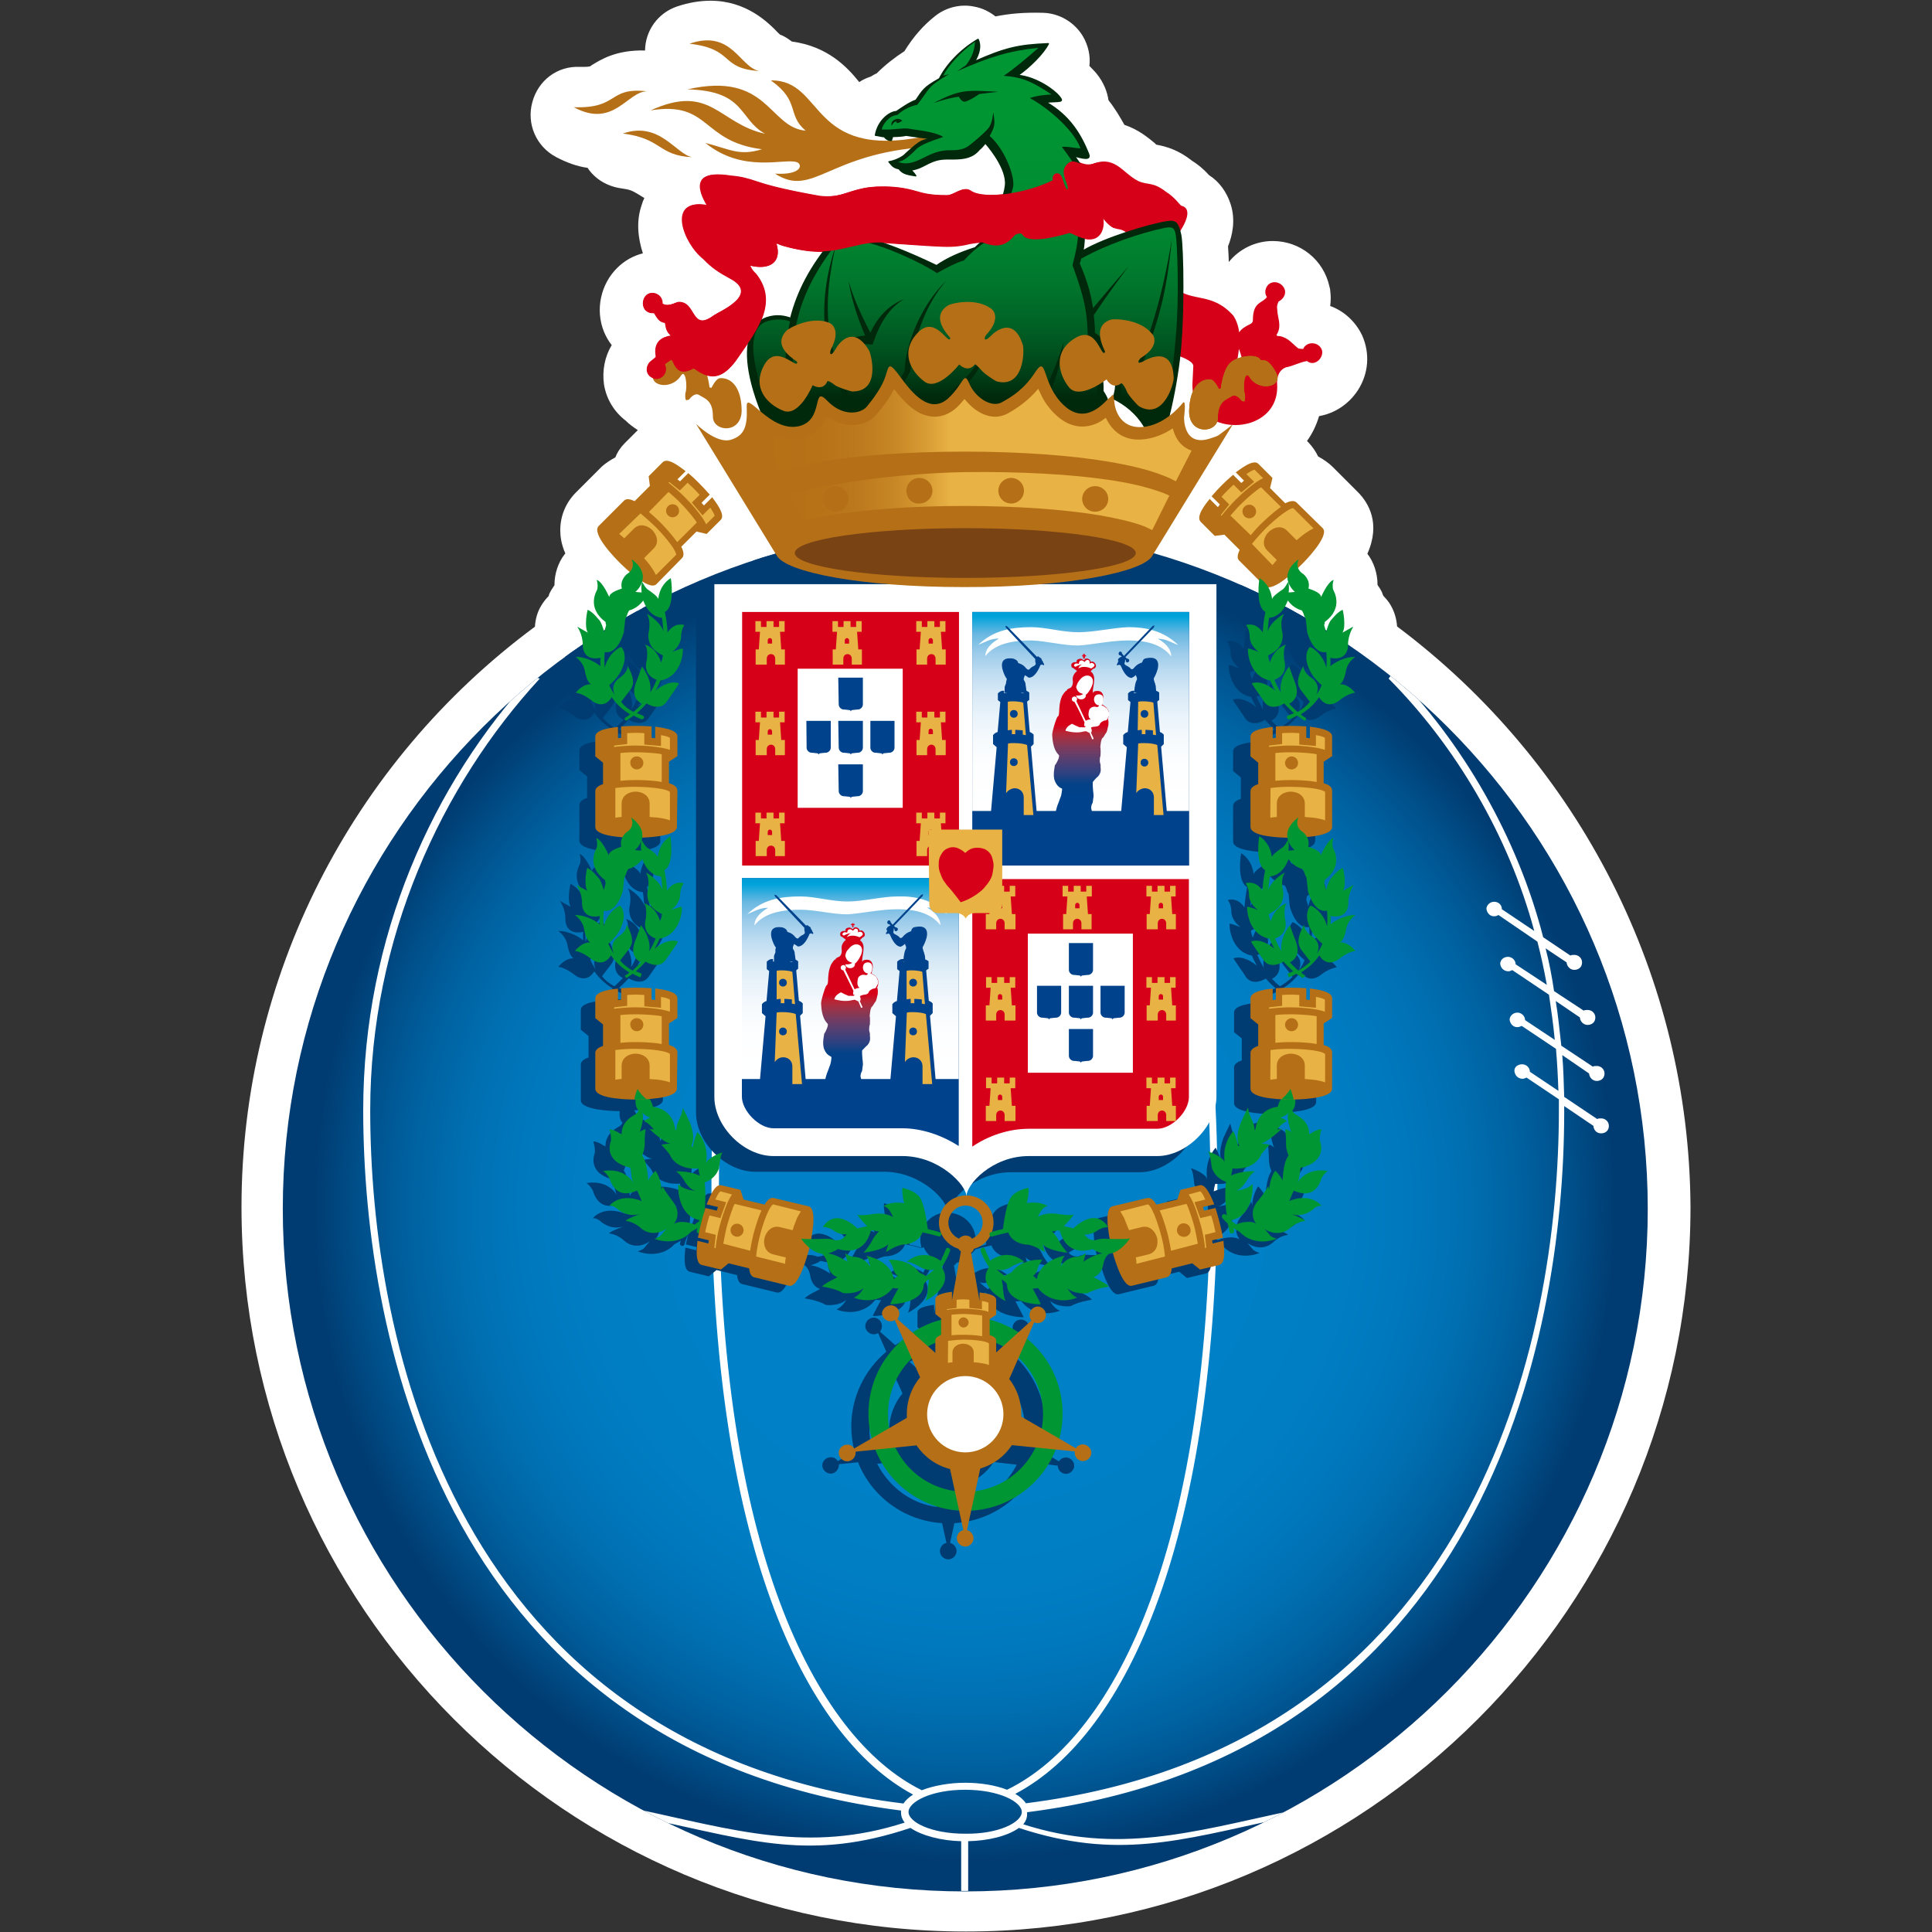 <?xml version="1.0" encoding="UTF-8" standalone="no"?>
<svg
   viewBox="0 0 800 800"
   version="1.1"
   id="svg145"
   sodipodi:docname="fc-porto.svg"
   inkscape:version="1.4.2 (f4327f4, 2025-05-13)"
   xmlns:inkscape="http://www.inkscape.org/namespaces/inkscape"
   xmlns:sodipodi="http://sodipodi.sourceforge.net/DTD/sodipodi-0.dtd"
   xmlns:xlink="http://www.w3.org/1999/xlink"
   xmlns="http://www.w3.org/2000/svg"
   xmlns:svg="http://www.w3.org/2000/svg">
  <rect x="0" y="0" width="800" height="800" fill="#333333" stroke="none"/>
  <sodipodi:namedview
     id="namedview145"
     pagecolor="#ffffff"
     bordercolor="#000000"
     borderopacity="0.25"
     inkscape:showpageshadow="2"
     inkscape:pageopacity="0.0"
     inkscape:pagecheckerboard="0"
     inkscape:deskcolor="#d1d1d1"
     inkscape:zoom="1.06375"
     inkscape:cx="400.47004"
     inkscape:cy="400"
     inkscape:window-width="1920"
     inkscape:window-height="1111"
     inkscape:window-x="-9"
     inkscape:window-y="-9"
     inkscape:window-maximized="1"
     inkscape:current-layer="svg145" />
  <path
     fill="#FFF"
     d="M578.5 259.4c-.2-3.1-1.1-6.1-2.6-8.7-.8-1.5-1.9-2.7-3.1-4-.3-.6-.5-1.3-.6-1.6-.5-1-1.1-1.9-1.8-2.9v-.2c0-4.5-1.5-9.2-4.2-12.7 5.6-12.6.5-21.1-4-25.6l-10.3-10.3c-1.8-1.8-3.9-3.2-6.1-4.4-1-2.1-2.3-4-4-5.8l-.6-.6c2.3-3.2 3.9-6.6 5-10.3 6.5-1.1 12.3-5 16-10.6 4.5-6.9 5.2-15.3 1.8-22.9-2.7-5.6-7.4-10-13.2-12.1.3-2.1.3-4.2 0-6.5 0-.5-.2-1-.3-1.5-2.4-11.1-12.1-18.9-23.5-18.9-7.3 0-13.9 3.4-18.2 8.7 0-2.3-.2-4.5-.3-6.5 1.8-4.5 3.2-10.8 1.1-17.4-1.6-5-4.7-9.4-9-12.1-2.3-2.6-4.7-4.5-7.1-6-5.3-4.2-10.2-5.8-14.7-6.6-.3-.2-.5-.5-.6-.6-2.6-2.1-6.6-5.6-12.6-7.6-1.8-3.2-3.9-6.8-6.6-10.2-.5-3.4-1.9-7.3-5-11.1-.8-1-1.8-1.9-2.9-3.1.5-4.2-.5-8.5-2.7-12.3-3.5-5.8-9.7-9.5-16.5-9.7-7.9-.2-13.7.3-19.7 1.5-2.4-1.9-5.3-3.4-8.5-4-5.8-1.3-11.8.2-16.3 3.7-5 3.9-9.2 8.7-12.9 14.7-4.2 2.7-8.1 5.8-11.5 9.2-.8.3-1.6.8-2.4 1.3-1.8.6-3.4 1.3-4.8 2.3-4.8-6-12.9-14.8-27.9-16.8-1.5-1.1-3.2-2.3-5-2.9-.2-.2-.3-.5-.6-.6C318.1 9.3 309.1.3 294.2.3c-4.5 0-9.2.8-13.9 2.4-7.9 2.7-13.1 10-13.2 18.2-12.1-.3-18.5 3.9-22.1 6.1-.3.2-.6.5-.8.5 0 0-.8.2-2.7.2h-1.3c-9.4-.5-17.4 5.6-19.8 14.7-2.4 8.9 1.6 18.2 9.8 22.6 4.4 2.3 8.7 3.9 13.1 4.5 3.1 4.7 8.2 7.7 14 8.5 3.7.5 4.5 1 6.9 2.4.8.5 1.8 1.1 2.6 1.6-.5 1-.8 1.9-1.1 2.9-2.3 6.6-1.6 13.5.5 20-4 1-7.7 3.1-10.6 6-6.9 6.8-9.2 17.4-5.5 26.5.8 1.9 1.9 3.9 3.2 5.5-2.9 4.8-4 10.6-3.2 16.3 1 6.1 4.2 11.3 9 15 1.5 1.5 3.2 2.7 5 3.9l-5.3 5.3c-1.8 1.8-3.1 3.7-4 6-1.9 1-3.9 2.3-5.5 3.7l-.5.5-10.3 10.3c-4.2 4.2-6.5 9.7-6.5 15.6 0 2.4.3 5.6 2.1 9.7l-.3.3c-2.7 3.5-4.2 8.1-4.2 12.6v.2c-.6 1-1.3 1.9-1.8 2.9-.2.3-.5 1-.6 1.6-1.1 1.1-2.3 2.6-3.1 4-1.6 2.6-2.4 5.6-2.6 8.7C145.2 316 100 405 100 499.8c0 165.5 134.5 300 300 300 165.3 0 300-134.7 300-300-.5-94.6-45.5-183.5-121.5-240.4M458.2 123.7c1.6-1 5.3-2.7 11-4.7v5.3c0 4.5 1.5 8.7 4 12.1l-.8.8-.2-.2c-1.9-4.2-5-7.7-8.9-10.3-1.9-1.3-4-2.1-6.3-2.6.4-.1.7-.2 1.2-.4m-58.7 636.8C256 760.5 139.2 643.7 139.2 500c0-86.1 42.7-166.6 114.4-215.3 1.5-1 2.6-2.1 3.7-3.2 5.2-1.6 9.5-5.3 11.9-10.5l.8-1.6c4.8 1 10.2-.3 14.2-2.9 1.1-.3 2.4-.8 3.5-1.3 12.7-6.1 26.1-11.3 39.7-15.2 6-1.8 10.8-6.1 12.9-11.9 2.3-5.8 1.6-12.3-1.6-17.6l-15.8-25.8c1.3-1.5 2.4-3.1 3.4-5 .3-.2.8-.5 1.1-.8 7.4-5.3 10.2-15 6.8-23.4-2.1-5.2-3.2-9-3.7-11.9 2.4-.3 4.7-1.1 6.8-2.3 4.8-2.6 8.4-7.3 9.7-12.6 1.6-6.5 4.4-12.4 8.9-18.5 1.1.6 2.4 1.3 3.9 1.8 5.3 1.8 11.9 4.5 19.4 8.2 6.5 3.1 14 2.4 19.8-1.6 1.3-1 4.5-2.7 10.5-4.7 2.7-.8 5.3-2.3 7.4-4.2l2.1-1.9c4.8-4.5 7.1-11 6.3-17.3 1.3-.8 2.6-1.8 3.7-2.9-.2 1.1-.3 2.1-.3 3.2 0 1-.2 1.8-.2 2.7-1.1 7.6 2.1 15.3 8.5 19.5 2.1 1.5 4.4 2.4 6.8 2.9l-.2.2c-6.3 3.4-10.3 10-10.3 17.1v4.8c0 3.4.8 6.9 2.4 9.8.6 1.1 1.1 2.6 1 5.5-.2 3.9 1 7.7 3.1 11.1l.2.2c1 2.7 2.7 5.3 4.8 7.4 5 10.2 15 16.9 26.9 16.9h2.1l-13.2 21.5c-3.2 5.3-3.9 11.8-1.6 17.6s7.1 10.2 12.9 11.9c13.7 3.9 27.1 9 40 15.3 1.1.5 2.3 1 3.4 1.3 4 2.6 9.2 3.7 14 2.9 2.3 5.8 6.9 10.2 12.9 11.9 1.1 1.3 2.3 2.4 3.7 3.2C617.5 333.4 660.3 414 660.3 500c-.5 143.5-117.2 260.5-260.8 260.5"
     id="path1" />
  <path
     fill="#D60019"
     d="M321.5 100.8c2.4 7.9-2.9 11.1-10.8 9.2-.3 0-.5-.2-.6-.2 1.8 2.3 2.3 2.9 2.9 3.4 10.5 12.9-1.3 25.8-8.2 36.1-5.2 6.9-9.8 8.2-16.1 3.9-.5-.3-.8-.6-1.3-.8-4 2.1-6.5 1.9-8.4-2.3-.2-.3-.5-1.1-.8-1.3-.8.6-2.1 1.3-2.7 1.9 1.6 2.9-.8 6.5-4.2 6-4.8-1.5-3.4-5.8-1.9-7.1.8-.6 1.6-1.3 2.3-1.9v-.6c0-.5-.2-1-.2-1.6 0-4 2.4-6 6.5-6.6-2.7-2.1-2.1-5-2.6-5.3-2.4-.3-3.2-2.1-4.4-4-5 .3-5.6-5-3.4-7.3 2.3-2.3 6.9-.6 6.8 3.4 1 .6 2.4 1 5.8-.5l.5-.2c7.9-.6 5.2 12.7 15 5.5 2.3-1.6 19.4-8.7 6.6-15.3-4.2-2.3-7.3-4.2-10.8-7.9-8.4-6.5-15.6-25.5 1.5-22.4-4-6.8-4.7-12.7 4.2-12.7 1.8 0 3.7.2 5.5.5 4 .3 7.1 1.1 10.8 2.4 3.9 1.3 10.3 3.2 26.1 6 8.2.8 10.6-1.6 17.6-3.1 2.3-.5 4.8-.8 8.4-.8 4.8 0 9 .5 13.5 1.8 2.9.8 5.6 1.8 13.2 1.8 2.9 0 6.6-4 9.7-1.9 5.5 3.9 23.7 1 34.4-4.4l-.2-.8c-.5-1.9 2.6-3.5 3.9-.6.5 1 1.3 4.7 2.3 5.2 0 0 .2 0 .5-.2.6-1.6-3.7-6.5-1-9.8 3.5-4.4 5.8 1.6 11.6-.8 8.5-2.7 11.5 4.2 17.7 7.4 4 1.9 6.1.2 11.6 4.5 1.6 1 3.4 2.4 6 5.5.3.3 1 .5 1.3.6 3.5 1.8.2 7.7-1 9.5-2.1 3.7-5.3 7.7-8.1 10l-.3.2c-5.8 2.7-.5 7.9 2.1 10.5 1.3 1.3 2.7 2.6 3.7 3.5 7.4 6.1 15.3 1.6 24.2 11.5 4.2 6.5 2.3 14.5 1.1 21.3-.3 1.9-.5 3.5-.3 4.7.3 2.1 2.4.2 2.9-.6 1.1-3.2-.2-8.4-1-10.5-2.1-5.6-1.5-8.5 3.5-11 1-.5 1.9-.8 1.9-2.1 0-7.7 3.9-6.8 5.8-9.5-.6-.8-.8-1.9-.6-2.9 1.1-4.8 7.1-3.9 8.1.2.3 1.8-.8 3.5-2.4 4.4l-.3.2c-.5 1.3-.8 1.9-.5 3.4v.3c.2 3.2 1.8 6.3 0 9.5-.2.3-.3.6-.3.8.3.3 1.1.3 1.5.3 3.5.8 5 3.1 7.4 5 .5.2 1.3.3 2.1.3 1.3-3.1 6-3.2 7.6 0 1.5 3.1-2.6 7.7-6 5-3.1.5-5.8 2.1-8.7 2.6-2.7 1-3.7 3.5-3.7 6.5 1.9 23.1-36.5 23.5-35-.5l.3-6.1c.2-1.1-.5-2.1-3.1-3.4s-6.3-2.3-10.2-3.9c-7.9-3.4-17.1-9.2-20.2-23.4-2.3-10.6-.2-16.1 2.3-19.8.5-.8 3.9-4.2 3.5-5.2-3.9-3.1-5 1.3-11.5-8.7-.2-.2-.2-.3-.2-.3.3-.2.3-.2.5-.3 0-.2.2-.3.2-.3s0 .2.2.3c3.2 5 1.3 15.2-8.4 11.3-1-.3-3.1-1.6-4-1.6-1.3.3-16 4.8-19.2 1-.2-.3-.5-.6-.6-.8h-.6c-1.5 0-2.3.8-3.1 1.8l-.5.6c-3.4 3.7-7.6 2.9-11.9 1.3-1.8-.2-4 .2-5.8.5-4.4 1.1-7.9 1.3-13.1 1-5.2-.2-12.1-.8-23.1-1.5-5.8-.2-10.8 1.6-16.5 2.7-5.8 1.3-12.7 1.8-24-1.3-.6-.2-2.1-.7-3.3-1.2"
     id="path2" />
  <path
     fill="#B57017"
     d="M382.9 56.5c-48.2 9.7-41.3-23.5-63.7-23.2 12.3 8.7 6.5 14.2 14.4 20.8-15.3-1.3-15.5-24.7-48.9-17.1 24.2.6 21.1 12.3 32.1 18.4-19.5-4.4-22.4-21-47.4-9.7 24.8-4 20.8 12.9 46.1 16.1-9.5 2.9-13.1 0-23.4-2.6 15.6 12.6 32.4 6.3 37.7 7.9 2.7.8 2.4 5.5-8.9 4.8 15.8 10.2 21.8-8.5 63.4-11.1 4-.3-4.7 7.7 1.5 3.2 4.8-3.7 13.4-6.6 13.4-6.6l-16.1-4.5z"
     id="path3" />
  <path
     fill="none"
     stroke="#00290C"
     stroke-linecap="round"
     stroke-linejoin="round"
     stroke-miterlimit="3.864"
     stroke-width=".548"
     d="M448.4 103.9c8.7-5.3 27.7-11 35-12.1 3.5-.5 4.4.5 5.5 5.5 1 5 1.5 35-.6 51.8s-7.1 38.2-12.9 44.8c4.7-13.1-4.5-24.2-14.5-28.9 3.7-10.2-2.4-17.9-5.5-19-.2-2.6-1-4.2-2.1-4.8v5c2.7 5 3.5 10.2 3.4 15.8 1.9 2.9 2.1 3.7 2.7 8.2 3.2 5.6 3.9 10.6 4.7 17.4 1.9 4.8 1.8 10.8 1.8 10.8h-99.2l-1.9 2.1-35.5-2.9-1.1-2.6h-1.1c-27.7-49.2-15.8-61.3-9.7-63.4 4.2-1.5 7.9-.6 10 .2 2.9-11.5 8.5-21.8 17.3-32.3 3.9-4.7 18.9-1.1 43.1 10.5 4.4-3.1 10-5.5 16-7.4 1.8-1.8 3.1-2.7 3.1-2.7.3-.5 9.7-17.3 9.5-24.4-.2-7.3-8.4-16.3-8.4-16.3s-1.3 1.8-2.4 2.6c-2.9 3.5-6.3 3.9-10.6 4-4.5 0-6.3-.2-10.5 1.8-3.2 1.6-3.7 2.1-7.4 2.9.8.5 1.3 1.1 2.1 2.3-2.7-.5-5.3-.6-6.9-2.9-2.3-.5-2.7-1.1-4.2-2.9 2.1-.3 5-1.6 6.3-2.7 1.3-1.3 2.1-1.9 4.5-4 2.3-1.8 3.5-2.6 7.3-2.7-2.4-.5-7.4-1-11-1.6-2.1.5-5.6.5-5.6.5l-.5 1.6s-1.8.2-2.9-1.5c-.8 0-2.6-.5-3.7-.6 1-6 5.8-9.7 8.7-9.8 1.6-1.1 5.6-3.9 8.1-4.7 2.9-4.2 3.1-5.2 9.7-8.9 2.7-5.5 8.7-12.1 16-16.3 1.3 2.6.5 6.1-1.5 9.2 12.7-5.6 18.1-6.9 30.6-7.4-1.9 3.9-7.7 9.7-12.6 13.1 7.9.8 15.2 6.3 17.1 8.7 2.1 2.6.6 1.9-5.5 2.4 9.8 5.6 14.4 13.4 17.6 21.3.8 2.1-.2 2.6-5.8 1 7.3 9.8 8.4 18.9 8.2 25.3-.2 4.2-1.3 3.1-4.7-.2.5 3.2 1 9 0 14.2"
     id="path4" />
  <path
     fill="#00290C"
     d="M448.4 103.9c8.7-5.3 27.7-11 35-12.1 3.5-.5 4.4.5 5.5 5.5 1 5 1.5 35-.6 51.8s-7.1 38.2-12.9 44.8c4.7-13.1-4.5-24.2-14.5-28.9 3.7-10.2-2.4-17.9-5.5-19-.2-2.6-1-4.2-2.1-4.8v5c2.7 5 3.5 10.2 3.4 15.8 1.9 2.9 2.1 3.7 2.7 8.2 3.2 5.6 3.9 10.6 4.7 17.4 1.9 4.8 1.8 10.8 1.8 10.8h-99.2l-1.9 2.1-35.5-2.9-1.1-2.6h-1.1c-27.7-49.2-15.8-61.3-9.7-63.4 4.2-1.5 7.9-.6 10 .2 2.9-11.5 8.5-21.8 17.3-32.3 3.9-4.7 18.9-1.1 43.1 10.5 4.4-3.1 10-5.5 16-7.4 1.8-1.8 3.1-2.7 3.1-2.7.3-.5 9.7-17.3 9.5-24.4-.2-7.3-8.4-16.3-8.4-16.3s-1.3 1.8-2.4 2.6c-2.9 3.5-6.3 3.9-10.6 4-4.5 0-6.3-.2-10.5 1.8-3.2 1.6-3.7 2.1-7.4 2.9.8.5 1.3 1.1 2.1 2.3-2.7-.5-5.3-.6-6.9-2.9-2.3-.5-2.7-1.1-4.2-2.9 2.1-.3 5-1.6 6.3-2.7 1.3-1.3 2.1-1.9 4.5-4 2.3-1.8 3.5-2.6 7.3-2.7-2.4-.5-7.4-1-11-1.6-2.1.5-5.6.5-5.6.5l-.5 1.6s-1.8.2-2.9-1.5c-.8 0-2.6-.5-3.7-.6 1-6 5.8-9.7 8.7-9.8 1.6-1.1 5.6-3.9 8.1-4.7 2.9-4.2 3.1-5.2 9.7-8.9 2.7-5.5 8.7-12.1 16-16.3 1.3 2.6.5 6.1-1.5 9.2 12.7-5.6 18.1-6.9 30.6-7.4-1.9 3.9-7.7 9.7-12.6 13.1 7.9.8 15.2 6.3 17.1 8.7 2.1 2.6.6 1.9-5.5 2.4 9.8 5.6 14.4 13.4 17.6 21.3.8 2.1-.2 2.6-5.8 1 7.3 9.8 8.4 18.9 8.2 25.3-.2 4.2-1.3 3.1-4.7-.2.5 3.2 1 9 0 14.2"
     id="path5" />
  <path
     fill="#00290C"
     d="M448.4 103.9c8.7-5.3 27.7-11 35-12.1 3.5-.5 4.4.5 5.5 5.5 1 5 1.5 35-.6 51.8s-7.1 38.2-12.9 44.8c4.7-13.1-4.5-24.2-14.5-28.9 3.7-10.2-2.4-17.9-5.5-19-.2-2.6-1-4.2-2.1-4.8v5c2.7 5 3.5 10.2 3.4 15.8 1.9 2.9 2.1 3.7 2.7 8.2 3.2 5.6 3.9 10.6 4.7 17.4 1.9 4.8 1.8 10.8 1.8 10.8h-99.2l-1.9 2.1-35.5-2.9-1.1-2.6h-1.1c-27.7-49.2-15.8-61.3-9.7-63.4 4.2-1.5 7.9-.6 10 .2 2.9-11.5 8.5-21.8 17.3-32.3 3.9-4.7 18.9-1.1 43.1 10.5 4.4-3.1 10-5.5 16-7.4 1.8-1.8 3.1-2.7 3.1-2.7.3-.5 9.7-17.3 9.5-24.4-.2-7.3-8.4-16.3-8.4-16.3s-1.3 1.8-2.4 2.6c-2.9 3.5-6.3 3.9-10.6 4-4.5 0-6.3-.2-10.5 1.8-3.2 1.6-3.7 2.1-7.4 2.9.8.5 1.3 1.1 2.1 2.3-2.7-.5-5.3-.6-6.9-2.9-2.3-.5-2.7-1.1-4.2-2.9 2.1-.3 5-1.6 6.3-2.7 1.3-1.3 2.1-1.9 4.5-4 2.3-1.8 3.5-2.6 7.3-2.7-2.4-.5-7.4-1-11-1.6-2.1.5-5.6.5-5.6.5l-.5 1.6s-1.8.2-2.9-1.5c-.8 0-2.6-.5-3.7-.6 1-6 5.8-9.7 8.7-9.8 1.6-1.1 5.6-3.9 8.1-4.7 2.9-4.2 3.1-5.2 9.7-8.9 2.7-5.5 8.7-12.1 16-16.3 1.3 2.6.5 6.1-1.5 9.2 12.7-5.6 18.1-6.9 30.6-7.4-1.9 3.9-7.7 9.7-12.6 13.1 7.9.8 15.2 6.3 17.1 8.7 2.1 2.6.6 1.9-5.5 2.4 9.8 5.6 14.4 13.4 17.6 21.3.8 2.1-.2 2.6-5.8 1 7.3 9.8 8.4 18.9 8.2 25.3-.2 4.2-1.3 3.1-4.7-.2.5 3.2 1 9 0 14.2"
     id="path6" />
  <radialGradient
     id="a"
     cx="433.81"
     cy="852.404"
     r="50.737"
     gradientTransform="translate(-2016.432 -4246.832)scale(5.569)"
     gradientUnits="userSpaceOnUse">
    <stop
       offset=".407"
       stop-color="#0080c6"
       id="stop6" />
    <stop
       offset=".554"
       stop-color="#007ec4"
       id="stop7" />
    <stop
       offset=".652"
       stop-color="#0078bd"
       id="stop8" />
    <stop
       offset=".736"
       stop-color="#006fb1"
       id="stop9" />
    <stop
       offset=".812"
       stop-color="#0062a1"
       id="stop10" />
    <stop
       offset=".883"
       stop-color="#00518c"
       id="stop11" />
    <stop
       offset=".948"
       stop-color="#003e74"
       id="stop12" />
    <stop
       offset=".954"
       stop-color="#003c71"
       id="stop13" />
  </radialGradient>
  <path
     fill="url(#a)"
     d="M399.7 218.1C244 218.1 117.1 345 117.1 500.6S244 783.2 399.7 783.2c155.5 0 282.6-126.9 282.6-282.6s-127-282.5-282.6-282.5"
     id="path13" />
  <defs
     id="defs13">
    <path
       id="b"
       d="M399.7 218.1C244 218.1 117.1 345 117.1 500.6S244 783.2 399.7 783.2c155.5 0 282.6-126.9 282.6-282.6s-127-282.5-282.6-282.5" />
  </defs>
  <clipPath
     id="c">
    <use
       xlink:href="#b"
       overflow="visible"
       id="use13" />
  </clipPath>
  <g
     clip-path="url(#c)"
     id="g15">
    <path
       fill="#FFF"
       d="M423.1 750.3c0-4.2-9.4-9.2-23.5-9.2-14 0-23.4 5-23.4 9.2s9.4 9 23.4 9c14.1.2 23.5-4.8 23.5-9m105.1 3.2c-39.8 8.5-65.6 16.8-106.3 3.4-4.7 3.4-12.7 5.3-21 5.5V783H398v-20.6c-8.2-.2-16.3-2.3-21-5.5-41.5 13.9-65.6 5.2-106.1-3.2l-6.8-4.5c39.4 8.4 70.6 18.4 110.5 5.5-1-1.3-1.5-2.6-1.5-4.2v-.8c-188.7-23.7-222.7-194.8-222.7-290 0-71.9 28.9-135.3 70-179.8l3.1 1.1c-40.6 44-70.2 107.6-70.2 178.7 0 95 33.9 264 220.8 287.1 1-1.5 2.3-2.6 4-3.7-45.6-24.4-83.7-106.1-83.5-253.2 0-140.3 48.7-273.4 104.8-273.2 58.1 0 104.7 132.9 104.7 273.2 0 145.6-36.8 228.2-83.7 252.9 1.9 1.1 3.4 2.4 4.4 3.9 186.7-23.5 220.7-191.7 220.7-287v-4.5l-13.4-9c-.5.2-1 .5-1.6.5-1.8 0-3.2-1.3-3.4-3.1-.2-1.5 1.1-2.9 3.2-2.9 1.8 0 3.2 1.5 3.2 3.1l11.8 7.9c-.2-5.8-.5-11.6-1-17.4l-14.2-9.5c-.5.2-1 .5-1.6.5-1.8.2-3.2-1.3-3.4-3.1 0-1.3 1.3-2.9 3.2-2.9 1.8 0 3.2 1.5 3.2 3.1l12.3 8.2c-.6-6.3-1.5-12.6-2.4-18.7l-15.2-10.2c-.5.2-1 .5-1.6.5-1.8 0-3.2-1.3-3.4-3.1 0-1.5 1.3-2.9 3.2-2.9 1.8 0 3.2 1.5 3.2 3.1l12.9 8.5c-1.1-6.1-2.4-12.1-3.9-17.9l-16.1-11c-.5.2-1 .5-1.6.5-1.8.2-3.2-1.3-3.4-3.1 0-1.3 1.3-2.9 3.2-2.9 1.8 0 3.2 1.3 3.2 3.1l13.4 9C624.7 346 602.6 308.7 575 281l1.9-2.7c28.7 29 51.5 68.5 62.1 109.8l11.3 7.6c.2-.3 1-.3 1.6-.3 1.9 0 3.2 1.5 3.2 3.1 0 2.1-1.6 3.1-3.2 3.1-1.8 0-3.1-1.5-3.2-3.1l-8.7-5.8c1.5 5.8 2.6 11.6 3.5 17.7l12.3 8.1c.2-.3 1-.3 1.6-.3 1.9 0 3.2 1.5 3.2 3.1 0 2.1-1.6 3.1-3.2 3.1-1.8 0-3.1-1.5-3.2-3.1l-10-6.8c1 6.1 1.6 12.3 2.3 18.5l13.1 8.7c.2-.3 1-.3 1.6-.3 1.9 0 3.2 1.5 3.2 3.1 0 2.1-1.6 3.1-3.2 3.1-1.8 0-3.1-1.5-3.2-3.1l-11.1-7.6c.5 5.6.6 11.5.8 17.3l13.7 9.2c.2-.3 1-.3 1.6-.3 1.9 0 3.2 1.5 3.2 3.1 0 2.1-1.6 3.1-3.2 3.1-1.8 0-3.1-1.3-3.2-3.1l-12.1-8.2v2.6c0 95.5-34 265.8-222.4 289.8v.8c0 1.5-.5 2.9-1.6 4.2 39.2 12.6 70.3 3.1 109-5.2zm-128.7-534c-52.6 0-101.8 128.9-101.8 270.3-.2 149.2 39.2 229.4 84 251.5 4.8-1.9 11.5-3.1 17.9-3.1 6.3 0 12.6 1 17.4 2.9 46.3-22.6 84.2-103.5 84.2-251.3.1-141.6-47-270.3-101.7-270.3"
       id="path14" />
    <path
       fill="#003C71"
       d="M404.8 562.4v4l2.9-2.6c-.9-.4-1.9-.9-2.9-1.4m9.6 6.5-3.9 8.9c3.1 4 5 9 5 14.5v1.1l8.4 4.8c.3-1.9.6-4 .6-6.1-.1-9.2-4-17.4-10.1-23.2m6.6 37.6-9.5-1.1c-3.1 4.7-7.7 8.1-13.1 9.7l-1.9 9c10.8-1.5 19.8-8.3 24.5-17.6M387.9 624l-1.9-8.9c-5.8-1.5-10.6-5-13.9-9.8l-8.9.8c4.9 9.5 13.9 16.5 24.7 17.9m-27.3-25.8 7.6-4.4v-1.6c0-5.8 2.1-11.1 5.5-15.2l-3.7-8.2c-6.1 5.8-10 14.2-10 23.2 0 2.2.3 4.3.6 6.2m16-34.3 2.9 2.6v-4c-1 .4-1.9.9-2.9 1.4m127.8-50.4c1-.5 5.8-2.1 8.9-.3.2.2-3.5-3.7.2-8.9.3-.5 3.9-4.8 4.5-6.6.2-.2.3.6.5 1.5 0 .2 0-4.2 2.4-7.9.2-.2 2.1 2.3 3.1 4 0 .2.2-6.9 2.4-10.3.2-.3-1-1.5-1-6 0-.3 0-1-.3-4.8 0-.5 1.6 0 2.4 1 .2.2-2.1-5.2-1.1-7.9.2-.3-1 1.3-3.2 1.8-.2 0 1.9.5 2.4 1.5.2.3-1.3.2-3.9 3.4 0 0 1.1.2 1.9-.2 0 0-6.3 6.1-9 6.1-.2 0 2.7.2 4 .6 0 0-.6.2-3.5 3.9 0 .2-2.4 6.6-11.9 5.8-.3 1-.5 1.9-.6 3.1 1.5-.6 4.7-1.9 9.8-1.9.2 0-1.9 1.1-3.5 4.2 0 .2-2.3 3.9-5 3.9 0 0 4.8 0 7.6-2.7.2-.2.8 12.9-8.5 15.5.1.4.7.9 1.4 1.2m-224.4 0c.6-.5 1.1-.8 1.8-1.3-9.4-2.6-8.7-15.6-8.5-15.5 2.7 2.7 7.6 2.7 7.6 2.7-2.7 0-4.8-3.7-5-3.9-1.5-3.1-3.7-4.2-3.5-4.2 5.2 0 8.4 1.3 9.8 1.9-.2-1-.5-1.9-.6-3.1-9.5.8-11.9-5.6-11.9-5.8-2.9-3.7-3.5-3.9-3.5-3.9 1.3-.5 4.2-.6 4-.6-2.7 0-9-6.1-9-6.1.8.3 1.9.2 1.9.2-2.6-3.2-4-3.1-3.9-3.4.5-.8 2.6-1.3 2.4-1.5-2.3-.6-3.4-2.3-3.2-1.8 1 2.7-1.3 8.1-1.1 7.9.8-.8 2.6-1.5 2.4-1-.5 3.9-.3 4.5-.3 4.8 0 4.5-1.3 5.5-1 6 2.3 3.2 2.3 10.3 2.4 10.3.8-1.8 2.9-4.2 3.1-4 2.4 3.5 2.4 7.9 2.4 7.9.2-.6.5-1.6.5-1.5.8 1.8 4.2 6.1 4.5 6.6 3.9 5.2 0 8.9.2 8.9 2.7-1.5 7.7.1 8.5.4m49.4-9.1c3.4.8 1.8 10.6.8 15.3h3.2c2.4-.2 4 .2 5 .6 1.6 0 2.9-.3 3.9-1.6l-4-2.3c-3.1-2.3-5.2-1.8-5.2-1.9 5.3-8.1 13.1-.5 14.4.6 1.3-.5 2.6-.8 4-1-1.8-1.5-3.9-4.4-4.2-4.8.6.6 5.3 0 5.5 0 6.3-1.3 9.4 1.1 9.4 1.1l-.8-1.6c-1.1-2.7-3.2-2.9-3.1-3.1 5-2.4 8.7-.8 8.5-1.1-.6-1.6-1.1-6.3-.6-6.3 4.8 1.1 6.3 3.1 6.5 3.2 2.6 2.6 3.5 11.8 3.9 13.9 3.1.6 5 1.3 5 1.3-.3-1.1-.5-2.3-.5-3.4 0-6.3 5-11.3 11.3-11.3.2-4.8-11.1-16.8-26.3-16.8h-53.4c-12.4 0-24.5-12.3-24.5-24.5V248.5h72.1c-25.8-2.1-43.2-6.8-45.8-11.8L281 182.3s8.5 8.4 14.4 6.6c5.8-1.8 6.9-6.3 6.6-13.7-.3-7.1 9.5 10.8 21.5 8.1 10.6-2.4 5.2-17.3 11.8-10.6 6.5 6.8 14 5.5 16.5 2.4 2.6-3.1 6.3-7.9 7.7-12.6 1.5-4.7 1.1-6.5 6.8 1.3 5.8 7.7 12.4 14 19.2 7.9s6.5-11.8 8.7-6c2.4 5.6 9 10.2 13.4 7.7 4.4-2.4 9.4-5.6 14-12.7 4.7-7.3 2.4 5.3 11.8 14s17.3-1.8 18.7-3.1c1.6-1.5 1.6-3.1 2.1 1.5.5 4.5 3.4 11.3 11.9 10.5s15-8.2 16.5-10 .5 6 .5 6-.5 12.6 11 8.5l2.6-1c1.8-1 6.6-4.8 6.6-4.8l-33.5 54.5c-2.7 4.8-20.2 9.7-46.3 11.8h72.9v212.1c0 12.4-12.3 24.7-24.5 24.7h-53.2c-15.3 0-26 11.9-25.8 16.8 6.1.2 11.1 5.2 11.1 11.3 0 1.1-.2 2.3-.5 3.2.6-.2 2.4-.6 4.7-1.3.2-2.3 1.3-11.5 3.9-13.9.2-.2 1.6-2.3 6.5-3.2.3-.2 0 4.7-.6 6.3-.2.3 3.5-1.5 8.5 1.1.3.2-1.8.3-3.1 3.1l-.8 1.6s3.2-2.4 9.4-1.1c.2 0 4.8.8 5.5 0-.3.5-2.6 3.5-4.2 4.8 1.5.2 2.9.5 4 1 1.5-1.1 9-8.7 14.4-.6.2.2-2.1-.3-5.2 1.9l-4 2.3c1 1.3 2.4 1.6 3.9 1.6 1-.5 2.6-1 5-.6h2.7c-1-4.7-2.6-14.4.8-15.3l14.4-3.5c1.5-.3 2.7.8 3.9 2.7l8.7-2.1 1.3-4 7.9-1.9c3.1-.8 5.5 6.1 6.1 7.9l-4.7 1.1.5 1.5 4.7-1.1 1.5 4.8c.3-.2 1-.2 1.5.5-.6-4.7-.8-9.5-.3-14.2-1-.5-4.4-1.6-5.8-5.5-.2-.3-.3-5.2-1.5-6.8-.2-.3 5.8 1.8 6.8 4.4 0 .2-1.6-6.9 3.4-12.9.2-.3 1.6 3.5 2.6 5.5-.6-1.3-1.3-3.9.6-9.4.2-.5 2.4-5.2 2.9-6.1.2-.2.2 1.9 1.6 4.8.2.2 1.1 2.6 1.6 3.9.2-1.6 1.3-8.1 9.2-9.4.2 0 .2-1.6 1.5-3.4-5-.3-12.3-1.3-12.3-4.4V442c0-1.3 1.3-2.3 3.2-2.9V430l-3.2-2.6v-8.2c0-3.1 7.4-3.7 9.4-4v4.7l1.3-.2V415q6.3-.45 12.6 0v4.7l1.5.2V415c1.9.3 9.2 1 9.2 4v8.2l-3.5 2.3v8.9c2.1.6 3.5 1.6 3.5 3.1v14.8c0 3.9-11.8 4.4-15.8 4.5.2 1.8 0 3.5-1.1 4.7-.2.2.5 1.3 1.8 1.9.2 0 5.2 2.3 5.2 7.9 0 .3 3.2-2.3 5-1.9.2 0-.8 1.8-.6 4.7 0 .5 3.2 8.4-7.9 11.1-.3 0-.2 4.2-1.5 6.6.3-.5 3.7-6.6 12.7-5.2.2 0-1 .3-2.7 3.1-.2.2-2.3 9.2-11.3 5.2-.3-.2-1.9 4.4-2.1 4.4 0 0 8.2-3.9 13.5 1.9.3.3-1.3-.6-3.7 1.6-.2.2-3.7 3.4-8.9 1.8-.2 0 4.5 1.6 5.8 2.7.2.2-2.4-.2-5.8 2.7-.2.2-4.4 5-11 .8-.2-.2 1.3 1.5 2.3 2.7.2.2 1.9 1.3 2.7 1.3.2 0-9 4-15.3-2.9-1-.3-1.8-.8-2.6-1.5l.3 1.1c.3 1.1-1.5 1.8-1.8.5 0 0-.5-1.3-.8-3.5l-1.5-1.5c.3 1.6.8 3.4 1.1 5l-4.5 1.1.2 1.3 4.5-1.1c.2 1.9 1.3 9.2-1.8 10l-7.9 1.9-3.2-2.6-8.5 2.1c-.2 1.9-.8 3.4-2.1 3.7l-14.4 3.5c-3.4.8-6.5-8.1-7.7-12.7-1 .6-2.1 1-3.2 1.1-.3 0-1.9 1.1-2.6 4.4 0 .3-.6 4.2-4 5.5-.3.2 4.4 1.9 6.3 3.9.2.2-4.8.6-8.7 2.7-.5.2-5.8.5-8.5-2.1-.2-.2 1.3 3.1 4 4 .2 0-9.7 4.2-16.1-4l-2.3.2c.6 1.3 3.1 5.8 3.4 6.5 0 .2-13.9-.2-13.9-8.2 0-.2-.3-.6-.8-1.1l-1.5-1c.3 1.3.8 3.1.6 4.2 0 .2.3 4 1.1 4.8 0 0-12.4-5.8-6.8-14-2.6-3.5-3.5-6.8-3.5-6.8-.3-1.3 1.5-1.8 1.8-.5 0 0 .3 1.5 1.5 3.4l.6 1.3c2.1-1.6 7.7-4.7 14 .3.2.2-1.1-.3-5.6 2.3-.3.2-3.2 1.9-5.8.8 1.1 1.1 2.3 2.1 3.4 2.9.6-.3 1.8-1 2.9-1.5.2-.2 2.9-5.3 12.6-5.3.3 0-1.5 2.4-1.8 3.5 0 .2-.6 2.4-1.9 3.1-.3.2 1.6 1.3 1.6 1.6s0-7.3 11.3-9.8c.3-.2-.8.3-1.5 4.4 0 .3 1.8-4 7.3-4 .3 0 2.7-1.1 3.1-1.6.2-.2-.8 3.1-1.1 3.7 0 .2 5-3.4 8.1-3.4.3 0-3.1-1-4-1.9-.2-.2-10.5 4.2-13.7-7.6l-1.1-.2c-.6.3-1.6.6-2.4.3-.3-.2 2.3 1.9 3.4 4.8.2.3 2.4 3.9 3.2 4.2.2.2-7.6-.6-10.2-3.4-.3-.3.5 1.5.8 3.1 0 .3-4.2-2.9-7.4-3.1-.3 0-5.8-.2-7.7-5-3.9.8-6.5 1.6-6.5 1.6-2.3 2.6-4.8 4.8-7.9 5.6-.3.5-.6.8-1.1 1.1l3.5 20v-3.5c1.5.2 6.9.6 6.9 3.1v6.1l-2.7 1.8c4.2 1.5 8.2 3.2 11.9 5.6l5.5-5c-.5-.6-.8-1.5-.8-2.3 0-1.9 1.6-3.4 3.5-3.4 1.8 0 3.4 1.6 3.4 3.4s-1.6 3.5-3.4 3.5c-.5 0-1-.2-1.5-.3l-3.1 6.8c8.9 7.4 14.7 18.5 14.7 31 0 3.5-.5 7.1-1.3 10.3l6.9 4c.6-1 1.8-1.6 2.9-1.6 1.8 0 3.4 1.6 3.4 3.4s-1.6 3.4-3.4 3.4c-1.9 0-3.4-1.6-3.4-3.4l-8.1-1c-5.6 13.9-19 23.9-34.7 24.8l-1.8 8.2c1.5.3 2.7 1.8 2.7 3.4 0 1.8-1.6 3.4-3.4 3.4-1.9 0-3.5-1.6-3.5-3.4 0-1.6 1.1-3.1 2.7-3.4l-1.8-8.2c-15.8-1-29.2-11.1-34.8-25.2l-7.9.8c0 2.3-1.6 3.9-3.4 3.9-1.9 0-3.5-1.6-3.5-3.4 0-1.9 1.6-3.4 3.5-3.4 1.3 0 2.3.6 2.9 1.6l6.9-4c-.8-3.4-1.3-6.8-1.3-10.3 0-12.4 5.6-23.5 14.5-31l-3.4-7.7c-.5.3-1.1.5-1.8.5-1.9 0-3.5-1.6-3.5-3.4 0-1.9 1.6-3.5 3.5-3.5 1.8 0 3.4 1.6 3.4 3.5 0 .8-.3 1.6-.8 2.3l6.3 5.6c3.5-2.3 7.4-4 11.6-5.2l-2.4-2.3v-6.1c0-2.3 5.5-2.9 6.9-3.1v3.5l3.7-20.2c-4.2-1.9-6.8-4.2-8.1-7.3-.2.3-.6.6-1.1.5 0 0-2.6-.8-6.5-1.6-1.9 4.8-7.4 5-7.7 5-3.2.2-7.4 3.2-7.4 3.1.3-1.6 1.1-3.2.8-3.1-2.7 2.7-10.3 3.4-10.2 3.4.8-.3 3.1-3.9 3.2-4.2 1.3-2.9 3.7-5 3.4-4.8-.8.3-1.8 0-2.4-.3l-1.1.2c-3.2 11.8-13.5 7.4-13.7 7.6-1 1-4.5 1.9-4 1.9 3.1 0 8.1 3.4 8.1 3.4-.3-.6-1.1-3.9-1.1-3.7.3.6 2.7 1.6 3.1 1.6 5.5 0 7.3 4.4 7.3 4-.6-4-1.8-4.4-1.5-4.4 11.3 2.6 11.3 10.2 11.3 9.8 0-.3 1.8-1.5 1.6-1.6-1.1-.6-1.9-2.7-1.9-3.1-.2-1.1-1.9-3.5-1.8-3.5 9.8 0 12.4 5.2 12.6 5.3 1.1.5 2.3 1.1 2.9 1.5 1.1-.8 2.4-1.8 3.4-2.9-2.6 1.1-5.5-.6-5.8-.8-4.5-2.6-5.8-2.1-5.6-2.3 6.3-5 11.9-1.9 14-.3l.6-1.3c1-1.9 1.5-3.4 1.5-3.4.3-1.3 2.1-.6 1.8.5 0 0-1 3.2-3.5 6.8 5.6 8.2-6.9 14-6.8 14 .8-1 1.1-4.7 1.1-4.8-.2-1.1.3-2.9.6-4.2l-1.5 1c-.5.6-.8 1.1-.8 1.1 0 8.1-14 8.4-13.9 8.2.2-.6 2.6-5.2 3.4-6.5l-2.3-.2c-6.6 8.2-16.3 4-16.1 4 2.7-1.1 4.2-4.4 4-4-2.6 2.6-8.1 2.3-8.5 2.1-3.7-2.1-8.7-2.6-8.7-2.7 1.9-1.9 6.6-3.7 6.3-3.9-3.4-1.1-4-5.2-4-5.5-.6-3.2-2.3-4.4-2.6-4.4-1.3-.2-2.4-.6-3.5-1.5-1.3 4.7-4.4 13.7-7.7 12.9l-14.4-3.5c-1.3-.3-1.9-1.8-2.1-3.7l-8.5-2.1-3.2 2.6-7.9-1.9c-3.1-.8-1.9-8.1-1.8-10l4.5 1.1.2-1.3-4.5-1.1 1-4.4c-1.3 3.1-1.6 4.4-1.6 4.4-.3 1.1-2.1.6-1.8-.5l.3-1.1c-.8.5-1.6 1-2.6 1.5-6.3 6.8-15.5 2.9-15.3 2.9.8 0 2.6-1 2.7-1.3 1-1.3 2.6-2.9 2.3-2.7-6.6 4.2-10.8-.6-11-.8-3.4-2.7-6-2.4-5.8-2.7 1.3-1.1 6-2.7 5.8-2.7-5.3 1.5-8.7-1.8-8.9-1.8-2.4-2.3-4-1.5-3.7-1.6 5.2-5.8 13.5-1.9 13.5-1.9-.2 0-1.8-4.5-2.1-4.4-9.2 4.2-11.1-4.8-11.3-5.2-1.6-2.9-2.9-3.1-2.7-3.1 9-1.5 12.4 4.5 12.7 5.2-1.3-2.6-1.1-6.6-1.3-6.6-11.3-2.7-8.1-10.6-7.9-11.1.2-3.1-.8-4.7-.6-4.7 1.8-.3 5 2.3 5 1.9 0-5.6 5.2-7.7 5.2-7.9 1.3-.6 1.9-1.6 1.8-1.9-1.1-1.1-1.3-2.9-1.1-4.7-3.5 0-16.1-.5-16.1-4.5v-14.8c0-1.3 1.3-2.3 3.2-2.9V429l-3.2-2.6v-8.2c0-3.1 7.3-3.7 9.4-4v4.7l1.3-.2V414q6.3-.45 12.6 0v4.7l1.5.2v-4.8c1.9.3 9.2 1 9.2 4v8.2l-3.5 2.3v8.9c2.1.6 3.5 1.6 3.5 3.1v14.8c0 2.9-6.9 4-11.9 4.4 1.3 1.8 1.5 3.4 1.6 3.4 7.9 1.1 9 7.6 9.2 9.4.5-1.3 1.6-3.7 1.6-3.9 1.5-2.9 1.5-5 1.6-4.8.5 1 2.7 5.6 2.9 6.1 2.1 5.5 1.3 8.1.6 9.4 1-1.8 2.4-5.8 2.6-5.5 5.2 6 3.4 13.1 3.4 12.9 1-2.6 6.9-4.7 6.8-4.4-1 1.5-1.3 6.5-1.5 6.8-1.5 3.9-4.8 5.2-5.8 5.5.6 4.7.3 9.5-.3 14.2 1.5-2.1 1.9-3.7 2.4-5.3l4.7 1.1.5-1.5-4.7-1.1c.8-1.8 3.2-8.7 6.1-7.9l7.9 1.9 1.3 4 8.7 2.1c1.1-1.9 2.4-3.1 3.9-2.7zm200.6-96c1.9-1.1 3.7-2.4 5.2-3.9-1-1.5-4.2-5.3-4.2-5.6 0-.5-2.4-2.4 1.5-9.2.2-.3-.5 2.3 3.5 5 .2 0 3.9 2.4 1.8 7.1q1.5-1.95 2.4-4.2c-1.5-1.3-5.3-4.2-6.3-10.2-.2-.5-.5-3.5 1.3-5.5.2-.3 5.3 2.4 6.9 8.5.2-2.1.2-4.4 0-6.5-1.6.2-5.3.2-7.9-8.1-.2-.6-.6-5.5-.6-5.5s-.6-1.1-.8-1.8c0-.3-.6-1.9-1-1.9-.2 0-3.4-.8-5.8-3.7-2.4 6.3-6.9 6.8-7.6 6.8-.3 1.9-.5 3.9-.6 5.6 1.6-4.4 6.9-7.4 6.8-7.1-1.9 3.1-.6 7.7-.6 8.1.6 6.9-5.8 8.9-6 9l.2 1.3c.2.8.6 1.6.6 1.6 1.8-6.1 6.8-7.4 6.6-7.3-1.5 1.5-.6 6.3-.6 6.8 1.3 5.3-2.4 7.3-4.2 7.7.8 1.8 1.6 3.5 2.7 5.3-1.1-5.3 3.4-10.8 3.4-10.8l2.4 6.5c2.3 6.3-1.3 8.4-2.4 8.9.9 1 2 2.1 3.3 3.1m14.5-60c0 2.7-6.3 3.9-11.1 4.2.8 1.1 1.5 2.7 1 4.7 0 .2 5.2 1.5 5.2 3.5 0 .2 2.4-6.3 5.2-7.1.2 0-.6 1.6-.2 4 0 .2 4.8 7.3-3.4 13.4-.3.2.2.2-.3 1.3l.8 2.9c.3-1.3 1.3-4.5 2.4-5.3.2-.2 2.1-2.7 4.4-3.9.2-.2 1.8 7.1 0 9.4-.2.2 2.3-1.5 4.4-2.4.3-.2-2.3 3.1-2.3 7.4 0 .3.2 6.9-7.4 5.5v3.5c1.5-1.1 5.6-3.9 10.3-3.9.2 0-3.2 1.9-3.9 6.5 0 .3-.6 4.2-2.4 4.8-.5.2 2.6-1 6.3 3.5.2.3-2.6.2-6.5 3.2-.3.3-5 4.2-8.4-1.3-2.4 3.4-5.3 5.6-7.6 7.1 1.1.8 1.9 1.3 1.9 1.3l-.6 1.3s-1-.5-2.6-1.8c-1.9 1-3.2 1.5-3.4 1.5l-.5-1.5s1-.3 2.4-1c-1.5-1.3-2.9-2.6-4-4-6.1 3.4-8.2-.6-8.4-.8-.8-1.5-5.2-7.4-5-7.6 3.4-1.1 7.1 1 9.7 3.1q-1.2-1.95-2.1-4.2c-9.2-1.8-9.5-13.2-9.2-13.2.6-.2 4.5 1.5 4.4 1.3-3.4-2.4-3.7-5.6-3.7-5.8 0-4-1.6-5.3-1.5-5.3 3.7-1 6 1.6 6.9 3.1.2-2.9.6-5.6 1.1-8.5-4.4-2.3-2.6-14.2-2.4-14 5.3 3.5 5 9.5 5.2 8.5s3.4-3.2 3.7-3.4c1.9-1 2.7-3.7 2.9-3.4.5 1 .5 2.6.8 4l2.1-.2s-2.9-2.4-3.1-5.8c-4.5-.2-15-.8-15-4.5v-14.8c0-1.3 1.3-2.3 3.2-2.9v-8.9l-3.2-2.6v-8.2c0-3.1 7.4-3.7 9.4-4v4.7l1.3-.2v-4.7q6.3-.45 12.6 0v4.7l1.5.2V307c1.9.3 9.2 1 9.2 4v8.2l-3.5 2.3v8.9c2.1.6 3.5 1.6 3.5 3.1v14.9zm-14.7-46.9c1.9-1.1 3.7-2.4 5.2-3.9-1-1.5-4.2-5.3-4.2-5.6 0-.5-2.4-2.4 1.5-9.2.2-.3-.5 2.3 3.5 5 .2 0 3.9 2.4 1.8 7.1 1-1.3 1.8-2.7 2.3-4.2-1.5-1.3-5.3-4.2-6.3-10.2 0-.5-.5-3.5 1.3-5.5.2-.3 5.3 2.4 6.9 8.5.2-2.1.3-4.4 0-6.5-1.6.2-5.3.2-7.9-8.1-.2-.6-.6-5.5-.6-5.5s-.6-1.1-.8-1.8c0-.3-.6-1.9-1-1.9-.2 0-3.4-.8-5.8-3.7-2.4 6.3-6.9 6.8-7.6 6.8-.3 1.9-.5 3.9-.6 5.6 1.6-4.4 6.9-7.4 6.8-7.1-1.9 3.1-.6 7.7-.6 8.1.6 6.9-5.8 8.9-6 9l.2 1.3c.2.8.6 1.6.6 1.6 1.8-6.1 6.8-7.4 6.6-7.3-1.5 1.5-.6 6.3-.6 6.8 1.3 5.3-2.4 7.3-4.2 7.7.8 1.8 1.8 3.5 2.7 5.3-1.1-5.3 3.4-10.8 3.4-10.8l2.4 6.5c2.3 6.3-1.3 8.4-2.4 8.9.9.8 2 1.9 3.4 3.1m12.1-78.9c3.1 3.1-7.6 14-8.9 15.2-.3.3-1.8 1.8-3.4 3.2.2 1 .6 1.9 1.8 2.9.2.2 3.4 2.7 2.6 6.3 0 .2 5.2 1.5 5.2 3.5 0 .2 2.4-6.3 5.2-7.1.2 0-.6 1.6-.2 4 0 .2 4.8 7.3-3.4 13.4-.3.2.2.2-.3 1.3l.8 2.9c.3-1.3 1.3-4.5 2.4-5.3.2-.2 2.1-2.7 4.4-3.9.2-.2 1.8 7.1 0 9.4-.2.2 2.3-1.5 4.5-2.4.3-.2-2.3 3.1-2.3 7.4 0 .3.2 6.9-7.4 5.5v3.5c1.5-1.1 5.6-3.9 10.3-3.9.2 0-3.2 1.9-3.9 6.5 0 .3-.6 4.2-2.4 4.8-.3.2 2.6-1 6.3 3.5.2.3-2.6.2-6.5 3.2-.3.3-5 4.2-8.4-1.3-2.4 3.4-5.3 5.6-7.6 7.1 1.1.8 1.9 1.3 1.9 1.3.8.5.2 1.8-.6 1.3 0 0-1.1-.5-2.6-1.8-1.9 1-3.2 1.5-3.4 1.5-1 .3-1.3-1.1-.5-1.5 0 0 1-.3 2.4-1-1.5-1.3-2.9-2.6-4-4-6.1 3.4-8.2-.6-8.4-.8-.8-1.5-5.2-7.4-5-7.6 3.4-1.1 7.1 1 9.7 3.1q-1.2-1.95-2.1-4.2c-9.2-1.8-9.5-13.2-9.2-13.2.6-.2 4.5 1.5 4.4 1.3-3.4-2.4-3.7-5.6-3.7-5.8 0-4-1.6-5.3-1.5-5.3 3.7-1 6 1.6 6.9 3.1.2-2.9.6-5.6 1.1-8.5-4.4-2.3-2.6-14.2-2.4-14 5.3 3.5 5 9.5 5.2 8.5s3.4-3.2 3.7-3.4c1.9-1 2.7-3.7 2.9-3.4.5 1 .5 2.6.8 4l2.1-.2s-3.9-3.2-2.9-7.4c-3.1 2.3-6.1 3.7-7.6 2.3l-10.5-10.5c-1-1-.6-2.6.2-4.4l-6.3-6.3-4 .5-5.8-5.8c-2.3-2.3 2.6-7.9 3.7-9.5l3.4 3.4-2.4-4.4c2.9-3.2 5.8-6.1 8.9-8.9l3.4 3.4 1.1-1-3.4-3.4c1.6-1.1 7.3-5.8 9.4-3.5l5.8 5.8-1 4.2 6.3 6.3c1.9-1 3.7-1.3 4.7-.3zM254.4 408.4c1.3-1.1 2.4-2.3 3.5-3.4-1.1-.6-4.8-2.6-2.4-8.9l2.4-6.5s4.5 5.5 3.4 10.8c1.1-1.6 1.9-3.4 2.7-5.3-1.6-.5-5.3-2.4-4.2-7.7.2-.3.8-5.3-.6-6.8-.2-.2 4.8 1.1 6.6 7.3 0 .2.3-.6.6-1.6l.2-1.3c0-.2-6.6-2.3-6-9 0-.3 1.3-5-.6-8.1-.2-.3 5.3 2.7 6.8 7.1-.2-1.9-.3-3.9-.6-5.6-.8 0-5.2-.5-7.6-6.8-2.4 2.9-5.5 3.7-5.8 3.7s-1 1.6-1 1.9c-.2.6-.8 1.8-.8 1.8s-.5 4.7-.6 5.5c-2.6 8.4-6.3 8.4-7.9 8.1-.2 2.3-.2 4.4 0 6.5 1.5-6.1 6.6-8.9 6.9-8.5 1.8 1.9 1.3 5.2 1.3 5.5-1.1 6-5 8.9-6.3 10.2.6 1.5 1.5 2.9 2.3 4.2-2.1-4.7 1.6-6.9 1.8-7.1 4-2.7 3.4-5.2 3.5-5 3.9 6.8 1.5 8.9 1.5 9.2s-3.2 4.2-4.2 5.6c1.3 1.8 3.1 3.1 5.1 4.2m19-60c0 3.5-10 4.4-14.7 4.5-.2 3.5-3.1 5.8-3.1 5.8l2.1.2c.3-1.5.3-3.2.8-4 .2-.3 1 2.4 2.9 3.4.3.2 3.5 2.4 3.7 3.4s-.2-5 5.2-8.5c.2-.2 1.9 11.8-2.4 14 .6 2.9 1 5.6 1.1 8.5 1-1.5 3.2-4 6.9-3.1.3 0-1.3 1.3-1.3 5.3 0 .3-.3 3.4-3.7 5.8-.2.2 3.7-1.5 4.4-1.3.3.2 0 11.5-9.2 13.2q-.9 2.25-2.1 4.2c2.6-2.1 6.3-4.2 9.7-3.1.3.2-4 6.1-5 7.6-.2.2-2.3 4.2-8.4.8-1.3 1.5-2.6 2.7-4 4 1.5.6 2.4 1 2.4 1l-.5 1.5s-1.5-.5-3.2-1.5c-1.6 1.1-2.6 1.8-2.6 1.8l-.6-1.3s.8-.3 1.9-1.3c-2.4-1.5-5.3-3.7-7.6-7.1-3.4 5.5-8.1 1.6-8.4 1.3-4-3.1-6.6-3.1-6.5-3.2 3.9-4.5 6.8-3.2 6.3-3.5-1.6-.8-2.3-4.5-2.4-4.8-.6-4.7-4.2-6.5-3.9-6.5 4.8 0 8.9 2.7 10.3 3.9 0-1.1-.2-2.3 0-3.5-7.6 1.5-7.4-5-7.4-5.5 0-4.4-2.4-7.6-2.3-7.4 2.1 1.1 4.5 2.6 4.5 2.4-1.6-2.3-.2-9.5 0-9.4 2.3 1.1 4.2 3.7 4.4 3.9 1.1.8 2.1 4.2 2.4 5.3l.8-2.9c-.5-1.1 0-1.1-.3-1.3-8.2-6.1-3.4-13.2-3.4-13.4.5-2.3-.3-4-.2-4 2.7 1 5.2 7.4 5.2 7.1 0-2.1 5.2-3.4 5.2-3.5-.5-1.9.2-3.5 1-4.7-5-.3-11.5-1.5-11.5-4.4v-14.8c0-1.3 1.3-2.3 3.2-2.9v-8.9l-3.2-2.6v-8.2c0-3.1 7.3-3.7 9.4-4v4.7l1.3-.2v-4.7q6.3-.45 12.6 0v4.7l1 .6V307c1.9.3 9.2 1 9.2 4v8.2l-3.5 2.3v8.9c2.1.6 3.5 1.6 3.5 3.1zm-18.7-46.9c1.3-1.1 2.4-2.3 3.5-3.4-1.1-.6-4.8-2.6-2.4-8.9l2.4-6.5s4.5 5.5 3.4 10.8c1.1-1.6 1.9-3.4 2.7-5.3-1.6-.5-5.3-2.4-4.2-7.7.2-.3.8-5.3-.6-6.8-.2-.2 4.8 1.1 6.6 7.3 0 .2.3-.6.6-1.6l.2-1.3c0-.2-6.6-2.3-6-9 0-.3 1.3-5-.6-8.1-.2-.3 5.3 2.7 6.8 7.1-.2-1.9-.3-3.9-.6-5.6-.8 0-5.2-.5-7.6-6.8-2.4 2.9-5.5 3.7-5.8 3.7s-1 1.6-1 1.9c-.2.6-.8 1.8-.8 1.8s-.5 4.7-.6 5.5c-2.6 8.4-6.3 8.4-7.9 8.1-.2 2.3-.2 4.4 0 6.5 1.5-6.1 6.6-8.9 6.9-8.5 1.8 1.9 1.3 5.2 1.3 5.5-1.1 6-5 8.9-6.3 10.2.6 1.5 1.5 2.9 2.3 4.2-2.1-4.7 1.6-6.9 1.8-7.1 4-2.7 3.4-5.2 3.5-5 3.9 6.8 1.5 8.9 1.5 9.2s-3.2 4.2-4.2 5.6c1.4 1.7 3 3 5.1 4.2m12.2-54.9c-1.6 1.6-5-.3-8.2-2.7 1.1 4.5-2.9 7.7-2.9 7.7l2.1.2c.3-1.5.3-3.2.8-4 .2-.3 1 2.4 2.9 3.4.3.2 3.5 2.4 3.7 3.4s-.2-5 5.2-8.5c.2-.2 1.9 11.8-2.4 14 .6 2.9 1 5.6 1.1 8.5 1-1.5 3.2-4 6.9-3.1.3 0-1.5 1.3-1.5 5.3 0 .3-.3 3.4-3.7 5.8-.2.2 3.7-1.5 4.4-1.3.3.2 0 11.5-9.2 13.2q-.9 2.25-2.1 4.2c2.6-2.1 6.1-4.2 9.7-3.1.3.2-4 6.1-5 7.6-.2.2-2.3 4.2-8.4.8-1.3 1.5-2.6 2.7-4 4 1.5.6 2.4 1 2.4 1 1 .3.5 1.8-.5 1.5 0 0-1.5-.5-3.2-1.5-1.6 1.1-2.6 1.8-2.6 1.8-.8.5-1.6-.8-.6-1.3 0 0 .8-.3 1.9-1.3-2.4-1.5-5.3-3.7-7.6-7.1-3.4 5.5-8.1 1.6-8.4 1.3-4-3.1-6.6-3.1-6.5-3.2 3.9-4.5 6.8-3.2 6.3-3.5-1.6-.8-2.3-4.5-2.4-4.8-.6-4.7-4.2-6.5-3.9-6.5 4.8 0 8.9 2.7 10.3 3.9-.2-1.1-.2-2.3 0-3.5-7.6 1.5-7.4-5-7.4-5.5 0-4.4-2.4-7.6-2.3-7.4 2.1 1.1 4.5 2.6 4.4 2.4-1.6-2.3-.2-9.5 0-9.4 2.3 1.1 4.2 3.7 4.4 3.9 1.1.8 2.1 4.2 2.4 5.3l.8-2.9c-.5-1.1 0-1.1-.3-1.3-8.2-6.1-3.4-13.2-3.4-13.4.5-2.3-.3-4-.2-4 2.7 1 5.2 7.4 5.2 7.1 0-2.1 5.2-3.4 5.2-3.5-1-3.7 2.3-6.1 2.6-6.3 1.3-1.1 1.8-2.3 1.9-3.2-1.5-1.3-2.6-2.4-2.9-2.7-1.3-1.3-11.9-11.9-8.7-15.2l10.5-10.5c1-1 2.6-.6 4.4.2l6.3-6.3-.5-4 5.8-5.8c2.3-2.3 7.9 2.6 9.5 3.7l-3.4 3.4 4.4-2.4c3.2 2.9 6.1 5.8 8.9 8.9l-3.4 3.4 1 1.1 3.4-3.4c1.1 1.6 5.8 7.3 3.5 9.4l-5.8 5.8-4.2-1-6.3 6.3c1 1.9 1.3 3.7.3 4.7z"
       id="path15" />
  </g>
  <path
     fill="none"
     d="M448.4 103.9c8.7-5.3 27.7-11 35-12.1 3.5-.5 4.4.5 5.5 5.5 1 5 1.5 35-.6 51.8s-7.1 38.2-12.9 44.8c4.7-13.1-4.5-24.2-14.5-28.9 3.7-10.2-2.4-17.9-5.5-19-.2-2.6-1-4.2-2.1-4.8v5c2.7 5 3.5 10.2 3.4 15.8 1.9 2.9 2.1 3.7 2.7 8.2 3.2 5.6 3.9 10.6 4.7 17.4 1.9 4.8 1.8 10.8 1.8 10.8h-99.2l-1.9 2.1-35.5-2.9-1.1-2.6h-1.1c-27.7-49.2-15.8-61.3-9.7-63.4 4.2-1.5 7.9-.6 10 .2 2.9-11.5 8.5-21.8 17.3-32.3 3.9-4.7 18.9-1.1 43.1 10.5 4.4-3.1 10-5.5 16-7.4 1.8-1.8 3.1-2.7 3.1-2.7.3-.5 9.7-17.3 9.5-24.4-.2-7.3-8.4-16.3-8.4-16.3s-1.3 1.8-2.4 2.6c-2.9 3.5-6.3 3.9-10.6 4-4.5 0-6.3-.2-10.5 1.8-3.2 1.6-3.7 2.1-7.4 2.9.8.5 1.3 1.1 2.1 2.3-2.7-.5-5.3-.6-6.9-2.9-2.3-.5-2.7-1.1-4.2-2.9 2.1-.3 5-1.6 6.3-2.7 1.3-1.3 2.1-1.9 4.5-4 2.3-1.8 3.5-2.6 7.3-2.7-2.4-.5-7.4-1-11-1.6-2.1.5-5.6.5-5.6.5l-.5 1.6s-1.8.2-2.9-1.5c-.8 0-2.6-.5-3.7-.6 1-6 5.8-9.7 8.7-9.8 1.6-1.1 5.6-3.9 8.1-4.7 2.9-4.2 3.1-5.2 9.7-8.9 2.7-5.5 8.7-12.1 16-16.3 1.3 2.6.5 6.1-1.5 9.2 12.7-5.6 18.1-6.9 30.6-7.4-1.9 3.9-7.7 9.7-12.6 13.1 7.9.8 15.2 6.3 17.1 8.7 2.1 2.6.6 1.9-5.5 2.4 9.8 5.6 14.4 13.4 17.6 21.3.8 2.1-.2 2.6-5.8 1 7.3 9.8 8.4 18.9 8.2 25.3-.2 4.2-1.3 3.1-4.7-.2.5 3.2 1 9 0 14.2"
     id="path16" />
  <path
     fill="#00290C"
     d="M448.4 103.9c8.7-5.3 27.7-11 35-12.1 3.5-.5 4.4.5 5.5 5.5 1 5 1.5 35-.6 51.8s-7.1 38.2-12.9 44.8c4.7-13.1-4.5-24.2-14.5-28.9 3.7-10.2-2.4-17.9-5.5-19-.2-2.6-1-4.2-2.1-4.8v5c2.7 5 3.5 10.2 3.4 15.8 1.9 2.9 2.1 3.7 2.7 8.2 3.2 5.6 3.9 10.6 4.7 17.4 1.9 4.8 1.8 10.8 1.8 10.8h-99.2l-1.9 2.1-35.5-2.9-1.1-2.6h-1.1c-27.7-49.2-15.8-61.3-9.7-63.4 4.2-1.5 7.9-.6 10 .2 2.9-11.5 8.5-21.8 17.3-32.3 3.9-4.7 18.9-1.1 43.1 10.5 4.4-3.1 10-5.5 16-7.4 1.8-1.8 3.1-2.7 3.1-2.7.3-.5 9.7-17.3 9.5-24.4-.2-7.3-8.4-16.3-8.4-16.3s-1.3 1.8-2.4 2.6c-2.9 3.5-6.3 3.9-10.6 4-4.5 0-6.3-.2-10.5 1.8-3.2 1.6-3.7 2.1-7.4 2.9.8.5 1.3 1.1 2.1 2.3-2.7-.5-5.3-.6-6.9-2.9-2.3-.5-2.7-1.1-4.2-2.9 2.1-.3 5-1.6 6.3-2.7 1.3-1.3 2.1-1.9 4.5-4 2.3-1.8 3.5-2.6 7.3-2.7-2.4-.5-7.4-1-11-1.6-2.1.5-5.6.5-5.6.5l-.5 1.6s-1.8.2-2.9-1.5c-.8 0-2.6-.5-3.7-.6 1-6 5.8-9.7 8.7-9.8 1.6-1.1 5.6-3.9 8.1-4.7 2.9-4.2 3.1-5.2 9.7-8.9 2.7-5.5 8.7-12.1 16-16.3 1.3 2.6.5 6.1-1.5 9.2 12.7-5.6 18.1-6.9 30.6-7.4-1.9 3.9-7.7 9.7-12.6 13.1 7.9.8 15.2 6.3 17.1 8.7 2.1 2.6.6 1.9-5.5 2.4 9.8 5.6 14.4 13.4 17.6 21.3.8 2.1-.2 2.6-5.8 1 7.3 9.8 8.4 18.9 8.2 25.3-.2 4.2-1.3 3.1-4.7-.2.5 3.2 1 9 0 14.2"
     id="path17" />
  <linearGradient
     id="d"
     x1="247.387"
     x2="247.387"
     y1="706.566"
     y2="819.966"
     gradientTransform="translate(.771 -1122.203)scale(1.613)"
     gradientUnits="userSpaceOnUse">
    <stop
       offset="0"
       stop-color="#009634"
       id="stop17" />
    <stop
       offset=".169"
       stop-color="#009533"
       id="stop18" />
    <stop
       offset=".281"
       stop-color="#009133"
       id="stop19" />
    <stop
       offset=".378"
       stop-color="#008b31"
       id="stop20" />
    <stop
       offset=".465"
       stop-color="#00822f"
       id="stop21" />
    <stop
       offset=".546"
       stop-color="#00762c"
       id="stop22" />
    <stop
       offset=".622"
       stop-color="#006627"
       id="stop23" />
    <stop
       offset=".695"
       stop-color="#00521f"
       id="stop24" />
    <stop
       offset=".763"
       stop-color="#003b15"
       id="stop25" />
    <stop
       offset=".804"
       stop-color="#00290c"
       id="stop26" />
  </linearGradient>
  <path
     fill="url(#d)"
     d="M396.3 29.5c13.5-6 21.9-8.5 33.7-9.7-4.5 4-10.5 9-14.4 11.6 8.7.6 12.7 3.1 19.8 7.7-4 .3-6 .5-9 1.5 6 3.1 17.9 12.4 21 20.8-2.4 0-4.7-.8-7.7-.6 5 6.9 10.6 13.7 10.5 25.6-1.1-.3-3.7-1.5-4.8-1.8 1.6 7.7 1.8 13.7-1.3 25.2 5.5 15.2 6.6 20.8 6.3 36.8 1.6 4.7 4.4 8.9 3.7 16.5 1.9 1.9 2.9 4 3.1 7.7 1.5 3.2 5.2 14.2 4.8 17.6 1.8 4.5 1.5 9 1.3 9.7-1.6.2-66.6 0-66.6 0 8.5-2.9 15.6-6 21.9-14.7 12.4-10.2 19.4-23.5 21.9-41.8-6.5 20.6-13.1 30-23.9 39.8-7.3 9.7-17.9 14.4-26 16.1l-5.5.2s5.5-12.7 6-20.8c3.2-4.7 4-7.7 3.7-12.6 10-8.5 12.7-14.2 13.5-21.9-4.5 11-6.5 12.3-15.3 20.5-.3 6-1.3 8.7-4.7 13.5-.8 4.8-3.1 13.7-6.8 21.6H366c.8-11.3 1.6-16.5 5-23.7 0-7.1 2.1-14.4 6-20.5.2-7.6 4.8-28.7 17.6-40.3 7.1-9.8 12.7-12.9 16.6-15.2 3.5-7.3 8.2-18.9 8.4-21.5.3-5.6-4.5-16-9.8-20.5 2.6-4.5 2.1-5.6 1.5-9.8-.5 3.7-.8 4.4-1.5 5.8-.6 1.5-6.9 6.8-8.7 8.1s-4 1.8-6.8 1.8c-2.7 0-5.2 0-9.8 2.1-3.2 1.5-8.1 4.7-12.6 2.7 2.3-.3 3.9-1.9 6-3.7 2.1-1.9 1.5-2.9 12.7-6.6-3.7-2.3-11.6-2.9-14.2-3.4-2.4-.5-6.3.6-11.3.3.3-1.8 2.9-5.8 6.5-6 2.4-2.3 5.6-3.7 8.2-4.2 5.6-7.1 3.9-7.3 13.2-12.7-2.1.6-2.4.6-2.4.6 1.9-4 7.6-10.2 13.1-14-.2 4.4-1.8 7.1-3.7 9.7-1.6 1.1-3.7 2.5-3.7 2.5m-66.9 167.8-1.1-2.6c1.1 0 1.6-.2 1.6-.2-9.7-18.1-27.4-57.4-11.8-61.6 3.9-1.1 7.1-.5 9 .2-3.9 17.4-1.5 37.1 5.8 63.5-.2-3.2 6.6-24.4 20-30.2-2.6-5.3-4.5-10.2-6.1-14.7 2.4-6.9 6-10 14.5-9 3.2-9.5 7.1-15.3 13.1-18.9-6.3 2.6-10.8 7.1-14 14-1.9-3.7-6.5-12.6-9-21.3 1.5 9.7 5.3 18.9 6.8 22.4-5.6.6-9.7 2.6-12.7 8.2-4.2-15.2-3.2-28.1.5-45.3-7.9 24.2-5.3 42.9 3.7 63.7-7.7 4.5-12.7 10.2-16.6 22.6-8.4-40.8-7.1-60.8 13.1-87.1 5-6.5 33.1 6.3 41.8 12.1 4.5-2.6 7.9-4.2 11.1-5.3-1.3 1.6-2.6 3.5-3.5 5.5-10.8 7.1-20.8 26.6-21 40.5-4.2 6.1-5.5 11.9-5.5 20.6-3.1 6.3-4.7 14.7-4.4 23.7h2.6l-1.9 2.1zm118.3-90.2c11-6.1 24.5-10.6 34.4-12.7 3.7-.8 4.4.3 4.8 3.2.5 2.9 1.5 24.4 0 41.6s-3.1 28.1-7.9 45.2c1.9-13.9.6-22.1-7.9-27.9 9-25.5 11.6-32.4 14.2-57.9-4 24.7-9.2 40.6-16.6 58.4 9 6.8 10.8 13.4 9 23.7-1.9-6.8-6-12.7-13.5-16.9.2-6.3.5-13.4-6.1-19.4-1.1-3.7-2.6-5.6-4.7-6.5 0-2.6-.2-5-.5-7.4 4.8-7.1 7.9-11.5 14.4-20.2-6.6 7.6-9.8 11.5-14.7 17.3-.8-5.6-2.4-11.5-5.5-18.5.3-.7.5-1.4.6-2"
     id="path26" />
  <path
     fill="#B57017"
     d="M237.6 44.4c16.5 8.9 22.1-6.5 30.3-6.6-16.4-1.8-11.3 7.2-30.3 6.6m47.9-26.3c17.6-6.1 20.8 9.8 28.9 11.3-16.5-1-10-9.1-28.9-11.3m-27.6 37.2c15.2-5.3 21.9 8.5 28.7 9.8-14.2-.7-12.4-7.8-28.7-9.8"
     id="path27" />
  <path
     fill="#00290C"
     d="M386.5 42.7c11.5-6 14-5.3 26.9-4.7-13.7 1.7-18.4 1.7-26.9 4.7"
     id="path28" />
  <path
     fill="#00290C"
     d="M396.3 39.4c.8.3 1.5 2.7 3.1 2.7 1.5 0 6.3-3.2 6.5-3.5-.1-.4-9.6.8-9.6.8m27.1 136.9c-2.7 2.4-12.9 5.6-25 3.1 7.7 4.8 19 3.5 22.3.8.6-2.8 2.7-3.9 2.7-3.9m11.4-16.6c1 3.9 1.5 4.4 3.7 6.6-.3 4.7.2 8.2 3.1 11.9.6 7.9 4.2 16.1 8.4 21.3-3.1.3-4.5 0-4.5 0s-6.1-10.6-6.5-18.5c-2.4-3.4-4-6.6-3.5-13.1-2.3-3.1-2.4-4.2-2.4-4.7 0-.6 1.7-3.5 1.7-3.5"
     id="path29" />
  <path
     fill="#009634"
     d="M399.8 625.6c-22.3 0-40.2-18.1-40.2-40.2 0-22.3 18.1-40.2 40.2-40.2 22.3 0 40.2 18.1 40.2 40.2 0 22.3-18.1 40.2-40.2 40.2m0-7.9c17.7 0 32.1-14.4 32.1-32.1s-14.4-32.1-32.1-32.1-32.1 14.4-32.1 32.1c-.1 17.6 14.2 32.1 32.1 32.1"
     id="path30" />
  <path
     fill="#B57017"
     d="M392.7 506.3c0 2.9 1.8 5.5 4.4 6.6.6-.8 1.8-1.3 2.7-1.3 1.1 0 2.1.5 2.7 1.3 2.6-1.1 4.4-3.7 4.4-6.6 0-4-3.2-7.1-7.1-7.1-3.8 0-7.1 3.2-7.1 7.1m9.4 12.4 3.5 20v-3.5c1.5.2 6.9.6 6.9 3.1v6.1l-2.7 1.8v6.6c1.6.5 2.7 1.3 2.7 2.3v11c0 3.2-11.3 3.4-12.6 3.4s-12.6 0-12.6-3.4V555c0-1 1-1.6 2.4-2.3V546l-2.4-1.9V538c0-2.3 5.5-2.9 6.9-3.1v3.5l3.7-20.2c-.3-.3-.8-.6-1-1.1-4.7-1.5-8.1-5.8-8.1-10.8 0-6.3 5-11.3 11.3-11.3s11.3 5 11.3 11.3c0 5.2-3.4 9.5-8.1 10.8-.4 1-.9 1.4-1.2 1.6m145.6-300c3.1 3.1-7.6 14-8.9 15.2-1.3 1.3-11.9 11.9-15.2 8.7l-10.5-10.5c-1-1-.6-2.6.2-4.4l-6.3-6.3-4 .5-5.8-5.8c-2.3-2.3 2.4-7.9 3.7-9.5l3.4 3.4.8-1.1-3.4-3.4c2.7-3.2 5.6-6.1 8.9-8.9l3.4 3.4 1.1-1-3.4-3.4c1.6-1.1 7.3-5.8 9.4-3.5l5.8 5.8-1 4.2 6.3 6.3c1.9-1 3.7-1.3 4.7-.3z"
     id="path32" />
  <path
     fill="#E9B245"
     d="M518.4 225.2c2.1-2.7 4.7-5.3 5.6-6.3 1.6-1.6 8.7-8.2 11.5-8.5l8.4 8.4c-1.1.5-2.1 1.1-2.6 1.5-1.3.8-2.7 1.9-4.4 3.4l-3.9-3.9c-2.6-2.6-5.8-1.3-7.7.5-1.8 1.8-3.1 5.2-.5 7.7l3.9 3.9c-.6.6-1.1 1.3-1.8 2.1zm-12.8-12.1 3.4-4.2-3.2-3.2c1.6-1.8 3.2-3.4 5-5l3.2 3.2 5.3-4.4-3.2-3.2c1-.6 2.3-1.6 3.4-1.8l3.5 3.5c-3.5 1.6-8.5 6.1-11.3 8.9-1.6 1.6-4 4.2-6 6.8zm3.9.4c1.8-2.1 3.5-4 4.4-4.8 1.8-1.8 4.7-4.4 7.3-6.3.2-.2.5-.3 1-.6l8.2 8.1c-3.7 2.6-7.3 6.1-8.1 6.9-.6.5-2.4 2.4-4.4 4.8z"
     id="path33" />
  <path
     fill="#B57017"
     d="M515.3 209.8c1.1-1.1 2.9-1.1 4 0s1.1 2.9 0 4-2.9 1.1-4 0c-1.1-1.2-1.1-3 0-4m-243.5 32.1c-3.1 3.1-13.9-7.6-15.2-8.9s-11.9-11.9-8.7-15.2l10.5-10.5c1-1 2.6-.6 4.4.2l6.3-6.3-.5-4 5.8-5.8c2.3-2.3 7.9 2.6 9.5 3.7l-3.4 3.4 1.1.8 3.4-3.4c3.2 2.7 6.1 5.8 8.9 8.9l-3.4 3.4 1 1.1 3.4-3.4c1.1 1.6 5.8 7.3 3.5 9.4l-5.8 5.8-4.2-1-6.3 6.3c1 1.9 1.3 3.7.3 4.7z"
     id="path34" />
  <path
     fill="#E9B245"
     d="M265.2 212.6c2.6 2.1 5.3 4.7 6.3 5.6 1.6 1.6 8.2 8.7 8.5 11.5l-8.4 8.4c-.5-1.1-1.1-2.1-1.5-2.6-.8-1.3-1.9-2.7-3.4-4.4l3.9-3.9c2.6-2.6 1.3-5.8-.5-7.7-1.8-1.8-5.2-3.1-7.7-.5l-3.9 3.9c-.6-.6-1.3-1.1-2.1-1.8zm12.1-12.9 4.2 3.4 3.2-3.2c1.8 1.6 3.4 3.2 5 5l-3.2 3.2 4.4 5.3 3.2-3.2c.6 1 1.6 2.3 1.8 3.4l-3.5 3.5c-1.6-3.5-6.1-8.5-8.9-11.3-1.6-1.6-4.2-4-6.8-6zm-.5 4c2.1 1.8 4 3.5 4.8 4.4 1.8 1.8 4.4 4.7 6.3 7.3.2.2.3.5.6 1l-8.1 8.1c-2.6-3.7-6.1-7.3-6.9-8.1-.5-.5-2.4-2.4-4.8-4.4z"
     id="path35" />
  <circle
     cx="278.5"
     cy="211.5"
     r="2.7"
     fill="#B57017"
     id="circle35" />
  <path
     fill="#FFF"
     d="M295.8 241.9h207.9V454c0 12.3-12.3 24.7-24.5 24.7H426c-15.3 0-26 11.9-25.8 16.8 0-4.8-11.3-16.8-26.5-16.8h-53.4c-12.4 0-24.5-12.3-24.5-24.5z"
     id="path36" />
  <path
     fill="#B57017"
     d="M369 540.5c1.8 0 3.4 1.6 3.4 3.4 0 .8-.3 1.6-.8 2.3l19.5 17.4c2.6-1 5.3-1.5 8.2-1.5 3.1 0 6.1.6 8.9 1.8l18.9-17.1c-.5-.6-.8-1.5-.8-2.3 0-1.9 1.6-3.5 3.4-3.5s3.4 1.6 3.4 3.5c0 1.8-1.6 3.4-3.4 3.4-.5 0-1-.2-1.5-.3L417.9 571c3.1 4 5 9 5 14.5v1.1l22.6 13.1c.6-1 1.6-1.6 2.9-1.6 1.8 0 3.5 1.6 3.5 3.4 0 1.9-1.6 3.5-3.5 3.5s-3.4-1.6-3.4-3.5v-.5l-26-2.6c-3.1 4.7-7.7 8.1-13.1 9.7l-5.5 25.5c1.5.3 2.7 1.8 2.7 3.4 0 1.8-1.6 3.4-3.4 3.4-1.9 0-3.5-1.6-3.5-3.4 0-1.6 1.1-3.1 2.7-3.4l-5.5-25.3c-5.8-1.5-10.6-5-13.9-9.8l-25.2 2.6v.5c0 1.9-1.6 3.5-3.5 3.5s-3.5-1.6-3.5-3.5 1.6-3.4 3.5-3.4c1.3 0 2.3.6 2.9 1.6l21.8-12.7v-1.6c0-5.8 2.1-11.1 5.5-15.2l-10.5-23.7c-.5.3-1.1.5-1.8.5-1.9 0-3.5-1.6-3.5-3.5.3-1.7 1.9-3.1 3.8-3.1"
     id="path37" />
  <path
     fill="#009634"
     d="M287.6 507.1c.6-.5 1.1-.8 1.8-1.3l.2-.6c-9.5-1.9-8.9-15-8.7-14.8 2.7 2.7 7.6 2.7 7.6 2.7-2.7 0-4.8-3.7-5-3.9-1.6-3.1-3.7-4.2-3.5-4.2 5.2 0 8.4 1.1 9.8 1.9-.2-1-.5-1.9-.6-3.1-9.5.8-11.9-5.6-11.9-5.8-2.9-3.7-3.5-3.9-3.5-3.9 1.3-.5 4.2-.6 4-.6-2.7 0-9-6.1-9-6.1.8.3 1.9.3 1.9.2-2.6-3.2-4-3.1-3.9-3.4.5-.8 2.6-1.3 2.4-1.5-2.3-.6-3.4-2.3-3.2-1.8 1 2.7-1.3 8.1-1.1 7.9.8-.8 2.6-1.5 2.4-1-.5 3.9-.3 4.5-.3 4.8 0 4.5-1.3 5.5-1 6 2.3 3.2 2.3 10.3 2.4 10.3.8-1.8 2.9-4.2 3.1-4 2.4 3.5 2.4 7.9 2.4 7.9.2-.6.5-1.6.5-1.5.8 1.8 4.2 6.1 4.5 6.6 3.7 5.2 0 8.9.2 8.9 2.7-1.8 7.7-.2 8.5.3m5.8-2.9s-.8 1.1-2.3 2.4c-.5 2.3-.8 3.5-.8 3.5-.3 1.1-2.1.6-1.8-.5 0 0 .2-.5.3-1.1-.8.5-1.6 1-2.6 1.5-6.3 6.8-15.5 2.9-15.3 2.9.8 0 2.6-1 2.7-1.3 1-1.3 2.6-2.9 2.3-2.7-6.6 4-10.8-.6-11-.8-3.4-2.7-6-2.4-5.8-2.7 1.3-1.1 6-2.7 5.8-2.7-5.3 1.5-8.7-1.8-8.9-1.8-2.4-2.3-4-1.5-3.7-1.6 5.2-5.8 13.5-1.9 13.5-1.9-.2 0-1.8-4.5-2.1-4.4-9.2 4.2-11.1-4.8-11.3-5-1.6-2.9-2.9-3.1-2.7-3.1 9-1.5 12.4 4.5 12.7 5.2-1.3-2.6-1.1-6.6-1.5-6.6-11.3-2.7-8.1-10.6-7.9-11.1.2-3.1-.8-4.7-.6-4.7 1.8-.3 5 2.3 5 1.9 0-5.6 5.2-7.7 5.2-7.9 1.3-.6 1.9-1.8 1.8-1.9-2.9-2.9.2-10 .2-9.8 1.1 1.9 2.7 3.4 2.9 3.5 2.7 2.3 2.7 4.8 2.9 4.8 7.9 1.1 9 7.6 9.2 9.4l.5.3c-.2-1.8 1-4.2 1.1-4.4 1.5-2.9 1.5-5 1.6-4.8.5 1 2.7 5.6 2.9 6.1 2.1 5.5 1.3 8.1.6 9.4l.5.8c.5-2.7 1.8-6.6 2.1-6.3 5.2 6 3.4 13.1 3.4 12.9 1-2.6 6.9-4.7 6.8-4.4-1 1.5-1.3 6.5-1.5 6.8-1.5 3.9-4.8 5.2-5.8 5.5.5 4.7.3 9.5-.3 14.2l.2-.3c.9-1.4 2.3-.3 1.7.7"
     id="path38" />
  <path
     fill="#00428C"
     d="M402.6 253.4h89.8v105h-89.8z"
     id="path39" />
  <defs
     id="defs39">
    <path
       id="e"
       d="M402.6 253.4h89.8v105h-89.8z" />
  </defs>
  <clipPath
     id="f">
    <use
       xlink:href="#e"
       overflow="visible"
       id="use39" />
  </clipPath>
  <g
     clip-path="url(#f)"
     id="g48">
    <linearGradient
       id="g"
       x1="276.322"
       x2="276.322"
       y1="903.966"
       y2="851.966"
       gradientTransform="translate(.771 -1122.203)scale(1.613)"
       gradientUnits="userSpaceOnUse">
      <stop
         offset="0"
         stop-color="#fff"
         id="stop39" />
      <stop
         offset=".212"
         stop-color="#fdfeff"
         id="stop40" />
      <stop
         offset=".354"
         stop-color="#f6fafd"
         id="stop41" />
      <stop
         offset=".475"
         stop-color="#e9f3fa"
         id="stop42" />
      <stop
         offset=".585"
         stop-color="#d7e9f6"
         id="stop43" />
      <stop
         offset=".687"
         stop-color="#bddcf1"
         id="stop44" />
      <stop
         offset=".783"
         stop-color="#9bcbea"
         id="stop45" />
      <stop
         offset=".875"
         stop-color="#69b8e2"
         id="stop46" />
      <stop
         offset=".961"
         stop-color="#00a3da"
         id="stop47" />
      <stop
         offset="1"
         stop-color="#0099d6"
         id="stop48" />
    </linearGradient>
    <path
       fill="url(#g)"
       d="M399.5 251.9h93.9v83.9h-93.9z"
       id="path48" />
  </g>
  <path
     fill="#009634"
     d="M262.3 294.8c1.3-1.1 2.6-2.3 3.5-3.4-1.1-.6-4.8-2.6-2.4-8.9.2-.3 2.4-6.5 2.4-6.5s4.5 5.5 3.4 10.8c1.1-1.6 1.9-3.4 2.7-5.3-1.6-.6-5.3-2.4-4.2-7.7.2-.3.8-5.3-.6-6.8-.2-.2 4.8 1.1 6.6 7.3 0 .2.3-.6.6-1.6l.2-1.3c0-.2-6.6-2.3-6-9 0-.3 1.3-5-.6-8.1-.2-.3 5.3 2.7 6.8 7.1-.2-1.9-.3-3.9-.6-5.6-.8 0-5.2-.5-7.6-6.8l-.2-.3c-2.3 3.2-5.5 4-5.6 4-.3 0-1 1.6-1 1.9-.2.6-.8 1.8-.8 1.8s-.5 4.7-.6 5.5c-2.6 8.4-6.5 8.4-7.9 8.1-.2 2.3-.2 4.4 0 6.5 1.5-6.1 6.6-8.9 6.9-8.5 1.8 1.9 1.3 5.2 1.3 5.5-1.1 6-5 8.9-6.3 10.2.6 1.5 1.5 2.9 2.3 4.2-2.1-4.7 1.6-6.9 1.8-7.1 4-2.7 3.4-5.2 3.5-5 3.9 6.8 1.5 8.9 1.5 9.2s-3.2 4.2-4.2 5.6c1.3 1.8 3 3.1 5.1 4.2m-3.3 2.3s.8-.3 1.9-1.3c-2.4-1.5-5.3-3.7-7.6-7.1-3.4 5.5-8.1 1.6-8.4 1.3-3.9-3.1-6.6-3.1-6.5-3.2 3.9-4.5 6.8-3.2 6.3-3.5-1.6-.8-2.3-4.5-2.4-4.8-.6-4.7-4.2-6.5-3.9-6.5 4.8 0 8.9 2.7 10.3 3.9-.2-1.1-.2-2.3 0-3.5-7.6 1.5-7.4-5-7.4-5.5 0-4.4-2.4-7.6-2.3-7.4 2.1 1.1 4.5 2.6 4.4 2.4-1.6-2.3-.2-9.5 0-9.4 2.3 1.1 4.2 3.7 4.4 3.9 1.1.8 2.1 4.2 2.4 5.3.3-1 .5-1.9.8-2.9-.5-1.1 0-1.1-.3-1.3-8.2-6.1-3.4-13.2-3.4-13.4.5-2.3-.3-4-.2-4 2.7 1 5.2 7.4 5.2 7.1 0-2.1 5.2-3.4 5.2-3.5-1-3.7 2.3-6.3 2.6-6.3 3.4-2.7 1.3-5.8 1.5-5.8 9.4 7.1 1.5 13.5 1.5 13.5s1.8.2 2.1.2h.5c-.2-1.6-.2-3.2.2-4.2.2-.3 1 2.4 2.9 3.4.3.2 3.5 2.4 3.7 3.4s-.2-5 5.2-8.5c.2-.2 1.9 11.8-2.4 14 .6 2.7 1 5.6 1.1 8.5 1-1.5 3.2-4 6.9-3.1.3 0-1.3 1.3-1.3 5.3 0 .3-.3 3.4-3.7 5.8-.2.2 3.7-1.5 4.4-1.3.3.2 0 11.5-9.2 13.2q-.9 2.25-2.1 4.2c2.6-2.1 6.1-4.2 9.7-3.1.3.2-4 6.1-5 7.6-.2.2-2.3 4.2-8.4.8-1.3 1.5-2.6 2.7-4 4 1.5.6 2.4 1 2.4 1 1 .3.5 1.8-.5 1.5 0 0-1.5-.5-3.2-1.5-1.6 1.1-2.6 1.8-2.6 1.8-.9.8-1.6-.5-.8-1"
     id="path49" />
  <path
     fill="#B57017"
     d="m477.1 230.2 33.4-54.5s-5.8 4.7-6.9 5c-.2 0 8.4-2.9-2.3.8-11.5 3.9-11-8.7-11-8.7s1-7.7-.5-6c-1.5 1.9-7.9 9.2-16.5 10-8.5.8-11.5-5.8-11.9-10.5-.5-4.5-.3-2.7-2.1-1.5-1.5 1.1-9.4 11.8-18.7 3.1-9.4-8.7-6.9-21.3-11.8-14-4.7 7.3-9.7 10.3-14 12.7-4.4 2.4-11-2.1-13.4-7.7s-2.1-.2-8.7 6c-6.8 6.1-13.4 0-19.2-7.9-5.6-7.7-5.3-6-6.8-1.3s-5.2 9.5-7.7 12.6c-2.6 3.1-10 4.4-16.5-2.4s-1 8.2-11.8 10.6c-11.9 2.6-21.8-15.2-21.5-8.1.3 7.6-.6 11.9-6.6 13.7s-14.4-6.6-14.4-6.6l33.4 54.5c3.7 6.9 34.7 13.1 77.6 13.1 43.2.1 74.2-6.3 77.9-12.9"
     id="path50" />
  <path
     fill="#B57017"
     d="M345.6 159.4c1.5 1.1 6.8 2.7 7.4 2.7 11.9 0 7.7-15.5 6.8-17.1-7.1-11.6-13.2-1.6-13.7-.6-2.6 4.4-2.7 1.3-1.9 0 3.7-7.1.8-10.2-1-10.8-7.4-2.9-16.8 2.4-17.6 3.4-6.5 6.9 4.5 12.4 4.5 12.9.2 3.5-8.2-7.7-13.4.8-5.8 9.8 1.1 16.8 7.7 19.4s12.1-10.6 12.1-10.6 4.2 2.7 6.1-1.6c0-.6 2.7 1.1 3 1.5m-38.5 10.1c.3 10.5-12.1 9.4-11.9 2.9 0-6.5-3.2-7.3-5.5-8.7-2.1-1.6-4.4 1.8-4.4 1.8s-.2 0-1 .2-.5-2.9-.5-2.9c1-2.9 0-10.2-1.8-7.3-4.2 6.6-14.5 4.2-11-1.9 4-7.1 5.6-4 6.5-5.3 1.5-2.3 8.4-1.6 11.9 1s4.4 11.1 4.4 11.1l.8.2s1.8-3.9 3.5-4c3.7-.3 8.7 2.4 9 12.9m185.3.5c-.3 10.5 12.1 9.4 11.9 2.9 0-6.5 3.2-7.3 5.5-8.7 2.1-1.6 4.4 1.8 4.4 1.8s.2 0 .8.2c.8.2.5-2.9.5-2.9-1-2.9-.2-10.2 1.8-7.3 4 6.6 14.5 4.2 11-1.9-4-7.1-5.6-4-6.5-5.3-1.5-2.3-8.4-1.6-11.9 1s-4.4 11.1-4.4 11.1l-.8.2s-1.8-3.9-3.5-4c-3.5-.3-8.5 2.4-8.8 12.9m-86.1-16.8c1.1 1.5 5.8 4.5 6.3 4.7 11.6 3.1 11.5-12.9 11-14.8-3.9-13.1-12.4-5-13.1-4.2-3.5 3.5-3.1.6-1.9-.5 5.3-5.8 3.4-9.5 1.8-10.6-6.5-4.8-16.8-2.1-17.9-1.3-7.9 5 1.1 13.2 1 13.5-.6 3.4-6-9.5-13.1-2.6-8.1 8.1-3.2 16.5 2.4 20.6 5.6 4.2 14.4-7.1 14.4-7.1s3.4 3.7 6.5 0c.2-.4 2.3 2 2.6 2.3m60.3 8.9c.6 1.6 4.5 5.8 5 6.1 10.3 6 14.4-9.5 14.4-11.5-.3-13.7-10.6-8.1-11.6-7.6-4.4 2.6-3.1-.2-1.8-1 6.8-4.2 5.8-8.4 4.5-9.8-5-6.3-15.6-6.3-16.9-6-9 2.7-2.4 13.1-2.6 13.4-1.6 3.1-3.2-10.8-11.9-6-10 5.6-7.4 15.2-3.1 20.6 4.4 5.6 15.6-3.2 15.6-3.2s2.3 4.5 6.1 1.6c.7 0 2.2 2.9 2.3 3.4"
     id="path51" />
  <ellipse
     cx="399.7"
     cy="229"
     fill="#7A4314"
     rx="70.6"
     ry="10.3"
     id="ellipse51" />
  <path
     fill="#00428C"
     d="M396.9 474.5c-6.8-4.4-15.2-7.3-23.2-7.3h-53.4c-6.1 0-13.1-7.3-13.1-13.1v-90.5H397v110.8h-.1z"
     id="path52" />
  <defs
     id="defs52">
    <path
       id="h"
       d="M396.9 474.5c-6.8-4.4-15.2-7.3-23.2-7.3h-53.4c-6.1 0-13.1-7.3-13.1-13.1v-90.5H397v110.8h-.1z" />
  </defs>
  <clipPath
     id="i">
    <use
       xlink:href="#h"
       overflow="visible"
       id="use52" />
  </clipPath>
  <g
     clip-path="url(#i)"
     id="g61">
    <linearGradient
       id="j"
       x1="217.472"
       x2="217.472"
       y1="972.766"
       y2="920.766"
       gradientTransform="translate(.771 -1122.203)scale(1.613)"
       gradientUnits="userSpaceOnUse">
      <stop
         offset="0"
         stop-color="#fff"
         id="stop52" />
      <stop
         offset=".212"
         stop-color="#fdfeff"
         id="stop53" />
      <stop
         offset=".354"
         stop-color="#f6fafd"
         id="stop54" />
      <stop
         offset=".475"
         stop-color="#e9f3fa"
         id="stop55" />
      <stop
         offset=".585"
         stop-color="#d7e9f6"
         id="stop56" />
      <stop
         offset=".687"
         stop-color="#bddcf1"
         id="stop57" />
      <stop
         offset=".783"
         stop-color="#9bcbea"
         id="stop58" />
      <stop
         offset=".875"
         stop-color="#69b8e2"
         id="stop59" />
      <stop
         offset=".961"
         stop-color="#00a3da"
         id="stop60" />
      <stop
         offset="1"
         stop-color="#0099d6"
         id="stop61" />
    </linearGradient>
    <path
       fill="url(#j)"
       d="M304.5 362.9h94v83.9h-94z"
       id="path61" />
  </g>
  <path
     fill="#D60019"
     d="M307.3 253.4h89.8v105h-89.8zm185 110.5v90.3c0 6.1-7.1 13.2-13.1 13.2H426c-8.4 0-16.8 2.9-23.4 7.4V364h89.7z"
     id="path62" />
  <path
     fill="#E9B245"
     d="M479.8 413.9h1.8v-1.3c0-1.3-1.8-1.3-1.8 0zm-5 8.7v-6.3h1.3l.5-7.3h-1.9v-4.4h2.3v2.4h2.3v-2.4h2.9v2.4h2.3v-2.4h2.3v4.4h-1.9l.5 7.3h1.5v6.3h-4v-2.4c0-2.6-3.5-2.6-3.5 0v2.4zm-29.6-46.5h1.8v-1.3c0-1.3-1.8-1.3-1.8 0zm-5 8.7v-6.3h1.3l.5-7.3h-2v-4.4h2.3v2.4h2.3v-2.4h2.9v2.4h2.3v-2.4h2.3v4.4H450l.5 7.3h1.5v6.3h-4.2v-2.4c0-2.6-3.5-2.6-3.5 0v2.4zm39.6-8.7h1.8v-1.3c0-1.3-1.8-1.3-1.8 0zm-5 8.7v-6.3h1.3l.5-7.3h-1.9v-4.4h2.3v2.4h2.3v-2.4h2.9v2.4h2.3v-2.4h2.3v4.4h-1.9l.5 7.3h1.5v6.3h-4v-2.4c0-2.6-3.5-2.6-3.5 0v2.4zm-61.6-8.7h1.8v-1.3c0-1.3-1.8-1.3-1.8 0zm-5 8.7v-6.3h1.5l.5-7.3h-1.9v-4.4h2.3v2.4h2.3v-2.4h2.9v2.4h2.3v-2.4h2.3v4.4h-1.9l.5 7.3h1.5v6.3H416v-2.4c0-2.6-3.5-2.6-3.5 0v2.4zm5 29.1h1.8v-1.3c0-1.3-1.8-1.3-1.8 0zm-5 8.7v-6.3h1.5l.5-7.3h-1.9v-4.4h2.3v2.4h2.3v-2.4h2.9v2.4h2.3v-2.4h2.3v4.4h-1.9l.5 7.3h1.5v6.3H416v-2.4c0-2.6-3.5-2.6-3.5 0v2.4zm5 32.9h1.8v-1.3c0-1.3-1.8-1.3-1.8 0zm-5 8.7v-6.3h1.5l.5-7.3h-1.9v-4.4h2.3v2.4h2.3v-2.4h2.9v2.4h2.3v-2.4h2.3v4.4h-1.9l.5 7.3h1.5v6.3H416v-2.4c0-2.6-3.5-2.6-3.5 0v2.4zm71.6-8.7h1.8v-1.3c0-1.3-1.8-1.3-1.8 0zm-5 8.7v-6.3h1.3l.5-7.3h-1.9v-4.4h2.3v2.4h2.3v-2.4h2.9v2.4h2.3v-2.4h2.3v4.4h-1.9l.5 7.3h1.5v6.3h-4v-2.4c0-2.6-3.5-2.6-3.5 0v2.4z"
     id="path63" />
  <path
     fill="#FFF"
     d="M425.6 386.6h43.5v57.6h-43.5z"
     id="path64" />
  <path
     fill="#00428C"
     d="M459.2 414.8c0-.8.6-1.5 1.5-1.5.8 0 1.5.6 1.5 1.5s-.6 1.5-1.5 1.5-1.5-.7-1.5-1.5m2.4-3.2c0-.8.6-1.5 1.5-1.5s1.5.6 1.5 1.5c0 .8-.6 1.5-1.5 1.5s-1.5-.7-1.5-1.5m0 6.6c0-.8.6-1.5 1.5-1.5s1.5.6 1.5 1.5-.6 1.5-1.5 1.5-1.5-.7-1.5-1.5m-5-6.6c0-.8.6-1.5 1.5-1.5.8 0 1.5.6 1.5 1.5 0 .8-.6 1.5-1.5 1.5s-1.5-.7-1.5-1.5m0 6.6c0-.8.6-1.5 1.5-1.5.8 0 1.5.6 1.5 1.5s-.6 1.5-1.5 1.5-1.5-.7-1.5-1.5m-1.1-10h10.2v11.1c0 1.1-1 2.1-2.1 2.1-.8 0-1.6.2-2.1.2-.6 0-.8.3-.8.8 0-.5-.2-.8-.8-.8-.5 0-1.3-.2-2.1-.2-1.1 0-2.1-1-2.1-2.1v-11.1zm-22.8 6.6c0-.8.6-1.5 1.5-1.5.8 0 1.5.6 1.5 1.5s-.6 1.5-1.5 1.5c-.8 0-1.5-.7-1.5-1.5m2.6-3.2c0-.8.6-1.5 1.5-1.5s1.5.6 1.5 1.5c0 .8-.6 1.5-1.5 1.5s-1.5-.7-1.5-1.5m0 6.6c0-.8.6-1.5 1.5-1.5s1.5.6 1.5 1.5-.6 1.5-1.5 1.5-1.5-.7-1.5-1.5m-5-6.6c0-.8.6-1.5 1.5-1.5s1.5.6 1.5 1.5c0 .8-.6 1.5-1.5 1.5s-1.5-.7-1.5-1.5m0 6.6c0-.8.6-1.5 1.5-1.5s1.5.6 1.5 1.5-.6 1.5-1.5 1.5-1.5-.7-1.5-1.5m-1.1-10h10.2v11.1c0 1.1-1 2.1-2.1 2.1-.8 0-1.6.2-2.1.2-.6 0-.8.3-.8.8 0-.5-.2-.8-.8-.8-.5 0-1.3-.2-2.1-.2-1.1 0-2.1-1-2.1-2.1v-11.1zm16.8 6.6c0-.8.6-1.5 1.5-1.5s1.5.6 1.5 1.5-.6 1.5-1.5 1.5-1.5-.7-1.5-1.5m2.4-3.2c0-.8.6-1.5 1.5-1.5.8 0 1.5.6 1.5 1.5 0 .8-.6 1.5-1.5 1.5s-1.5-.7-1.5-1.5m0 6.6c0-.8.6-1.5 1.5-1.5.8 0 1.5.6 1.5 1.5s-.6 1.5-1.5 1.5-1.5-.7-1.5-1.5m-4.9-6.6c0-.8.6-1.5 1.5-1.5s1.5.6 1.5 1.5c0 .8-.6 1.5-1.5 1.5s-1.5-.7-1.5-1.5m0 6.6c0-.8.6-1.5 1.5-1.5s1.5.6 1.5 1.5-.6 1.5-1.5 1.5-1.5-.7-1.5-1.5m-1.1-10h10.2v11.1c0 1.1-1 2.1-2.1 2.1-.8 0-1.6.2-2.1.2-.6 0-.8.3-.8.8 0-.5-.2-.8-.8-.8-.5 0-1.3-.2-2.1-.2-1.1 0-2.1-1-2.1-2.1v-11.1zm3.6 24.5c0-.8.6-1.5 1.5-1.5s1.5.6 1.5 1.5-.6 1.5-1.5 1.5-1.5-.7-1.5-1.5m2.4-3.2c0-.8.6-1.5 1.5-1.5.8 0 1.5.6 1.5 1.5 0 .8-.6 1.5-1.5 1.5s-1.5-.7-1.5-1.5m0 6.6c0-.8.6-1.5 1.5-1.5.8 0 1.5.6 1.5 1.5s-.6 1.5-1.5 1.5c-.9-.2-1.5-.8-1.5-1.5m-4.9-6.6c0-.8.6-1.5 1.5-1.5s1.5.6 1.5 1.5c0 .8-.6 1.5-1.5 1.5s-1.5-.7-1.5-1.5m0 6.6c0-.8.6-1.5 1.5-1.5s1.5.6 1.5 1.5-.6 1.5-1.5 1.5c-.8-.2-1.5-.8-1.5-1.5m-1.1-10h10.2v11.1c0 1.1-1 2.1-2.1 2.1-.8 0-1.6.2-2.1.2-.6 0-.8.3-.8.8 0-.5-.2-.8-.8-.8-.5 0-1.3-.2-2.1-.2-1.1 0-2.1-1-2.1-2.1v-11.1zm3.6-29c0-.8.6-1.5 1.5-1.5s1.5.6 1.5 1.5-.6 1.5-1.5 1.5-1.5-.7-1.5-1.5m2.4-3.4c0-.8.6-1.5 1.5-1.5.8 0 1.5.6 1.5 1.5 0 .8-.6 1.5-1.5 1.5s-1.5-.7-1.5-1.5m0 6.6c0-.8.6-1.5 1.5-1.5.8 0 1.5.6 1.5 1.5s-.6 1.5-1.5 1.5-1.5-.7-1.5-1.5m-4.9-6.6c0-.8.6-1.5 1.5-1.5s1.5.6 1.5 1.5c0 .8-.6 1.5-1.5 1.5s-1.5-.7-1.5-1.5m0 6.6c0-.8.6-1.5 1.5-1.5s1.5.6 1.5 1.5-.6 1.5-1.5 1.5-1.5-.7-1.5-1.5m-1.1-9.8h10.2v11.1c0 1.1-1 2.1-2.1 2.1-.8 0-1.6.2-2.1.2-.6 0-.8.3-.8.8 0-.5-.2-.8-.8-.8-.5 0-1.3-.2-2.1-.2-1.1 0-2.1-1-2.1-2.1v-11.1z"
     id="path65" />
  <path
     fill="#E9B245"
     d="M384.5 304h1.8v-1.3c0-1.3-1.8-1.3-1.8 0zm-5 8.7v-6.3h1.3l.5-7.3h-1.9v-4.4h2.3v2.4h2.3v-2.4h2.9v2.4h2.3v-2.4h2.3v4.4h-1.9l.5 7.3h1.5v6.3h-4.2v-2.4c0-2.6-3.5-2.6-3.5 0v2.4zm-29.7-46.2h1.8v-1.3c0-1.3-1.8-1.3-1.8 0zm-5 8.7v-6.3h1.3l.5-7.3h-1.9v-4.4h2.3v2.4h2.3v-2.4h2.9v2.4h2.3v-2.4h2.3v4.4h-1.9l.5 7.3h1.5v6.3h-4.2v-2.4c0-2.6-3.5-2.6-3.5 0v2.4zm39.7-8.7h1.8v-1.3c0-1.3-1.8-1.3-1.8 0zm-5 8.7v-6.3h1.3l.5-7.3h-1.9v-4.4h2.3v2.4h2.3v-2.4h2.9v2.4h2.3v-2.4h2.3v4.4h-1.9l.5 7.3h1.5v6.3h-4.2v-2.4c0-2.6-3.5-2.6-3.5 0v2.4zm-61.6-8.7h1.8v-1.3c0-1.3-1.8-1.3-1.8 0zm-5 8.7v-6.3h1.3l.5-7.3h-1.9v-4.4h2.3v2.4h2.3v-2.4h2.9v2.4h2.3v-2.4h2.3v4.4H323l.5 7.3h1.5v6.3h-4v-2.4c0-2.6-3.5-2.6-3.5 0v2.4zm5 29h1.8v-1.3c0-1.3-1.8-1.3-1.8 0zm-5 8.5v-6.3h1.3l.5-7.3h-1.9v-4.4h2.3v2.4h2.3v-2.4h2.9v2.4h2.3v-2.4h2.3v4.4H323l.5 7.3h1.5v6.3h-4v-2.4c0-2.6-3.5-2.6-3.5 0v2.4zm5 33.1h1.8v-1.3c0-1.3-1.8-1.3-1.8 0zm-5 8.7v-6.3h1.3l.5-7.3h-1.9v-4.4h2.3v2.4h2.3v-2.4h2.9v2.4h2.3v-2.4h2.3v4.4H323l.5 7.3h1.5v6.3h-4v-2.4c0-2.6-3.5-2.6-3.5 0v2.4zm71.6-8.7h1.8v-1.3c0-1.3-1.8-1.3-1.8 0zm-5 8.7v-6.3h1.3l.5-7.3h-1.9v-4.4h2.3v2.4h2.3v-2.4h2.9v2.4h2.3v-2.4h2.3v4.4h-1.9l.5 7.3h1.5v6.3h-4.2v-2.4c0-2.6-3.5-2.6-3.5 0v2.4z"
     id="path66" />
  <path
     fill="#FFF"
     d="M330.3 276.9h43.5v57.6h-43.5z"
     id="path67" />
  <path
     fill="#00428C"
     d="M363.9 305.2c0-.8.6-1.5 1.5-1.5s1.5.6 1.5 1.5-.6 1.5-1.5 1.5c-.9-.1-1.5-.7-1.5-1.5m2.4-3.3c0-.8.6-1.5 1.5-1.5s1.5.6 1.5 1.5-.6 1.5-1.5 1.5-1.5-.7-1.5-1.5m0 6.6c0-.8.6-1.5 1.5-1.5s1.5.6 1.5 1.5c0 .8-.6 1.5-1.5 1.5-.9-.2-1.5-.8-1.5-1.5m-5-6.6c0-.8.6-1.5 1.5-1.5.8 0 1.5.6 1.5 1.5s-.6 1.5-1.5 1.5-1.5-.7-1.5-1.5m0 6.6c0-.8.6-1.5 1.5-1.5.8 0 1.5.6 1.5 1.5 0 .8-.6 1.5-1.5 1.5-.9-.2-1.5-.8-1.5-1.5m-1.1-10h10.2v11.1c0 1.1-1 2.1-2.1 2.1-.8 0-1.6.2-2.1.2-.6 0-.8.3-.8.8 0-.5-.2-.8-.8-.8-.5 0-1.3-.2-2.1-.2-1.1 0-2.1-1-2.1-2.1v-11.1zm-22.6 6.7c0-.8.6-1.5 1.5-1.5s1.5.6 1.5 1.5-.6 1.5-1.5 1.5c-1-.1-1.5-.7-1.5-1.5m2.4-3.3c0-.8.6-1.5 1.5-1.5.8 0 1.5.6 1.5 1.5s-.6 1.5-1.5 1.5-1.5-.7-1.5-1.5m0 6.6c0-.8.6-1.5 1.5-1.5.8 0 1.5.6 1.5 1.5 0 .8-.6 1.5-1.5 1.5-.9-.2-1.5-.8-1.5-1.5m-5-6.6c0-.8.6-1.5 1.5-1.5s1.5.6 1.5 1.5-.6 1.5-1.5 1.5-1.5-.7-1.5-1.5m0 6.6c0-.8.6-1.5 1.5-1.5s1.5.6 1.5 1.5c0 .8-.6 1.5-1.5 1.5-.9-.2-1.5-.8-1.5-1.5m-1.1-10H344v11.1c0 1.1-1 2.1-2.1 2.1-.8 0-1.6.2-2.1.2-.6 0-.8.3-.8.8 0-.5-.2-.8-.8-.8-.5 0-1.3-.2-2.1-.2-1.1 0-2.1-1-2.1-2.1zm16.7 6.7c0-.8.6-1.5 1.5-1.5.8 0 1.5.6 1.5 1.5s-.6 1.5-1.5 1.5c-.8-.1-1.5-.7-1.5-1.5m2.5-3.3c0-.8.6-1.5 1.5-1.5s1.5.6 1.5 1.5-.6 1.5-1.5 1.5-1.5-.7-1.5-1.5m0 6.6c0-.8.6-1.5 1.5-1.5s1.5.6 1.5 1.5c0 .8-.6 1.5-1.5 1.5-.9-.2-1.5-.8-1.5-1.5m-4.9-6.6c0-.8.6-1.5 1.5-1.5s1.5.6 1.5 1.5-.6 1.5-1.5 1.5-1.5-.7-1.5-1.5m0 6.6c0-.8.6-1.5 1.5-1.5s1.5.6 1.5 1.5c0 .8-.6 1.5-1.5 1.5-.8-.2-1.5-.8-1.5-1.5m-1.1-10h10.2v11.1c0 1.1-1 2.1-2.1 2.1-.8 0-1.6.2-2.1.2-.6 0-.8.3-.8.8 0-.5-.2-.8-.8-.8-.5 0-1.3-.2-2.1-.2-1.1 0-2.1-1-2.1-2.1zm3.5 24.6c0-.8.6-1.5 1.5-1.5.8 0 1.5.6 1.5 1.5s-.6 1.5-1.5 1.5c-.8-.1-1.5-.7-1.5-1.5m2.5-3.4c0-.8.6-1.5 1.5-1.5s1.5.6 1.5 1.5c0 .8-.6 1.5-1.5 1.5s-1.5-.7-1.5-1.5m0 6.6c0-.8.6-1.5 1.5-1.5s1.5.6 1.5 1.5-.6 1.5-1.5 1.5-1.5-.7-1.5-1.5m-4.9-6.6c0-.8.6-1.5 1.5-1.5s1.5.6 1.5 1.5c0 .8-.6 1.5-1.5 1.5s-1.5-.7-1.5-1.5m0 6.6c0-.8.6-1.5 1.5-1.5s1.5.6 1.5 1.5-.6 1.5-1.5 1.5-1.5-.7-1.5-1.5m-1.1-9.8h10.2v11.1c0 1.1-1 2.1-2.1 2.1-.8 0-1.6.2-2.1.2-.6 0-.8.3-.8.8 0-.5-.2-.8-.8-.8-.5 0-1.3-.2-2.1-.2-1.1 0-2.1-1-2.1-2.1zm3.5-29.2c0-.8.6-1.5 1.5-1.5.8 0 1.5.6 1.5 1.5s-.6 1.5-1.5 1.5c-.8-.1-1.5-.7-1.5-1.5m2.5-3.3c0-.8.6-1.5 1.5-1.5s1.5.6 1.5 1.5-.6 1.5-1.5 1.5-1.5-.7-1.5-1.5m0 6.6c0-.8.6-1.5 1.5-1.5s1.5.6 1.5 1.5c0 .8-.6 1.5-1.5 1.5s-1.5-.6-1.5-1.5m-4.9-6.6c0-.8.6-1.5 1.5-1.5s1.5.6 1.5 1.5-.6 1.5-1.5 1.5c-.8 0-1.5-.7-1.5-1.5m0 6.6c0-.8.6-1.5 1.5-1.5s1.5.6 1.5 1.5c0 .8-.6 1.5-1.5 1.5s-1.5-.6-1.5-1.5m-1.1-10h10.2v11.1c0 1.1-1 2.1-2.1 2.1-.8 0-1.6.2-2.1.2-.6 0-.8.3-.8.8 0-.5-.2-.8-.8-.8-.5 0-1.3-.2-2.1-.2-1.1 0-2.1-1-2.1-2.1z"
     id="path68" />
  <path
     fill="#E2001A"
     d="M457.9 296c-.5-.5-.6-1.9-.6-1.9s-.6 1.5-.2 2.9c.6 1.1-.6-.2.8-1m-9.4-25.2h.7v.5h.5v.5h-.5v.9h-.7v-.9h-.4v-.5h.4zm7.8 26.9c.2 0 .2-.2-.3-.2-.3 0-.8.2-1.1.3-1 .6-1 .6-1.1 1-.3-.3-.5-.5-.5-.6 0-.5-.5-1.6-.6-2.1-.2-.5 0-2.3 0-2.3s-.5.5-.8 1.6c-.2 1.1.5 2.1.5 2.1s-.8-.2-.8.3.8.2 1.1.5 1 1 1.1.8c.3 0 .5-.6 1.1-1 .4.1 1.1-.2 1.4-.4"
     id="path69" />
  <linearGradient
     id="k"
     x1="276.874"
     x2="276.874"
     y1="909.331"
     y2="864.597"
     gradientTransform="translate(.771 -1122.203)scale(1.613)"
     gradientUnits="userSpaceOnUse">
    <stop
       offset=".108"
       stop-color="#00428c"
       id="stop69" />
    <stop
       offset=".21"
       stop-color="#00428b"
       id="stop70" />
    <stop
       offset=".278"
       stop-color="#044287"
       id="stop71" />
    <stop
       offset=".336"
       stop-color="#2d4181"
       id="stop72" />
    <stop
       offset=".388"
       stop-color="#484077"
       id="stop73" />
    <stop
       offset=".437"
       stop-color="#623e6b"
       id="stop74" />
    <stop
       offset=".483"
       stop-color="#7d3a5c"
       id="stop75" />
    <stop
       offset=".527"
       stop-color="#9a334a"
       id="stop76" />
    <stop
       offset=".57"
       stop-color="#b72635"
       id="stop77" />
    <stop
       offset=".609"
       stop-color="#d3031d"
       id="stop78" />
    <stop
       offset=".613"
       stop-color="#d60019"
       id="stop79" />
  </linearGradient>
  <path
     fill="url(#k)"
     d="M438.4 312.6c-2.7-2.6-2.6-7.6-2.7-8.2-.2-1 1.8-7.6 2.3-7.7.6-.2.6-2.4.6-2.4s0-4.5 1.6-6.8 1.5-1.1 1.6-1.8c.2-.5 1.5-.8 1.6-1 .2-.2 1.1-1 .8-3.1s1.6-3.7 1.8-3.7c-.2 0 0 0 0 0-.2-.3-1.9-1.5-2.1-1.5-.3-.2-.6-1.5.2-1.9 1-.6 1.6-.2 1.6-.3.2-.2-.2-1 1-1.3 1.3-.5 1.8.5 2.1.5.2 0 .5-1.1 1.8-.6 1.1.5 1 1.3 1 1.3s.8-.5 1.6.3c1.1 1.1.5 2.3-.2 2.4-.6.2-1.3 1.1-1.3 1.1v.2c2.7 1.9.6 6.3.8 9 .2-.5.3-1 2.1-1 1.9 0 2.3 1.9 2.3 2.7 0 1.6-.6 2.9-.6 2.9 1.9 1 3.1 2.4 2.9 4.2-.2 1.5-.5 1.5-.5 1.6s.2.5.3 1.3c0 .6 0 1.8-.2 2.1 0 .2-.5 2.4-.8 2.6s-1 1.9-1.5 2.1c-.3.2-.6 1.5-.6 1.5s-.3 1.9-.3 2.3c.2.3.2 3.5 0 3.9-.2.2-.2 1.8-.2 2.1 0 .2.5 1.6.3 1.8 0 .2.2 1.9 0 2.3-.2 1.1-1 2.1-1.5 2.4l-.5.5c-.2.2-1 1.1-1.1 1.3-.3 0 0 3.4 0 3.4s.3 2.3.2 2.9c-.2.6-.2 2.4-.5 2.7s-.5 1.6-.5 1.8.5 2.1.5 2.1c.2 0 .5 1.9.5 2.1.2 0 .6 1.8.6 2.3s.6 3.2.3 3.5-1.6.3-1.6.3l-5 .2s-2.9.2-3.1 0-3.2.2-3.5 0-4.5 0-4.7-.3.2-3.1.2-3.4c.2-.5.6-3.5.8-4.2.6-1.6.6-2.3 1.1-3.7.8-1.9 1.1-3.1 1.3-3.4s.8-3.4.5-3.5-1.9-.6-2.9-3.1c-1-2.4 0-6.1 0-6.5.8-.9 2.2-3.8 1.6-4.3"
     id="path79" />
  <path
     fill="#FFF"
     d="M487.9 267.1c-3.1-1.1-5-2.6-8.5-2.6 0 0 5.5 2.6 5.6 7.3-4.2-5.3-11-6.6-17.7-6.6-7.3 0-15.2 1.8-20.8 2.1-6.6 0-13.1-1.9-19.5-2.1-7.1 0-14.8 1.1-19 6.5 0-4.5 5.6-7.1 5.6-7.3-3.5 0-5.6 1.5-8.5 2.6 6.3-6.1 13.9-7.3 21.9-7.3 6.3 0 12.7 2.1 19.5 2.1 6.5 0 14.4-1.9 20.8-2.1 6.9 0 14.2 1.3 20.6 7.4"
     id="path80" />
  <path
     fill="#00428C"
     d="M416.9 281.1c-.5-.6-1.3-2.1-1.8-4-1-4.2 1.6-4.8 4.4-4.4 1.1.3 1.6.8 1.8 1.1.2.2.2.3.2.5s.2.2.3.3c1.8.6 2.4 1.3 2.9 1.9l.3.3.3.3c.2.2.5.2.8.2.2-.3.5-.5.8-.8.3-.2.6-.5 1-.6.5-.3 1-.6 1-1.1-.2-.5-.3-1.5-.2-1.9L416.6 260l-.3-.6c0-.2 0-.3.2-.2l.6.2 12.1 12.4.2.2c.2-.2.3-.2.5-.2s.2 0 .3.2l.3.2c.2.2.3.2.5.3l.2.2s.2.2 0 .3c.2.2.3.2.3.5.2.2.2.3.2.3.2.2.2.2.2.3v.2c.8 1 .5 1.5-.5.8-.2.2-.5.3-.6.3-.8 2.1-2.4 5-4.5 5.2h-.3c-.2 0-.2 0-.3-.2-.3-.2-.5-.3-.8-.5s-.5-.3-.6-.3v.3c0 .1-.2.3-.2.5-.2.3-.2.6-.2 1.1.6.8.8 1.5.8 2.3 0 .3.2.8.2 1.3s.2 1 .3 1.6c0 .2 0 .2-.2.2h-9v-2.3c0-.3.2-.6.3-1 .2-.3.3-.6.3-1 0-.5.3-1.1.3-1.5m46-7.7c0-.3.2-.5.2-.5 0-.2 0-.3.2-.3l.2-.2c.2-.2.3-.2.5-.3.2 0 .3-.2.5-.2l-.5-.5c-.6 0-.8-.3-.8-.8 0-.3.3-.8.6-.8.5 0 .8.3.8.8l.8 1 11.8-12.3.6-.3c.2 0 .3 0 .2.2l-.2.6-11.8 12.3.6.6c.6 0 1 .3 1 .8 0 .3-.3.8-.8.8s-.6-.3-.6-.8l-.3-.5c0 .5 0 1.1-.3 1.6 0 .5.3.8 1 1.1.3.2.6.3 1 .6.3.2.6.5.8.8.5 0 .6 0 .8-.2.2 0 .2-.2.3-.3l.3-.3c.5-.5 1.1-1.3 2.9-1.9.2 0 .2-.2.3-.3 0-.2.2-.3.2-.5.2-.5.6-1 1.8-1.1 2.7-.5 5.3.2 4.4 4.4-.5 1.9-1.3 3.4-1.6 3.9-.2.6.2 1.1.3 1.8.2.3.3.6.3 1 .2.3.2.6.2 1l.3 3.2-9.2-1c-.2 0-.2-.2-.2-.2.2-.6.3-1.1.3-1.6s.2-.8.2-1.3c.2-.8.3-1.5.8-2.3 0-.5 0-.8-.2-1.1 0-.2-.2-.3-.2-.5v-.3c-.2.2-.5.3-.6.5-.3.2-.5.3-.8.5-.2 0-.3.2-.3.2h-.3c-2.1-.2-3.5-3.1-4.4-5.2-.2 0-.5-.2-.6-.3-1 .6-1.3.2-.5-.8v-.2c0-.2 0-.3.2-.3v-.3z"
     id="path81" />
  <path
     fill="#FFF"
     d="M451.8 301.5c.3.5.3 1.1.2 1.5 0 .2-.2.3-.3.3l1.1 2.4c.2.3-.5.6-.6.3 0 0-.3-.8-1.1-2.6-.2 0-.3 0-.5-.2-.8-.2-.5-.6-1.8-.3s-3.4.8-7.6-.3c.2-1.8 2.7-2.9 2.7-2.9s2.9 1.5 3.4 1.5c.5-.2 1.9.2 2.1-.2.2-.3 0-.5.2-.6l-.2.3c-.6.2-.5-.8-.3-1.6-1.1-2.4-2.4-5.2-4.2-8.5-.6 0-1.1-.5-1.1-1.1s.5-1.1 1.1-1.1 1.1.5 1.1 1.1c0 .3-.2.6-.3.8l3.9 8.2c.5-.5 1.5-.6 1.9-.6 0-.5-.5-.3-.6-1.1-.3-.8-.2-1.1 0-2.4s1.6-1.8 2.3-1.8c.6 0 1.5.6 1.9-.5-1.3-.2-1.9-1-2.1-2.3 0-1.3.6-2.3 2.1-2.3s1.8 1.3 1.8 1.9 0 1.9-.8 2.6c.5.2 1.1.5 1.1.5l1.3 1s.8 1.5.8 1.8.2 1-.2 1.3l-.8 1.5c-.2.2-1.1.3-1.1.3s-1.6.6-1.8 1.5c-.3 1-2.1 1-2.1 1s-1.8.1-1.5.6"
     id="path82" />
  <path
     fill="#FFF"
     d="M445.6 284.5c.6 1.9 1.1 2.3 2.9 2.9-1.3.8-2.1.6-2.9.6.2 1 1 1.6 2.1 1.6s2.1-.8 1.9-1.9c1-.6 2.6-3.2 2.9-4.8.6-3.2-2.9-4.4-5.2-1.6-1.2 1.4-1.2 1.8-1.7 3.2m.9-7.7c2.4-1.5 5.3 0 5.3 0s.5-.3.8-.5 1.1-.8.2-1.5c-.6-.5-1.1-.3-1.6 0 0-1 0-1.3-.6-1.5-.5-.2-.8 0-1.5.8-.8-.6-1.1-.8-1.8-.5-.5.2-.6 1.3-.6 1.3s-1.3-.5-1.8.2c-.6.8.5 1 .5 1s1-.8 2.9-1c-.9.2-1.4.7-1.8 1.7"
     id="path83" />
  <path
     fill="#00428C"
     d="m479.2 290.5 1.1 12.6c.5.2 1.1.5 1.6 1.1v3.9l-1.1 1.1 2.6 29.7c0 .3-.2.6-.6.6h-18.2c-.3 0-.6-.3-.6-.6l2.6-29.5-1.5-1.3v-3.7c.6-.8 1.3-1.1 1.9-1.3l1.1-12.4-1-.8v-2.8c.8-.8 1.5-1.1 2.3-1.1.2 0 .2 0 .2.2v.9c.3 0 .6-.2 1-.2v-1.1c0-.2.2-.2.2-.2.6-.2 1.5-.2 2.1-.2.2 0 .2.2.2.2v1.1h1v-1.1c0-.2.2-.2.2-.2.6 0 1.5 0 2.1.2.2 0 .2.2.2.2v1.1l1 .2V286c0-.2.2-.2.3-.2.6.2 1.5.3 2.1 1v3z"
     id="path84" />
  <path
     fill="#E9B245"
     d="m477.6 291 1.1 13.4c-.5 0-.8-.2-1.3-.2v-1.6c0-.2-.2-.2-.2-.2l-2.7-.2c-.2 0-.2.2-.2.2v1.6h-1.5v-1.6c0-.2-.2-.2-.2-.2l-1.5.2.2-11.8c.6-.2 1.5-.2 2.3-.2 1.3 0 2.4.2 3.2.3.5.1.6.3.8.3m-7.1 37.4.8-20.5c.8-.2 1.6-.2 2.4-.2 2.3 0 4.4.3 5.5.8l2.6 29h-4v-7.4c0-2.1-1.6-3.7-3.7-3.7h-.3c-1.5.2-2.7 1-3.3 2"
     id="path85" />
  <path
     fill="#00428C"
     d="M473.9 314.2c.8 0 1.6.6 1.6 1.6 0 .8-.6 1.6-1.6 1.6-.8 0-1.6-.6-1.6-1.6s.6-1.6 1.6-1.6m0-20.2c.8 0 1.6.6 1.6 1.6 0 .8-.6 1.6-1.6 1.6-.8 0-1.6-.6-1.6-1.6 0-.8.6-1.6 1.6-1.6M425.3 290.5l1.1 12.6c.5.2 1.1.5 1.6 1.1v3.9l-1.1 1.1 2.6 29.7c0 .3-.2.6-.6.6h-18.2c-.3 0-.6-.3-.6-.6l2.6-29.5-1.5-1.3v-3.7c.6-.8 1.3-1.1 1.9-1.3l1.1-12.4-1-.8v-2.8c.8-.8 1.5-1.1 2.3-1.1.2 0 .3 0 .3.2v.9c.3 0 .6-.2 1-.2v-1.1c0-.2.2-.2.2-.2.6-.2 1.5-.2 2.1-.2.2 0 .2.2.2.2v1.1h1v-1.1c0-.2.2-.2.2-.2.8 0 1.5 0 2.1.2.2 0 .2.2.2.2v1.1l1 .2V286c0-.2.2-.2.3-.2.6.2 1.5.3 2.1 1v3z"
     id="path86" />
  <path
     fill="#E9B245"
     d="m423.7 291 1.1 13.4c-.5 0-.8-.2-1.3-.2v-1.6c0-.2-.2-.2-.2-.2l-2.7-.2c-.2 0-.2.2-.2.2v1.6H419v-1.6c0-.2-.2-.2-.2-.2l-1.5.2v-11.8c.6-.2 1.5-.2 2.3-.2 1.3 0 2.4.2 3.2.3.6.1.7.3.9.3m-7.1 37.4.8-20.5c.8-.2 1.6-.2 2.4-.2 2.3 0 4.4.3 5.5.8l2.6 29h-4v-7.4c0-2.1-1.6-3.7-3.7-3.7h-.3c-1.5.2-2.6 1-3.3 2"
     id="path87" />
  <circle
     cx="419.8"
     cy="315.6"
     r="1.6"
     fill="#00428C"
     id="circle87" />
  <circle
     cx="419.8"
     cy="295.6"
     r="1.6"
     fill="#00428C"
     id="circle88" />
  <path
     fill="#E2001A"
     d="M362.3 407.3c-.5-.5-.6-1.9-.6-1.9s-.6 1.5-.2 2.9c.6 1.2-.7-.2.8-1m-9.4-25h.5v.3h.5v.5h-.5v.9h-.5v-.9h-.5v-.5h.5zm7.6 26.7c.3 0 .2-.2-.3-.2-.3 0-.8.2-1.1.3-1 .6-1 .6-1.1 1-.3-.3-.5-.5-.5-.6 0-.5-.5-1.6-.6-2.1-.2-.5 0-2.3 0-2.3s-.5.5-.8 1.6c-.2 1.1.5 2.1.5 2.1s-.8-.2-.8.3.8.2 1.1.5 1 1 1.1.8c.2 0 .5-.6 1.1-1 .6.1 1.1-.2 1.4-.4"
     id="path88" />
  <linearGradient
     id="l"
     x1="217.624"
     x2="217.624"
     y1="978.368"
     y2="933.648"
     gradientTransform="translate(.771 -1122.203)scale(1.613)"
     gradientUnits="userSpaceOnUse">
    <stop
       offset=".108"
       stop-color="#00428c"
       id="stop88" />
    <stop
       offset=".21"
       stop-color="#00428b"
       id="stop89" />
    <stop
       offset=".278"
       stop-color="#044287"
       id="stop90" />
    <stop
       offset=".336"
       stop-color="#2d4181"
       id="stop91" />
    <stop
       offset=".388"
       stop-color="#484077"
       id="stop92" />
    <stop
       offset=".437"
       stop-color="#623e6b"
       id="stop93" />
    <stop
       offset=".483"
       stop-color="#7d3a5c"
       id="stop94" />
    <stop
       offset=".527"
       stop-color="#9a334a"
       id="stop95" />
    <stop
       offset=".57"
       stop-color="#b72635"
       id="stop96" />
    <stop
       offset=".609"
       stop-color="#d3031d"
       id="stop97" />
    <stop
       offset=".613"
       stop-color="#d60019"
       id="stop98" />
  </linearGradient>
  <path
     fill="url(#l)"
     d="M342.7 423.9c-2.7-2.6-2.6-7.6-2.7-8.2-.2-1 1.8-7.6 2.3-7.7.6-.2.6-2.4.6-2.4s0-4.5 1.6-6.8c1.6-2.4 1.5-1.1 1.6-1.8.2-.5 1.5-.8 1.6-1 .2-.2 1.1-1 .8-3.1s1.6-3.7 1.8-3.7c-.2 0 0 0 0 0-.2-.3-1.9-1.5-2.1-1.5-.3-.2-.6-1.5.2-1.9 1-.6 1.6-.2 1.6-.3.2-.2-.2-1 1-1.3 1.3-.5 1.8.6 2.1.5.2 0 .5-1.1 1.8-.6 1.1.5 1 1.3 1 1.3s.8-.5 1.6.3c1.1 1.1.5 2.3-.2 2.4-.3.2-1.1 1.1-1.1 1.1v.2c2.7 1.9.6 6.3.8 9 .2-.5.3-1 2.1-1 1.9 0 2.3 1.9 2.3 2.7 0 1.6-.6 2.9-.6 2.9 1.9 1 3.1 2.4 2.9 4.2-.2 1.5-.5 1.5-.5 1.6s.2.5.3 1.3c0 .6 0 1.9-.2 2.1 0 .2-.5 2.4-.8 2.6s-1.1 1.9-1.5 2.1c-.3.2-.6 1.5-.6 1.5s-.3 1.9-.3 2.3c.2.3.2 3.5 0 3.9-.2.2-.2 1.8-.2 2.1 0 .2.5 1.6.3 1.8 0 .2.2 1.9 0 2.3-.2 1.1-1 2.1-1.5 2.4l-.5.5c-.2.2-1 1.1-1.1 1.1-.3 0 0 3.4 0 3.4s.3 2.3.2 2.9c-.2.6-.2 2.4-.5 2.7s-.5 1.6-.5 1.8.5 2.1.5 2.1c.2 0 .5 1.9.5 2.1.2 0 .6 1.8.6 2.3s.6 3.2.3 3.5-1.6.3-1.6.3l-5 .2s-2.9.2-3.1 0-3.2.2-3.5 0-4.5 0-4.7-.3.2-3.1.2-3.4c.2-.5.6-3.5.8-4.2.6-1.6.6-2.3 1.1-3.7.8-1.9 1.1-3.1 1.3-3.4s.8-3.4.5-3.5c-.3-.3-1.9-.6-2.9-3.1-1-2.4 0-6.1 0-6.5.6-.7 1.9-3.6 1.4-4.1"
     id="path98" />
  <path
     fill="#FFF"
     d="M392.3 378.4c-3.1-1.1-5-2.6-8.5-2.6 0 0 5.5 2.6 5.6 7.3-4.2-5.3-11-6.6-17.7-6.6-7.3 0-15.2 1.8-20.8 2.1-6.6 0-13.1-1.9-19.5-1.9-7.1 0-14.8 1.1-19 6.5 0-4.5 5.6-7.1 5.6-7.3-3.5 0-5.6 1.5-8.5 2.6 6.3-6.1 13.9-7.3 21.9-7.3 6.3 0 12.7 2.1 19.5 2.1 6.5 0 14.4-2.1 20.8-2.1 6.8-.2 14.1 1.1 20.6 7.2"
     id="path99" />
  <path
     fill="#00428C"
     d="M321.3 392.4c-.5-.6-1.3-2.1-1.8-4-1-4.2 1.6-4.8 4.4-4.4 1.1.3 1.6.8 1.8 1.1.2.2.2.3.2.5s.2.2.3.3c1.8.6 2.4 1.3 2.9 1.9l.3.3.3.3c.2.2.5.2.8.2.2-.3.5-.6.8-.8s.6-.5 1-.6c.5-.3 1-.6 1-1.1-.2-.5-.3-1.5-.2-1.9L321 371.3l-.3-.6c0-.2 0-.3.2-.2l.6.2 12.1 12.4.2.2c.2-.2.3-.2.5-.2s.2 0 .3.2l.3.2c.2.2.3.2.5.3l.2.2s.2.2 0 .3c.2.2.3.2.3.5.2.2.2.3.2.3.2.2.2.2.2.3v.2c.8 1 .5 1.5-.5.8-.2.2-.5.3-.6.3-.8 2.1-2.4 5-4.5 5.2h-.3c-.2 0-.2 0-.3-.2-.3-.2-.5-.3-.8-.5s-.5-.3-.6-.3v.3c0 .1-.2.3-.2.5-.2.3-.2.6-.2 1.1.6.8.8 1.5.8 2.3 0 .3.2.8.2 1.3s.2 1 .3 1.6c0 .2 0 .2-.2.2h-8.9V396c0-.3.2-.6.3-1 .2-.3.3-.6.3-1-.1-.5 0-1.1.2-1.6m45.8-7.7c0-.3.2-.5.3-.5 0-.2 0-.3.2-.3l.2-.2c.2-.2.3-.2.5-.3.2-.2.3-.2.5-.2l-.6-.5c-.6 0-.8-.3-.8-.8 0-.3.3-.8.6-.8.5 0 .8.3.8.8l.8 1 11.8-12.3.6-.3c.2 0 .3 0 .2.2l-.2.6-11.8 12.3.6.6c.6 0 1 .3 1 .8 0 .3-.3.8-.8.8s-.6-.3-.6-.8l-.3-.5c0 .5 0 1.1-.2 1.6 0 .5.3.8 1 1.1.3.2.6.3 1 .6.3.2.6.5.8.8.5 0 .6 0 .8-.2.2 0 .2-.2.3-.3l.3-.3c.5-.5 1.1-1.3 2.9-1.9.2 0 .2-.2.3-.3 0-.2.2-.3.2-.5.2-.5.6-1 1.8-1.1 2.7-.5 5.3.2 4.4 4.4-.5 1.9-1.3 3.4-1.6 3.9-.2.6.2 1.1.3 1.8.2.3.3.6.3 1 .2.3.2.6.3 1l.3 3.2-9.2-1c-.2 0-.2-.2-.2-.2.2-.6.3-1.1.3-1.6s.2-.8.2-1.3c.2-.8.3-1.5.8-2.3 0-.5 0-.8-.2-1.1 0-.2-.2-.3-.2-.5v-.3c-.2.2-.5.3-.6.5-.3.2-.5.3-.8.5-.2 0-.3.2-.3.2h-.3c-2.1-.2-3.5-3.1-4.4-5.2-.2 0-.5-.2-.6-.3-1 .6-1.3.2-.5-.8v-.2c0-.2 0-.3.2-.3-.6-.2-.6-.2-.4-.5"
     id="path100" />
  <path
     fill="#FFF"
     d="M356.1 412.7c.3.5.3 1.1.2 1.5 0 .2-.2.3-.3.3l1.1 2.4c.2.3-.5.6-.6.3 0 0-.3-.8-1.1-2.6-.2 0-.3 0-.5-.2-.8-.2-.5-.6-1.8-.3s-3.4.8-7.6-.3c.2-1.8 2.7-2.9 2.7-2.9s2.9 1.5 3.4 1.5c.5-.2 1.9.2 2.1-.2.2-.3 0-.5.2-.6l-.2.3c-.6.2-.5-.8-.3-1.6-1.1-2.4-2.6-5.2-4.2-8.5-.6 0-1.1-.5-1.1-1.1s.5-1.1 1.1-1.1 1.1.5 1.1 1.1c0 .3-.2.6-.3.8l3.9 8.2c.5-.5 1.5-.6 1.9-.6 0-.5-.5-.3-.6-1.1-.3-.8-.2-1.1 0-2.6.2-1.3 1.6-1.8 2.3-1.8.6 0 1.5.6 1.9-.5-1.3-.2-1.9-1-2.1-2.3 0-1.3.6-2.3 2.1-2.3s1.8 1.3 1.8 1.9 0 1.9-.8 2.6c.5.2 1.1.5 1.1.5l1.3 1s.8 1.5.8 1.8.2 1-.2 1.3l-.8 1.5c-.2.2-1.1.3-1.1.3s-1.6.6-1.8 1.5c-.3 1-2.1 1-2.1 1s-1.8.4-1.5.8"
     id="path101" />
  <path
     fill="#FFF"
     d="M350 395.8c.6 1.9 1.1 2.3 2.9 2.9-1.3.8-2.1.6-2.9.6.2 1 1 1.6 2.1 1.6s2.1-.8 1.9-1.9c1-.6 2.6-3.2 2.9-4.8.6-3.2-2.9-4.4-5.2-1.6-1.4 1.4-1.4 1.8-1.7 3.2m.6-7.7c2.4-1.5 5.3 0 5.3 0s.5-.3.8-.5 1-.8.2-1.5c-.6-.5-1.1-.3-1.6 0 0-1 0-1.3-.6-1.5-.5-.2-.8 0-1.5.8-.8-.6-1.1-.8-1.8-.5-.5.2-.6 1.3-.6 1.3s-1.3-.5-1.8.2c-.6.8.5 1 .5 1s1-.8 2.9-1c-.6.2-1.1.7-1.8 1.7"
     id="path102" />
  <path
     fill="#00428C"
     d="m383.5 401.8 1.1 12.6c.5.2 1.1.5 1.6 1.1v4l-1.1 1.1 2.6 29.7c0 .3-.2.6-.6.6H369c-.3 0-.6-.3-.6-.6l2.6-29.5-1.5-1.3v-3.7c.6-.8 1.3-1.1 1.9-1.3l1.1-12.4-1-.8v-3.1c.8-.8 1.5-1.1 2.3-1.1.2 0 .3 0 .3.2v.9c.3 0 .6-.2 1-.2v-.9c0-.2.2-.2.2-.2.8-.2 1.5-.2 2.1-.2.2 0 .2.2.2.2v1.1h1v-1.1c0-.2.2-.2.2-.2.6 0 1.5 0 2.1.2l.2.2v1.1l1 .2v-1.1c0-.2.2-.2.3-.2.6.2 1.5.3 2.1 1v3z"
     id="path103" />
  <path
     fill="#E9B245"
     d="m381.9 402.4 1.1 13.4c-.5 0-.8-.2-1.3-.2V414c0-.2-.2-.2-.2-.2l-2.7-.2c-.2 0-.2.2-.2.2v1.6h-1.5v-1.6c0-.2-.2-.2-.2-.2l-1.5.2V402c.6-.2 1.5-.2 2.3-.2 1.3 0 2.4.2 3.2.3.7.2.9.2 1 .3m-7.2 37.4.8-20.5c.8-.2 1.6-.2 2.4-.2 2.3 0 4.4.3 5.5.8l2.6 29h-4v-7.4c0-2.1-1.6-3.7-3.7-3.7h-.3c-1.4.1-2.7.9-3.3 2"
     id="path104" />
  <circle
     cx="378.1"
     cy="427.1"
     r="1.6"
     fill="#00428C"
     id="circle104" />
  <circle
     cx="378.1"
     cy="406.9"
     r="1.6"
     fill="#00428C"
     id="circle105" />
  <path
     fill="#00428C"
     d="m329.7 401.8 1.1 12.6c.5.2 1.1.5 1.6 1.1v4l-1.1 1.1 2.6 29.7c0 .3-.2.6-.6.6H315c-.3 0-.6-.3-.6-.6l2.6-29.5-1.5-1.3v-3.7c.6-.8 1.3-1.1 1.9-1.3l1.1-12.4-1-.8v-3.1c.8-.8 1.5-1.1 2.3-1.1.2 0 .3 0 .3.2v.9c.3 0 .6-.2 1-.2v-.9c0-.2.2-.2.2-.2.6-.2 1.5-.2 2.1-.2.2 0 .2.2.2.2v1.1h1v-1.1c0-.2.2-.2.2-.2.6 0 1.5 0 2.1.2l.2.2v1.1l1 .2v-1.1c0-.2.2-.2.3-.2.6.2 1.5.3 2.1 1v3z"
     id="path105" />
  <path
     fill="#E9B245"
     d="m328.1 402.4 1.1 13.4c-.5 0-.8-.2-1.3-.2V414c0-.2-.2-.2-.2-.2l-2.7-.2c-.2 0-.2.2-.2.2v1.6h-1.5v-1.6c0-.2-.2-.2-.2-.2l-1.5.2V402c.6-.2 1.5-.2 2.3-.2 1.3 0 2.4.2 3.2.3.5.2.8.2 1 .3m-7.3 37.4.8-20.5c.8-.2 1.6-.2 2.4-.2 2.3 0 4.4.3 5.5.8l2.6 29h-4v-7.4c0-2.1-1.6-3.7-3.7-3.7h-.4c-1.3.1-2.5.9-3.2 2"
     id="path106" />
  <circle
     cx="324.2"
     cy="427.1"
     r="1.6"
     fill="#00428C"
     id="circle106" />
  <circle
     cx="324.2"
     cy="406.9"
     r="1.6"
     fill="#00428C"
     id="circle107" />
  <path
     fill="#E9B245"
     d="M384.5 343.5H415v31.1c0 1.8-1.8 3.5-3.5 3.5h-7.9c-2.3 0-3.7 1.8-3.7 2.4 0-.6-1.6-2.4-3.7-2.4h-7.9c-1.8 0-3.5-1.8-3.5-3.5z"
     id="path107" />
  <path
     fill="#D60019"
     d="M399.7 353.2c1.8-1.8 3.5-2.4 6.1-2.1 1.3.2 2.3.5 3.2 1.3 1.6 1.3 1.9 2.7 2.3 4.7.3 1.5 0 2.4-.2 3.9-.3 2.7-1.9 4.7-3.7 6.8-1 1.1-1.8 1.6-3.1 2.6-2.4 1.6-3.9 2.3-6.5 3.2-1.3-1.8-2.1-2.7-3.5-4.5-.8-1-1.3-1.5-2.1-2.4-1.1-1.5-1.8-2.3-2.4-3.9s-1.1-2.6-1.1-4.4c0-1.6 0-2.7.8-4.2s1.5-2.3 2.9-2.9c1.3-.6 2.3-.6 3.7-.3 1.5.6 2.4 1.1 3.6 2.2"
     id="path108" />
  <path
     fill="#B57017"
     d="M280.3 342.4c0 4.4-15.3 4.5-16.9 4.5-1.8 0-16.9 0-16.9-4.5v-14.8c0-1.3 1.3-2.3 3.2-2.9v-8.9l-3.2-2.6V305c0-3.1 7.3-3.7 9.4-4v4.7l1.3-.2v-4.7q6.3-.45 12.6 0v4.7l1.5.2v-4.8c1.9.3 9.2 1 9.2 4v8.2l-3.5 2.3v8.9c2.1.6 3.5 1.6 3.5 3.1z"
     id="path109" />
  <path
     fill="#E9B245"
     d="M254.8 326.3c3.4-.5 7.1-.5 8.4-.5 2.3 0 11.9.3 14.2 2.1v11.8c-1.1-.5-2.3-.6-2.9-.8-1.6-.3-3.4-.5-5.5-.6v-5.5c0-3.5-3.2-5-5.8-5s-5.8 1.5-5.8 5v5.5c-.8 0-1.8.2-2.6.3zm-.4-17.6 5.3-.6v-4.5c2.4-.2 4.7-.2 7.1 0v4.7l6.9.6v-4.5c1.1.2 2.7.5 3.7 1.1v5c-3.7-1.3-10.5-1.8-14.2-1.8-2.3 0-5.8.2-9 .6zm2.5 3.1c2.7-.3 5.5-.3 6.5-.3 2.6 0 6.3.2 9.5.6.3 0 .6.2 1.1.2v11.5c-4.4-.8-9.5-.8-10.6-.8-.8 0-3.5 0-6.5.3z"
     id="path110" />
  <path
     fill="#B57017"
     d="M263.7 313.2c1.6 0 2.7 1.3 2.7 2.7 0 1.6-1.3 2.7-2.7 2.7-1.6 0-2.7-1.3-2.7-2.7-.2-1.4 1.1-2.7 2.7-2.7M280.3 450.8c0 4.4-15.3 4.5-16.9 4.5-1.8 0-16.9 0-16.9-4.5V436c0-1.3 1.3-2.3 3.2-2.9v-8.9l-3.2-2.6v-8.2c0-3.1 7.3-3.9 9.4-4v4.7l1.3-.2v-4.7q6.3-.45 12.6 0v4.7l1.5.2v-4.8c1.9.3 9.2 1 9.2 4v8.2l-3.5 2.3v8.9c2.1.6 3.5 1.6 3.5 3.1z"
     id="path111" />
  <defs
     id="defs111">
    <path
       id="m"
       d="M280.3 450.8c0 4.4-15.3 4.5-16.9 4.5-1.8 0-16.9 0-16.9-4.5V436c0-1.3 1.3-2.3 3.2-2.9v-8.9l-3.2-2.6v-8.2c0-3.1 7.3-3.9 9.4-4v4.7l1.3-.2v-4.7q6.3-.45 12.6 0v4.7l1.5.2v-4.8c1.9.3 9.2 1 9.2 4v8.2l-3.5 2.3v8.9c2.1.6 3.5 1.6 3.5 3.1z" />
  </defs>
  <clipPath
     id="n">
    <use
       xlink:href="#m"
       overflow="visible"
       id="use111" />
  </clipPath>
  <g
     clip-path="url(#n)"
     id="g113">
    <path
       fill="#009634"
       d="M292.6 505.2s-.8 1.1-2.3 2.4c-.5 2.3-.8 3.5-.8 3.5-.3 1.1-2.1.6-1.8-.5 0 0 .2-.5.3-1.1-.8.5-1.6 1-2.6 1.5-6.3 6.8-15.5 2.9-15.3 2.9.8 0 2.6-1 2.7-1.3 1-1.3 2.6-2.9 2.3-2.7-6.6 4.2-10.8-.6-11-.8-3.4-2.7-6-2.4-5.8-2.7 1.3-1.1 6-2.7 5.8-2.7-5.3 1.5-8.7-1.8-8.9-1.8-2.4-2.3-4-1.5-3.7-1.6 5.2-5.8 13.5-1.9 13.5-1.9-.2 0-1.8-4.5-2.1-4.4-9.2 4.2-11.1-4.8-11.3-5-1.6-2.9-2.9-3.1-2.7-3.1 9-1.5 12.4 4.5 12.7 5.2-1.3-2.6-1.1-6.6-1.3-6.6-11.3-2.7-8.1-10.6-7.9-11.1.2-3.1-.8-4.7-.6-4.7 1.8-.3 5 2.3 5 1.9 0-5.6 5.2-7.7 5.2-7.9 1.3-.6 1.9-1.6 1.8-1.9-2.9-2.9.2-10 .2-9.8 1.1 1.9 2.7 3.4 2.9 3.5 2.7 2.3 2.7 4.8 2.9 4.8 7.9 1.1 9 7.6 9.2 9.2l.5.3c-.2-1.8 1-4.2 1.1-4.4 1.5-2.9 1.5-5 1.6-4.8.5 1 2.7 5.6 2.9 6.1 2.1 5.5 1.3 8.1.6 9.4l.5.8c.5-2.7 1.8-6.6 2.1-6.3 5.2 6 3.4 13.1 3.4 12.9 1-2.6 6.9-4.7 6.8-4.4-1 1.5-1.3 6.5-1.5 6.8-1.5 3.9-4.8 5.2-5.8 5.5.6 4.7.3 9.5-.3 14.2l.2-.3c.7-1.2 2.1-.3 1.5.9"
       id="path112" />
    <path
       fill="none"
       stroke="#009634"
       stroke-linecap="round"
       stroke-linejoin="round"
       stroke-miterlimit="3.864"
       stroke-width=".068"
       d="M292.6 505.2s-.8 1.1-2.3 2.4c-.5 2.3-.8 3.5-.8 3.5-.3 1.1-2.1.6-1.8-.5 0 0 .2-.5.3-1.1-.8.5-1.6 1-2.6 1.5-6.3 6.8-15.5 2.9-15.3 2.9.8 0 2.6-1 2.7-1.3 1-1.3 2.6-2.9 2.3-2.7-6.6 4.2-10.8-.6-11-.8-3.4-2.7-6-2.4-5.8-2.7 1.3-1.1 6-2.7 5.8-2.7-5.3 1.5-8.7-1.8-8.9-1.8-2.4-2.3-4-1.5-3.7-1.6 5.2-5.8 13.5-1.9 13.5-1.9-.2 0-1.8-4.5-2.1-4.4-9.2 4.2-11.1-4.8-11.3-5-1.6-2.9-2.9-3.1-2.7-3.1 9-1.5 12.4 4.5 12.7 5.2-1.3-2.6-1.1-6.6-1.3-6.6-11.3-2.7-8.1-10.6-7.9-11.1.2-3.1-.8-4.7-.6-4.7 1.8-.3 5 2.3 5 1.9 0-5.6 5.2-7.7 5.2-7.9 1.3-.6 1.9-1.6 1.8-1.9-2.9-2.9.2-10 .2-9.8 1.1 1.9 2.7 3.4 2.9 3.5 2.7 2.3 2.7 4.8 2.9 4.8 7.9 1.1 9 7.6 9.2 9.2l.5.3c-.2-1.8 1-4.2 1.1-4.4 1.5-2.9 1.5-5 1.6-4.8.5 1 2.7 5.6 2.9 6.1 2.1 5.5 1.3 8.1.6 9.4l.5.8c.5-2.7 1.8-6.6 2.1-6.3 5.2 6 3.4 13.1 3.4 12.9 1-2.6 6.9-4.7 6.8-4.4-1 1.5-1.3 6.5-1.5 6.8-1.5 3.9-4.8 5.2-5.8 5.5.6 4.7.3 9.5-.3 14.2l.2-.3c.7-1.2 2.1-.3 1.5.9"
       id="path113" />
  </g>
  <path
     fill="#E9B245"
     d="M254.8 434.8c3.4-.5 7.1-.5 8.4-.5 2.3 0 11.9.3 14.2 2.1v11.8c-1.1-.5-2.3-.6-2.9-.8-1.6-.3-3.4-.5-5.5-.6v-5.5c0-3.5-3.2-5-5.8-5s-5.8 1.5-5.8 5v5.5c-.8 0-1.8.2-2.6.3zM254.4 417.1l5.3-.6V412c2.4-.2 4.7-.2 7.1 0v4.7l6.9.6v-4.5c1.1.2 2.7.5 3.7 1.1v5c-3.7-1.3-10.5-1.8-14.2-1.8-2.3 0-5.8.2-9 .6zM256.9 420.3c2.7-.3 5.5-.3 6.5-.3 2.6 0 6.3.2 9.5.6.3 0 .6.2 1.1.2v11.5c-4.4-.8-9.5-.8-10.6-.8-.8 0-3.5 0-6.5.3z"
     id="path114" />
  <path
     fill="#B57017"
     d="M263.7 421.6c1.6 0 2.7 1.3 2.7 2.7 0 1.6-1.3 2.7-2.7 2.7-1.6 0-2.7-1.3-2.7-2.7-.2-1.4 1.1-2.7 2.7-2.7M334.8 499.5c4.2 1.1.6 15.8.3 17.6-.5 1.6-4.2 16.3-8.4 15.3l-14.4-3.5c-1.3-.3-1.9-1.8-2.1-3.7l-8.5-2.1-3.2 2.6-7.9-1.9c-3.1-.8-1.9-8.1-1.8-10l4.5 1.1.2-1.3-4.5-1.1c.8-4.2 1.8-8.2 3.1-12.3l4.7 1.1.5-1.5-4.7-1.1c.8-1.8 3.2-8.7 6.1-7.9l7.9 1.9 1.3 4 8.7 2.1c1.1-1.9 2.4-3.1 3.9-2.7z"
     id="path115" />
  <path
     fill="#E9B245"
     d="M313.1 520.3c.3-3.4 1.1-6.9 1.5-8.4.5-2.3 3.2-11.5 5.5-13.2l11.5 2.9c-.6 1-1.1 1.9-1.5 2.6-.6 1.5-1.3 3.2-1.9 5.2l-5.3-1.3c-3.4-.8-5.6 1.9-6.3 4.4-.6 2.4 0 6 3.5 6.9l5.3 1.3c-.2.8-.3 1.8-.3 2.6zm-17.3-3.7.6-5.3-4.4-1.1c.5-2.4 1-4.5 1.8-6.9l4.5 1.1 2.4-6.6-4.5-1.1c.5-1 1.1-2.6 2.1-3.4l4.8 1.3c-2.3 3.2-4.2 9.7-5.2 13.4-.6 2.3-1.3 5.6-1.6 8.9zm3.7-1.6c.5-2.7 1-5.3 1.3-6.5.6-2.4 1.8-6.1 2.9-9 .2-.2.3-.6.5-1l11.1 2.7c-1.8 4-3.1 9-3.4 10.2-.2.8-.8 3.4-1.3 6.5z"
     id="path116" />
  <circle
     cx="305.2"
     cy="509.4"
     r="2.7"
     fill="#B57017"
     id="circle116" />
  <path
     fill="#B57017"
     d="M460.6 499.5c-4.2 1.1-.6 15.8-.3 17.6.5 1.6 4.2 16.3 8.4 15.3l14.4-3.5c1.3-.3 1.9-1.8 2.1-3.7l8.5-2.1 3.2 2.6 7.9-1.9c3.1-.8 1.9-8.1 1.8-10l-4.5 1.1-.2-1.3 4.5-1.1c-.8-4.2-1.8-8.2-3.1-12.3l-4.7 1.1-.5-1.5 4.7-1.1c-.8-1.8-3.2-8.7-6.1-7.9l-7.9 1.9-1.3 4-8.7 2.1c-1.1-1.9-2.4-3.1-3.9-2.7z"
     id="path117" />
  <path
     fill="#E9B245"
     d="M482.4 520.3c-.3-3.4-1.1-6.9-1.5-8.4-.6-2.3-3.2-11.5-5.5-13.2l-11.5 2.9c.6 1 1.1 1.9 1.5 2.6.6 1.5 1.3 3.2 2.1 5.2l5.3-1.3c3.4-.8 5.6 1.9 6.3 4.4.6 2.4 0 6-3.5 6.9l-5.3 1.3c.2.8.3 1.8.3 2.6zm17.1-3.7-.6-5.3 4.4-1.1c-.5-2.4-1-4.5-1.8-6.9l-4.5 1.1-2.4-6.6 4.5-1.1c-.5-1-1.1-2.6-2.1-3.4l-4.8 1.3c2.3 3.2 4.2 9.7 5.2 13.4.6 2.3 1.3 5.6 1.6 8.9zM496 515c-.5-2.7-1-5.3-1.3-6.5-.6-2.4-1.8-6.1-2.9-9-.2-.2-.3-.6-.5-1l-11.1 2.7c1.8 4 3.1 9 3.4 10.2.2.8.8 3.4 1.3 6.5z"
     id="path118" />
  <path
     fill="#B57017"
     d="M492.9 508.7c-.3-1.5-1.9-2.4-3.4-2.1s-2.4 1.9-2.1 3.4 1.9 2.4 3.4 2.1c1.6-.3 2.6-1.9 2.1-3.4"
     id="path119" />
  <path
     fill="#009634"
     d="M261.9 401.9c1.3-1.1 2.4-2.3 3.5-3.4-1.1-.6-4.8-2.6-2.4-8.9.2-.3 2.4-6.5 2.4-6.5s4.5 5.5 3.4 10.8c1.1-1.6 1.9-3.4 2.7-5.3-1.6-.5-5.3-2.4-4.2-7.7.2-.3.8-5.3-.6-6.8-.2-.2 4.8 1.1 6.6 7.3 0 .2.3-.6.6-1.6l.2-1.3c0-.2-6.6-2.3-6-9 0-.3 1.3-5-.6-8.1-.2-.3 5.3 2.7 6.8 7.1-.2-1.9-.3-3.9-.6-5.6-.8 0-5.2-.5-7.6-6.8l-.2-.3c-2.3 3.2-5.5 4-5.6 4-.3 0-1 1.6-1 1.9-.2.6-.8 1.8-.8 1.8s-.5 4.7-.6 5.5c-2.6 8.4-6.5 8.4-7.9 8.1-.2 2.3-.2 4.4 0 6.5 1.5-6.1 6.6-8.9 6.9-8.5 1.8 1.9 1.3 5.2 1.3 5.5-1.1 6-5 8.9-6.3 10.2.6 1.5 1.5 2.9 2.3 4.2-2.1-4.7 1.6-6.9 1.8-7.1 4-2.7 3.4-5.2 3.5-5 3.9 6.8 1.5 8.9 1.5 9.2s-3.2 4.2-4.2 5.6c1.4 1.8 3.2 3.1 5.1 4.2m-3.2 2.1s.8-.3 1.9-1.3c-2.4-1.5-5.3-3.7-7.6-7.1-3.4 5.5-8.1 1.6-8.4 1.3-4-3.1-6.6-3.1-6.5-3.2 3.9-4.5 6.8-3.2 6.3-3.5-1.6-.8-2.3-4.5-2.4-4.8-.6-4.7-4.2-6.5-3.9-6.5 4.8 0 8.9 2.7 10.3 3.9-.2-1.1-.2-2.3 0-3.5-7.6 1.5-7.4-5-7.4-5.5 0-4.4-2.4-7.6-2.3-7.4 2.1 1.1 4.5 2.6 4.5 2.4-1.6-2.3-.2-9.5 0-9.4 2.3 1.1 4.2 3.7 4.4 3.9 1.1.8 2.1 4.2 2.4 5.3.3-1 .5-1.9.8-2.9-.5-1.1 0-1.1-.3-1.3-8.2-6.1-3.4-13.2-3.4-13.4.5-2.3-.3-4-.2-4 2.7 1 5.2 7.4 5.2 7.1 0-2.1 5.2-3.4 5.2-3.5-1-3.7 2.3-6.3 2.6-6.3 3.4-2.7 1.3-5.8 1.5-5.8 9.4 7.1 1.5 13.5 1.5 13.5s1.8.2 2.1.2h.5c-.2-1.6-.2-3.2.2-4.2.2-.3 1 2.4 2.9 3.4.3.2 3.5 2.4 3.7 3.4s-.2-5 5.2-8.5c.2-.2 1.9 11.8-2.4 14 .6 2.9 1 5.6 1.1 8.5 1-1.5 3.2-4 6.9-3.1.3 0-1.5 1.3-1.5 5.3 0 .3-.3 3.4-3.7 5.8-.2.2 3.7-1.5 4.4-1.3.3.2 0 11.5-9.2 13.2q-.9 2.25-2.1 4.2c2.6-2.1 6.1-4.2 9.7-3.1.3.2-4 6.1-5 7.6-.2.2-2.3 4.2-8.4.8-1.3 1.5-2.6 2.7-4 4 1.5.6 2.4 1 2.4 1l-.5 1.5s-1.5-.5-3.2-1.5c-1.6 1.1-2.6 1.8-2.6 1.8zM411 511.9s2.6-.8 6.5-1.6c1.9 4.8 7.4 5 7.7 5 3.2.2 7.4 3.2 7.4 3.1-.3-1.6-1.1-3.2-.8-3.1 2.7 2.7 10.3 3.4 10.2 3.4-.6-.3-3.1-3.9-3.2-4.2-1.3-2.9-3.7-5-3.4-4.8.8.3 1.8 0 2.4-.3l1.1.2c3.2 11.8 13.5 7.4 13.7 7.6 1 1 4.5 1.9 4 1.9-3.1 0-8.1 3.5-8.1 3.4.3-.6 1.1-3.9 1.1-3.7-.3.6-2.7 1.6-3.1 1.6-5.5 0-7.3 4.4-7.3 4 .6-4 1.8-4.4 1.5-4.4-11.3 2.6-11.3 10.2-11.3 9.8 0-.3-1.9-1.5-1.6-1.6 1.1-.6 1.9-2.7 1.9-3.1.2-1.1 1.9-3.5 1.8-3.5-9.8 0-12.4 5.2-12.6 5.3-1.1.5-2.3 1.1-2.9 1.5-1.1-.8-2.4-1.8-3.4-2.9 2.6 1.1 5.5-.6 5.8-.8 4.5-2.6 5.8-2.1 5.6-2.3-6.3-5-11.9-1.9-14-.3-.2-.3-.5-.8-.6-1.3-1-1.9-1.5-3.4-1.5-3.4-.3-1.3-2.1-.6-1.8.5 0 0 1 3.2 3.5 6.8-5.6 8.2 6.9 14 6.8 14-.8-1-1.1-4.7-1.1-4.8 0-1.1-.3-2.9-.6-4.2.5.3 1 .6 1.5 1 .5.6.8 1.1.8 1.1 0 8.1 14 8.4 13.9 8.2-.2-.6-2.6-5.2-3.4-6.5.6 0 1.5 0 2.3-.2 6.6 8.2 16.3 4 16.1 4-2.7-1.1-4.2-4.4-4-4 2.6 2.6 8.1 2.3 8.5 2.1 3.7-2.1 8.7-2.6 8.7-2.7-1.9-1.9-6.6-3.7-6.3-3.9 3.4-1.1 4-5.2 4-5.3.6-3.2 2.3-4.4 2.6-4.4 4.7-.6 8.5-6.3 8.4-6.3-.5.5-9 .2-9.2.2-2.4-.2-4 .2-5 .6-1.6 0-2.9-.3-3.9-1.6l-.3-.3c-.2-.2-.3-.5-.6-.6 2.6.2 4.7-1 4.8-1.1 3.1-2.3 5.2-1.8 5.2-1.9-5.3-8.1-13.1-.5-14.4.6-1.3-.5-2.6-.6-4-1 1.8-1.5 3.9-4.4 4.2-4.8-.6.6-5.3 0-5.5 0-6.3-1.3-9.4 1.1-9.4 1.1s.6-1.5.8-1.6c1.1-2.7 3.2-2.9 3.1-3.1-5-2.4-8.7-.8-8.5-1.1.6-1.6 1.1-6.3.6-6.3-4.8 1.1-6.3 3.1-6.5 3.2-2.6 2.6-3.5 11.8-3.9 13.9-3.1.6-5 1.3-5 1.3-1.1.2-.5 2.1.7 1.6"
     id="path120" />
  <path
     fill="none"
     stroke="#009634"
     stroke-linecap="round"
     stroke-linejoin="round"
     stroke-miterlimit="3.864"
     stroke-width=".087"
     d="M411 511.9s2.6-.8 6.5-1.6c1.9 4.8 7.4 5 7.7 5 3.2.2 7.4 3.2 7.4 3.1-.3-1.6-1.1-3.2-.8-3.1 2.7 2.7 10.3 3.4 10.2 3.4-.6-.3-3.1-3.9-3.2-4.2-1.3-2.9-3.7-5-3.4-4.8.8.3 1.8 0 2.4-.3l1.1.2c3.2 11.8 13.5 7.4 13.7 7.6 1 1 4.5 1.9 4 1.9-3.1 0-8.1 3.5-8.1 3.4.3-.6 1.1-3.9 1.1-3.7-.3.6-2.7 1.6-3.1 1.6-5.5 0-7.3 4.4-7.3 4 .6-4 1.8-4.4 1.5-4.4-11.3 2.6-11.3 10.2-11.3 9.8 0-.3-1.9-1.5-1.6-1.6 1.1-.6 1.9-2.7 1.9-3.1.2-1.1 1.9-3.5 1.8-3.5-9.8 0-12.4 5.2-12.6 5.3-1.1.5-2.3 1.1-2.9 1.5-1.1-.8-2.4-1.8-3.4-2.9 2.6 1.1 5.5-.6 5.8-.8 4.5-2.6 5.8-2.1 5.6-2.3-6.3-5-11.9-1.9-14-.3-.2-.3-.5-.8-.6-1.3-1-1.9-1.5-3.4-1.5-3.4-.3-1.3-2.1-.6-1.8.5 0 0 1 3.2 3.5 6.8-5.6 8.2 6.9 14 6.8 14-.8-1-1.1-4.7-1.1-4.8 0-1.1-.3-2.9-.6-4.2.5.3 1 .6 1.5 1 .5.6.8 1.1.8 1.1 0 8.1 14 8.4 13.9 8.2-.2-.6-2.6-5.2-3.4-6.5.6 0 1.5 0 2.3-.2 6.6 8.2 16.3 4 16.1 4-2.7-1.1-4.2-4.4-4-4 2.6 2.6 8.1 2.3 8.5 2.1 3.7-2.1 8.7-2.6 8.7-2.7-1.9-1.9-6.6-3.7-6.3-3.9 3.4-1.1 4-5.2 4-5.3.6-3.2 2.3-4.4 2.6-4.4 4.7-.6 8.5-6.3 8.4-6.3-.5.5-9 .2-9.2.2-2.4-.2-4 .2-5 .6-1.6 0-2.9-.3-3.9-1.6l-.3-.3c-.2-.2-.3-.5-.6-.6 2.6.2 4.7-1 4.8-1.1 3.1-2.3 5.2-1.8 5.2-1.9-5.3-8.1-13.1-.5-14.4.6-1.3-.5-2.6-.6-4-1 1.8-1.5 3.9-4.4 4.2-4.8-.6.6-5.3 0-5.5 0-6.3-1.3-9.4 1.1-9.4 1.1s.6-1.5.8-1.6c1.1-2.7 3.2-2.9 3.1-3.1-5-2.4-8.7-.8-8.5-1.1.6-1.6 1.1-6.3.6-6.3-4.8 1.1-6.3 3.1-6.5 3.2-2.6 2.6-3.5 11.8-3.9 13.9-3.1.6-5 1.3-5 1.3-1.1.2-.5 2.1.7 1.6"
     id="path121" />
  <path
     fill="#009634"
     d="M511.9 507.1c-.6-.5-1.1-.8-1.8-1.3l-.2-.6c9.5-1.9 8.9-15 8.7-14.8-2.7 2.7-7.6 2.7-7.6 2.7 2.7 0 4.8-3.7 5-3.9 1.6-3.1 3.7-4.2 3.5-4.2-5.2 0-8.4 1.1-9.8 1.9.2-1 .5-1.9.6-3.1 9.5.8 11.9-5.6 11.9-5.8 2.9-3.7 3.5-3.9 3.5-3.9-1.3-.5-4.2-.6-4-.6 2.7 0 9-6.1 9-6.1-.8.3-1.9.3-1.9.2 2.6-3.2 4-3.1 3.9-3.4-.5-.8-2.6-1.3-2.4-1.5 2.3-.6 3.4-2.3 3.2-1.8-1 2.7 1.5 8.1 1.1 7.9-.8-.8-2.6-1.5-2.4-1 .5 3.9.3 4.5.3 4.8 0 4.5 1.3 5.5 1 6-2.3 3.2-2.3 10.3-2.4 10.3-.8-1.8-2.9-4.2-3.1-4-2.4 3.5-2.4 7.9-2.4 7.9-.2-.6-.5-1.6-.5-1.5-.8 1.8-4.2 6.1-4.7 6.6-3.7 5.2 0 8.9-.2 8.9-2.5-1.8-7.5-.2-8.3.3m-5.8-2.9s.8 1.1 2.3 2.4c.5 2.3.8 3.5.8 3.5.3 1.1 2.1.6 1.8-.5 0 0-.2-.5-.3-1.1.8.5 1.6 1 2.6 1.5 6.3 6.8 15.5 2.9 15.3 2.9-.8 0-2.6-1-2.7-1.3-1-1.3-2.6-2.9-2.3-2.7 6.6 4 10.8-.6 11-.8 3.4-2.7 6-2.4 5.8-2.7-1.3-1.1-6-2.7-5.8-2.7 5.3 1.5 8.7-1.8 8.9-1.8 2.4-2.3 4-1.5 3.7-1.6-5.2-5.8-13.5-1.9-13.5-1.9.2 0 1.8-4.5 2.1-4.4 9.2 4.2 11.3-4.8 11.3-5 1.6-2.9 2.9-3.1 2.7-3.1-9-1.5-12.4 4.5-12.7 5.2 1.3-2.6 1.1-6.6 1.5-6.6 11.3-2.7 8.1-10.6 7.9-11.1-.2-3.1.8-4.7.6-4.7-1.8-.3-5 2.3-5 1.9 0-5.6-5.2-7.7-5.2-7.9-1.3-.6-1.9-1.8-1.8-1.9 2.9-2.9-.2-10-.2-9.8-1.1 1.9-2.7 3.4-2.9 3.5-2.7 2.3-2.7 4.8-2.9 4.8-7.9 1.1-9 7.6-9.2 9.4l-.5.3c.2-1.8-1-4.2-1.1-4.4-1.5-2.9-1.5-5-1.6-4.8-.5 1-2.7 5.6-2.9 6.1-2.1 5.5-1.3 8.1-.6 9.4l-.5.5c-.5-2.7-1.8-6.6-2.1-6.3-5 6-3.4 13.1-3.4 12.9-1-2.6-6.9-4.7-6.8-4.4 1 1.5 1.3 6.5 1.5 6.8 1.5 3.9 4.8 5.2 5.8 5.5-.5 4.7-.3 9.5.3 14.2l-.2-.3c-.9-1.1-2.3 0-1.7 1"
     id="path122" />
  <path
     fill="none"
     stroke="#009634"
     stroke-linecap="round"
     stroke-linejoin="round"
     stroke-miterlimit="3.864"
     stroke-width=".071"
     d="M511.9 507.1c-.6-.5-1.1-.8-1.8-1.3l-.2-.6c9.5-1.9 8.9-15 8.7-14.8-2.7 2.7-7.6 2.7-7.6 2.7 2.7 0 4.8-3.7 5-3.9 1.6-3.1 3.7-4.2 3.5-4.2-5.2 0-8.4 1.1-9.8 1.9.2-1 .5-1.9.6-3.1 9.5.8 11.9-5.6 11.9-5.8 2.9-3.7 3.5-3.9 3.5-3.9-1.3-.5-4.2-.6-4-.6 2.7 0 9-6.1 9-6.1-.8.3-1.9.3-1.9.2 2.6-3.2 4-3.1 3.9-3.4-.5-.8-2.6-1.3-2.4-1.5 2.3-.6 3.4-2.3 3.2-1.8-1 2.7 1.5 8.1 1.1 7.9-.8-.8-2.6-1.5-2.4-1 .5 3.9.3 4.5.3 4.8 0 4.5 1.3 5.5 1 6-2.3 3.2-2.3 10.3-2.4 10.3-.8-1.8-2.9-4.2-3.1-4-2.4 3.5-2.4 7.9-2.4 7.9-.2-.6-.5-1.6-.5-1.5-.8 1.8-4.2 6.1-4.7 6.6-3.7 5.2 0 8.9-.2 8.9-2.5-1.8-7.5-.2-8.3.3m-5.8-2.9s.8 1.1 2.3 2.4c.5 2.3.8 3.5.8 3.5.3 1.1 2.1.6 1.8-.5 0 0-.2-.5-.3-1.1.8.5 1.6 1 2.6 1.5 6.3 6.8 15.5 2.9 15.3 2.9-.8 0-2.6-1-2.7-1.3-1-1.3-2.6-2.9-2.3-2.7 6.6 4 10.8-.6 11-.8 3.4-2.7 6-2.4 5.8-2.7-1.3-1.1-6-2.7-5.8-2.7 5.3 1.5 8.7-1.8 8.9-1.8 2.4-2.3 4-1.5 3.7-1.6-5.2-5.8-13.5-1.9-13.5-1.9.2 0 1.8-4.5 2.1-4.4 9.2 4.2 11.3-4.8 11.3-5 1.6-2.9 2.9-3.1 2.7-3.1-9-1.5-12.4 4.5-12.7 5.2 1.3-2.6 1.1-6.6 1.5-6.6 11.3-2.7 8.1-10.6 7.9-11.1-.2-3.1.8-4.7.6-4.7-1.8-.3-5 2.3-5 1.9 0-5.6-5.2-7.7-5.2-7.9-1.3-.6-1.9-1.8-1.8-1.9 2.9-2.9-.2-10-.2-9.8-1.1 1.9-2.7 3.4-2.9 3.5-2.7 2.3-2.7 4.8-2.9 4.8-7.9 1.1-9 7.6-9.2 9.4l-.5.3c.2-1.8-1-4.2-1.1-4.4-1.5-2.9-1.5-5-1.6-4.8-.5 1-2.7 5.6-2.9 6.1-2.1 5.5-1.3 8.1-.6 9.4l-.5.5c-.5-2.7-1.8-6.6-2.1-6.3-5 6-3.4 13.1-3.4 12.9-1-2.6-6.9-4.7-6.8-4.4 1 1.5 1.3 6.5 1.5 6.8 1.5 3.9 4.8 5.2 5.8 5.5-.5 4.7-.3 9.5.3 14.2l-.2-.3c-.9-1.1-2.3 0-1.7 1"
     id="path123" />
  <path
     fill="#009634"
     d="M537.3 294.8c-1.3-1.1-2.4-2.3-3.5-3.4 1.1-.6 4.8-2.6 2.4-8.9-.2-.3-2.4-6.5-2.4-6.5s-4.5 5.5-3.4 10.8c-1.1-1.6-1.9-3.4-2.7-5.3 1.6-.6 5.3-2.4 4.2-7.7-.2-.3-.8-5.3.6-6.8.2-.2-4.8 1.1-6.6 7.3 0 .2-.3-.6-.6-1.6l-.2-1.3c0-.2 6.6-2.3 6-9 0-.3-1.5-5 .6-8.1.2-.3-5.3 2.7-6.8 7.1.2-1.9.3-3.9.6-5.6.8 0 5.2-.5 7.6-6.8l.2-.3c2.3 3.2 5.5 4 5.6 4 .3 0 1 1.6 1 1.9.2.6.8 1.8.8 1.8s.5 4.7.6 5.5c2.6 8.4 6.5 8.4 7.9 8.1.2 2.3.2 4.4 0 6.5-1.5-6.1-6.6-8.9-6.9-8.5-1.8 1.9-1.3 5.2-1.3 5.5 1.1 6 5 8.9 6.3 10.2-.6 1.5-1.5 2.9-2.3 4.2 2.1-4.7-1.6-6.9-1.8-7.1-4-2.7-3.4-5.2-3.5-5-3.9 6.8-1.5 8.9-1.5 9.2s3.2 4.2 4.2 5.6c-1.4 1.8-3 3.1-5.1 4.2m3.2 2.3s-.8-.3-1.9-1.3c2.4-1.5 5.3-3.7 7.6-7.1 3.4 5.5 8.1 1.6 8.4 1.3 3.9-3.1 6.6-3.1 6.5-3.2-3.9-4.5-6.8-3.2-6.3-3.5 1.6-.8 2.3-4.5 2.4-4.8.6-4.7 4.2-6.5 3.9-6.5-4.8 0-8.9 2.7-10.3 3.9.2-1.1.2-2.3 0-3.5 7.6 1.5 7.4-5 7.4-5.5 0-4.4 2.4-7.6 2.1-7.4-2.1 1.1-4.5 2.6-4.4 2.4 1.6-2.3.2-9.5 0-9.4-2.3 1.1-4.2 3.7-4.4 3.9-1.1.8-2.1 4.2-2.4 5.3-.3-1-.5-1.9-.8-2.9.5-1.1 0-1.1.3-1.3 8.2-6.1 3.4-13.2 3.4-13.4-.5-2.3.3-4 .2-4-2.7 1-5.2 7.4-5.2 7.1 0-2.1-5.2-3.4-5.2-3.5 1-3.7-2.3-6.3-2.6-6.3-3.4-2.7-1.3-5.8-1.5-5.8-9.4 7.1-1.5 13.5-1.5 13.5s-1.8.2-2.1.2h-.5c.2-1.6.2-3.2-.2-4.2-.2-.3-1 2.4-2.9 3.4-.3.2-3.5 2.4-3.7 3.4s.2-5-5.2-8.5c-.2-.2-1.9 11.8 2.4 14-.6 2.7-1 5.6-1.1 8.5-1-1.5-3.2-4-6.9-3.1-.2 0 1.5 1.3 1.5 5.3 0 .3.3 3.4 3.7 5.8.2.2-3.7-1.5-4.4-1.3-.3.2 0 11.5 9.2 13.2q.9 2.25 2.1 4.2c-2.6-2.1-6.1-4.2-9.7-3.1-.3.2 4.2 6.1 5 7.6.2.2 2.3 4.2 8.4.8 1.3 1.5 2.6 2.7 4 4-1.5.6-2.4 1-2.4 1-1 .3-.5 1.8.5 1.5 0 0 1.5-.5 3.2-1.5 1.6 1.1 2.6 1.8 2.6 1.8.9.8 1.6-.5.8-1m-152 214.8s-2.6-.8-6.5-1.6c-1.9 4.8-7.4 5-7.7 5-3.2.2-7.4 3.2-7.4 3.1.3-1.6 1.1-3.2.8-3.1-2.7 2.7-10.3 3.4-10.2 3.4.6-.3 3.1-3.9 3.2-4.2 1.3-2.9 3.7-5 3.4-4.8-.8.3-1.8 0-2.4-.3l-1.1.2c-3.2 11.8-13.5 7.4-13.7 7.6-1 1-4.5 1.9-4 1.9 3.1 0 8.1 3.5 8.1 3.4-.3-.6-1.1-3.9-1.1-3.7.3.6 2.7 1.6 3.1 1.6 5.5 0 7.3 4.4 7.3 4-.6-4-1.8-4.4-1.5-4.4 11.3 2.6 11.3 10.2 11.3 9.8 0-.3 1.9-1.5 1.6-1.6-1.1-.6-1.9-2.7-1.9-3.1-.2-1.1-1.9-3.5-1.8-3.5 9.8 0 12.4 5.2 12.6 5.3 1.1.5 2.3 1.1 2.9 1.5 1.1-.8 2.4-1.8 3.4-2.9-2.6 1.1-5.5-.6-5.8-.8-4.5-2.6-5.8-2.1-5.6-2.3 6.3-5 11.9-1.9 14-.3.2-.3.5-.8.6-1.3 1-1.9 1.5-3.4 1.5-3.4.3-1.3 2.1-.6 1.8.5 0 0-1 3.2-3.5 6.8 5.6 8.2-6.9 14-6.8 14 .8-1 1.1-4.7 1.1-4.8 0-1.1.3-2.9.6-4.2-.5.3-1 .6-1.5 1-.5.6-.8 1.1-.8 1.1 0 8.1-14 8.4-13.9 8.2.2-.6 2.6-5.2 3.4-6.5-.6 0-1.5 0-2.3-.2-6.6 8.2-16.3 4-16.1 4 2.7-1.1 4.2-4.4 4-4-2.6 2.6-8.1 2.3-8.5 2.1-3.7-2.1-8.7-2.6-8.7-2.7 1.9-1.9 6.6-3.7 6.3-3.9-3.4-1.1-4-5.2-4-5.3-.6-3.2-2.3-4.4-2.6-4.4-4.7-.6-8.5-6.3-8.4-6.3.5.5 9 .2 9.2.2 2.4-.2 4 .2 5 .6 1.6 0 2.9-.3 3.9-1.6l.3-.3c.2-.2.3-.5.6-.6-2.6.2-4.7-1-4.8-1.1-3.1-2.3-5.2-1.8-5.2-1.9 5.3-8.1 13.1-.5 14.4.6 1.3-.5 2.6-.6 4-1-1.8-1.5-3.9-4.4-4.2-4.8.6.6 5.3 0 5.5 0 6.3-1.3 9.4 1.1 9.4 1.1s-.6-1.5-.8-1.6c-1.1-2.7-3.2-2.9-3.1-3.1 5-2.4 8.7-.8 8.5-1.1-.6-1.6-1.1-6.3-.6-6.3 4.8 1.1 6.3 3.1 6.5 3.2 2.6 2.6 3.5 11.8 3.9 13.9 3.1.6 5 1.3 5 1.3 1.1.2.5 2.1-.7 1.6"
     id="path124" />
  <path
     fill="#B57017"
     d="M551.6 342.4c0 4.4-15.2 4.5-16.9 4.5-1.8 0-16.9 0-16.9-4.5v-14.8c0-1.3 1.3-2.3 3.2-2.9v-8.9l-3.2-2.6V305c0-3.1 7.3-3.7 9.2-4v4.7l1.3-.2v-4.7q6.3-.45 12.6 0v4.7l1.5.2v-4.8c1.9.3 9.2 1 9.2 4v8.2l-3.5 2.3v8.9c2.1.6 3.5 1.6 3.5 3.1z"
     id="path125" />
  <path
     fill="#E9B245"
     d="M526.1 326.3c3.4-.5 7.1-.5 8.4-.5 2.3 0 11.9.3 14.2 2.1v11.8c-1.1-.5-2.3-.6-2.9-.8-1.6-.3-3.4-.5-5.5-.6v-5.5c0-3.5-3.2-5-5.8-5s-5.8 1.5-5.8 5v5.5c-.8 0-1.8.2-2.7.3zm-.5-17.6 5.3-.6v-4.5c2.4-.2 4.7-.2 7.1 0v4.7l6.9.6v-4.5c1.1.2 2.7.5 3.7 1.1v5c-3.7-1.3-10.5-1.8-14.2-1.8-2.3 0-5.8.2-9 .6zm2.5 3.1c2.7-.3 5.5-.3 6.5-.3 2.6 0 6.3.2 9.5.6.3 0 .6.2 1.1.2v11.5c-4.4-.8-9.5-.8-10.6-.8-.8 0-3.5 0-6.5.3z"
     id="path126" />
  <path
     fill="#B57017"
     d="M534.8 313.2c1.6 0 2.7 1.3 2.7 2.7 0 1.6-1.3 2.7-2.7 2.7-1.6 0-2.7-1.3-2.7-2.7s1.3-2.7 2.7-2.7M551.6 450.8c0 4.4-15.2 4.5-16.9 4.5-1.8 0-16.9 0-16.9-4.5V436c0-1.3 1.3-2.3 3.2-2.9v-8.9l-3.2-2.6v-8.2c0-3.1 7.3-3.9 9.2-4v4.7l1.3-.2v-4.7q6.3-.45 12.6 0v4.7l1.5.2v-4.8c1.9.3 9.2 1 9.2 4v8.2l-3.5 2.3v8.9c2.1.6 3.5 1.6 3.5 3.1z"
     id="path127" />
  <defs
     id="defs127">
    <path
       id="o"
       d="M551.6 450.8c0 4.4-15.2 4.5-16.9 4.5-1.8 0-16.9 0-16.9-4.5V436c0-1.3 1.3-2.3 3.2-2.9v-8.9l-3.2-2.6v-8.2c0-3.1 7.3-3.9 9.2-4v4.7l1.3-.2v-4.7q6.3-.45 12.6 0v4.7l1.5.2v-4.8c1.9.3 9.2 1 9.2 4v8.2l-3.5 2.3v8.9c2.1.6 3.5 1.6 3.5 3.1z" />
  </defs>
  <clipPath
     id="p">
    <use
       xlink:href="#o"
       overflow="visible"
       id="use127" />
  </clipPath>
  <g
     clip-path="url(#p)"
     id="g129">
    <path
       fill="#009634"
       d="M505.5 505.2s.8 1.1 2.3 2.4c.5 2.3.8 3.5.8 3.5.3 1.1 2.1.6 1.8-.5 0 0-.2-.5-.3-1.1.8.5 1.6 1 2.6 1.5 6.3 6.8 15.5 2.9 15.3 2.9-.8 0-2.6-1-2.7-1.3-1-1.3-2.6-2.9-2.3-2.7 6.6 4.2 10.8-.6 11-.8 3.4-2.7 6-2.4 5.8-2.7-1.3-1.1-6-2.7-5.8-2.7 5.3 1.5 8.7-1.8 8.9-1.8 2.4-2.3 4-1.5 3.7-1.6-5.2-5.8-13.5-1.9-13.5-1.9.2 0 1.8-4.5 2.1-4.4 9.2 4.2 11.1-4.8 11.3-5 1.6-2.9 2.9-3.1 2.7-3.1-9-1.5-12.4 4.5-12.7 5.2 1.3-2.6 1.1-6.6 1.5-6.6 11.3-2.7 8.1-10.6 7.9-11.1-.2-3.1.8-4.7.6-4.7-1.8-.3-5 2.3-5 1.9 0-5.6-5.2-7.7-5.2-7.9-1.3-.6-1.9-1.6-1.8-1.9 2.9-2.9-.2-10-.2-9.8-1.1 1.9-2.7 3.4-2.9 3.5-2.7 2.3-2.7 4.8-2.9 4.8-7.9 1.1-9 7.6-9.2 9.2l-.5.3c.2-1.8-1-4.2-1.1-4.4-1.5-2.9-1.5-5-1.6-4.8-.5 1-2.7 5.6-2.9 6.1-2.1 5.5-1.3 8.1-.6 9.4l-.6.8c-.5-2.7-1.8-6.6-2.1-6.3-5.2 6-3.4 13.1-3.4 12.9-1-2.6-6.9-4.7-6.8-4.4 1 1.5 1.3 6.5 1.5 6.8 1.5 3.9 4.8 5.2 5.8 5.5-.5 4.7-.3 9.5.3 14.2l-.2-.3c-1-1.2-2.4-.3-1.6.9"
       id="path128" />
    <path
       fill="none"
       stroke="#009634"
       stroke-linecap="round"
       stroke-linejoin="round"
       stroke-miterlimit="3.864"
       stroke-width=".068"
       d="M505.5 505.2s.8 1.1 2.3 2.4c.5 2.3.8 3.5.8 3.5.3 1.1 2.1.6 1.8-.5 0 0-.2-.5-.3-1.1.8.5 1.6 1 2.6 1.5 6.3 6.8 15.5 2.9 15.3 2.9-.8 0-2.6-1-2.7-1.3-1-1.3-2.6-2.9-2.3-2.7 6.6 4.2 10.8-.6 11-.8 3.4-2.7 6-2.4 5.8-2.7-1.3-1.1-6-2.7-5.8-2.7 5.3 1.5 8.7-1.8 8.9-1.8 2.4-2.3 4-1.5 3.7-1.6-5.2-5.8-13.5-1.9-13.5-1.9.2 0 1.8-4.5 2.1-4.4 9.2 4.2 11.1-4.8 11.3-5 1.6-2.9 2.9-3.1 2.7-3.1-9-1.5-12.4 4.5-12.7 5.2 1.3-2.6 1.1-6.6 1.5-6.6 11.3-2.7 8.1-10.6 7.9-11.1-.2-3.1.8-4.7.6-4.7-1.8-.3-5 2.3-5 1.9 0-5.6-5.2-7.7-5.2-7.9-1.3-.6-1.9-1.6-1.8-1.9 2.9-2.9-.2-10-.2-9.8-1.1 1.9-2.7 3.4-2.9 3.5-2.7 2.3-2.7 4.8-2.9 4.8-7.9 1.1-9 7.6-9.2 9.2l-.5.3c.2-1.8-1-4.2-1.1-4.4-1.5-2.9-1.5-5-1.6-4.8-.5 1-2.7 5.6-2.9 6.1-2.1 5.5-1.3 8.1-.6 9.4l-.6.8c-.5-2.7-1.8-6.6-2.1-6.3-5.2 6-3.4 13.1-3.4 12.9-1-2.6-6.9-4.7-6.8-4.4 1 1.5 1.3 6.5 1.5 6.8 1.5 3.9 4.8 5.2 5.8 5.5-.5 4.7-.3 9.5.3 14.2l-.2-.3c-1-1.2-2.4-.3-1.6.9"
       id="path129" />
  </g>
  <path
     fill="#E9B245"
     d="M526.1 434.8c3.4-.5 7.1-.5 8.4-.5 2.3 0 11.9.3 14.2 2.1v11.8c-1.1-.5-2.3-.6-2.9-.8-1.6-.3-3.4-.5-5.5-.6v-5.5c0-3.5-3.2-5-5.8-5s-5.8 1.5-5.8 5v5.5c-.8 0-1.8.2-2.7.3zM525.6 417.1l5.3-.6V412c2.4-.2 4.7-.2 7.1 0v4.7l6.9.6v-4.5c1.1.2 2.7.5 3.7 1.1v5c-3.7-1.3-10.5-1.8-14.2-1.8-2.3 0-5.8.2-9 .6zM528.1 420.3c2.7-.3 5.5-.3 6.5-.3 2.6 0 6.3.2 9.5.6.3 0 .6.2 1.1.2v11.5c-4.4-.8-9.5-.8-10.6-.8-.8 0-3.5 0-6.5.3z"
     id="path130" />
  <path
     fill="#B57017"
     d="M534.8 421.6c1.6 0 2.7 1.3 2.7 2.7 0 1.6-1.3 2.7-2.7 2.7-1.6 0-2.7-1.3-2.7-2.7s1.3-2.7 2.7-2.7"
     id="path131" />
  <path
     fill="#009634"
     d="M537.6 401.9c-1.3-1.1-2.4-2.3-3.5-3.4 1.1-.6 4.8-2.6 2.4-8.9-.2-.3-2.4-6.5-2.4-6.5s-4.5 5.5-3.4 10.8c-1.1-1.6-1.9-3.4-2.7-5.3 1.6-.5 5.3-2.4 4.2-7.7-.2-.3-.8-5.3.6-6.8.2-.2-4.8 1.1-6.6 7.3 0 .2-.3-.6-.6-1.6l-.2-1.3c0-.2 6.5-2.3 6-9 0-.3-1.5-5 .6-8.1.2-.3-5.3 2.7-6.8 7.1.2-1.9.3-3.9.6-5.6.8 0 5.2-.5 7.6-6.8l.2-.3c2.3 3.2 5.5 4 5.6 4 .3 0 1 1.6 1 1.9.2.6.8 1.8.8 1.8s.5 4.7.6 5.5c2.6 8.4 6.3 8.4 7.9 8.1.2 2.3.2 4.4 0 6.5-1.5-6.1-6.6-8.9-6.9-8.5-1.8 1.9-1.3 5.2-1.3 5.5 1.1 6 5 8.9 6.3 10.2-.6 1.5-1.5 2.9-2.3 4.2 2.1-4.7-1.6-6.9-1.8-7.1-4-2.7-3.4-5.2-3.5-5-4 7.1-1.6 9.2-1.6 9.7 0 .3 3.2 4.2 4.2 5.6-1.3 1.3-3.1 2.6-5 3.7m3 2.1s-.8-.3-1.9-1.3c2.4-1.5 5.3-3.7 7.6-7.1 3.4 5.5 8.1 1.6 8.4 1.3 3.9-3.1 6.6-3.1 6.5-3.2-3.9-4.5-6.8-3.2-6.3-3.5 1.6-.8 2.3-4.5 2.4-4.8.6-4.7 4.2-6.5 3.9-6.5-4.8 0-8.9 2.7-10.3 3.9.2-1.1.2-2.3 0-3.5 7.6 1.5 7.4-5 7.4-5.5 0-4.4 2.4-7.6 2.3-7.4-2.1 1.1-4.5 2.6-4.5 2.4 1.6-2.3.2-9.5-.2-9.4-2.3 1.1-4.2 3.7-4.4 3.9-1.1.8-2.1 4.2-2.4 5.3-.3-1-.5-1.9-.8-2.9.5-1.1 0-1.1.2-1.3 8.2-6.1 3.4-13.2 3.4-13.4-.5-2.3.3-4 .2-4-2.7 1-5.2 7.4-5.2 7.1 0-2.1-5.2-3.4-5.2-3.5 1-3.7-2.3-6.3-2.6-6.3-3.4-2.7-1.3-5.8-1.5-5.8-9.4 7.1-1.5 13.5-1.5 13.5s-1.8.2-2.1.2h-.5c.2-1.6.2-3.2-.2-4.2-.2-.3-1 2.4-2.9 3.4-.3.2-3.5 2.4-3.7 3.4s.2-5-5.2-8.5c-.2-.2-1.9 11.8 2.4 14-.6 2.9-1 5.6-1.1 8.5-1-1.5-3.2-4-6.9-3.1-.3 0 1.3 1.3 1.3 5.3 0 .3.3 3.4 3.7 5.8.2.2-3.7-1.5-4.4-1.3-.3.2 0 11.5 9.2 13.2q.9 2.25 2.1 4.2c-2.6-2.1-6.1-4.2-9.7-3.1-.3.2 4 6.1 5 7.6.2.2 2.3 4.2 8.4.8 1.3 1.5 2.6 2.7 4 4-1.5.6-2.4 1-2.4 1l.5 1.5s1.5-.5 3.2-1.5c1.6 1.1 2.6 1.8 2.6 1.8z"
     id="path132" />
  <linearGradient
     id="q"
     x1="194.321"
     x2="305.434"
     y1="813.766"
     y2="813.766"
     gradientTransform="translate(.771 -1122.203)scale(1.613)"
     gradientUnits="userSpaceOnUse">
    <stop
       offset="0"
       stop-color="#b57017"
       id="stop132" />
    <stop
       offset=".143"
       stop-color="#b77218"
       id="stop133" />
    <stop
       offset=".239"
       stop-color="#be7a1e"
       id="stop134" />
    <stop
       offset=".322"
       stop-color="#c98927"
       id="stop135" />
    <stop
       offset=".395"
       stop-color="#da9f36"
       id="stop136" />
    <stop
       offset=".443"
       stop-color="#e9b245"
       id="stop137" />
  </linearGradient>
  <path
     fill="url(#q)"
     d="M484.2 205.2c-.6-.3-1.5-.6-2.3-1-6.9-2.6-15-4.4-22.9-5.5-15.3-2.3-36.5-3.5-59.8-3.2-23.4.5-44.4 3.2-59.7 6.3-4 .8-8.2 1.8-12.3 3.1l5 10.8c3.4-.8 7.1-1.6 11.1-2.3 14.4-2.4 34.2-3.9 56.1-3.9s41.8 1.5 56.1 3.9c7.3 1.3 13.5 2.7 18.2 4.5 1.1.5 2.3 1 3.4 1.6zm9.2-18.6c-2.9-1-5.2-3.1-6.5-5.8-.6-1.1-1-2.4-1.3-3.4-3.2 2.1-7.3 4-11.9 4.5-8.9 1-13.5-4-15.8-8.9-.8.6-1.8 1.3-2.7 1.8-5 2.6-11.6 3.1-18.1-3.1-2.9-2.7-4.8-5.6-6.1-8.4-.3-.8-.8-1.6-1.1-2.3-4.4 5.2-8.9 8.1-12.6 10.2-6.8 3.7-13.9-.8-17.9-6-1 1.1-1.9 2.3-3.2 3.5-5.2 4.7-10.8 4.7-15.8 2.1-4-2.1-7.4-6.1-10.2-9.7-2.1 4.4-5.3 8.2-7.3 10.6-4.4 5.2-13.2 6-20.8.6-1.3 3.5-4 7.7-10.3 9.2-7.4 1.6-13.9-2.3-17.9-5.3l8.9 18.9c5.3-1.6 11.1-2.9 16.8-3.9 15.3-2.6 36.5-4.2 59.8-4.2 23.4 0 44.5 1.6 59.8 4.2 7.7 1.3 16 3.1 22.7 5.8 1.8.6 3.4 1.5 5 2.3z"
     id="path137" />
  <path
     fill="#B57017"
     d="M375.3 203.2c0-2.9 2.4-5.3 5.3-5.3 3.1 0 5.5 2.4 5.5 5.3s-2.4 5.3-5.5 5.3c-2.9.2-5.3-2.2-5.3-5.3"
     id="path138" />
  <circle
     cx="346"
     cy="206.6"
     r="5.3"
     fill="#B57017"
     id="circle138" />
  <circle
     cx="418.7"
     cy="203.2"
     r="5.3"
     fill="#B57017"
     id="circle139" />
  <path
     fill="#B57017"
     d="M448.1 206.6c0-2.9 2.4-5.3 5.3-5.3 3.1 0 5.5 2.4 5.5 5.3s-2.4 5.3-5.5 5.3c-2.9 0-5.3-2.4-5.3-5.3"
     id="path139" />
  <path
     fill="#E9B245"
     d="M392.6 555.2c2.4-.3 5.3-.5 6.3-.5 1.8 0 8.9.2 10.6 1.6v8.9c-.8-.3-1.6-.5-2.3-.6-1.1-.2-2.6-.5-4-.5v-4c0-2.6-2.4-3.7-4.4-3.7-1.9 0-4.4 1.1-4.4 3.7v4c-.6 0-1.3.2-1.9.2zm-.5-13.1 4-.5v-3.4c1.8-.2 3.5-.2 5.3 0v3.4l5.2.5v-3.4c.8.2 2.1.3 2.7.8v3.7c-2.7-1-7.7-1.3-10.6-1.3-1.8 0-4.4.2-6.6.5zm1.9 2.3c2.1-.2 4-.3 4.8-.3 1.9 0 4.7.2 7.1.5.2 0 .5 0 .8.2v8.5c-3.2-.6-7.1-.6-7.9-.6-.6 0-2.6 0-4.8.2z"
     id="path140" />
  <path
     fill="#B57017"
     d="M399 545.5c1.1 0 2.1 1 2.1 2.1s-1 2.1-2.1 2.1-2.1-1-2.1-2.1c0-1.3 1-2.1 2.1-2.1"
     id="path141" />
  <circle
     cx="399.7"
     cy="585.6"
     r="15.8"
     fill="#FFF"
     id="circle141" />
  <path
     fill="#B57017"
     d="M492.4 170c-.3 10.5 12.1 9.4 11.9 2.9 0-6.5 3.2-7.3 5.5-8.7 2.1-1.6 4.4 1.8 4.4 1.8s.2 0 .8.2c.8.2.5-2.9.5-2.9-1-2.9-.2-10.2 1.8-7.3 4 6.6 14.5 4.2 11-1.9-4-7.1-5.6-4-6.5-5.3-1.5-2.3-8.4-1.6-11.9 1s-4.4 11.1-4.4 11.1l-.8.2s-1.8-3.9-3.5-4c-3.5-.3-8.5 2.4-8.8 12.9"
     id="path142" />
  <path
     fill="#D60019"
     d="M321.5 100.8c2.4 7.9-2.9 11.1-10.8 9.2 1 2.3 1.6 2.9 2.1 3.4 10.5 12.9-1.3 25.8-8.2 36.1-5.2 6.9-9.8 8.2-16.1 3.9l-1.3-.8c-4 2.1-6.5 1.9-8.4-2.3-.2-.3-.5-1.1-.8-1.3-.8.6-2.1 1.3-2.7 1.9 1.6 2.9-.8 6.5-4.2 6-4.8-1.5-3.4-6-1.9-7.1.8-.6 1.6-1.3 2.3-1.9l-.2-2.3c0-4 2.4-6 6.5-6.6-2.7-2.1-2.1-5-2.6-5.3-2.4-.3-3.2-2.1-4.4-4-5 .3-5.6-5-3.4-7.3 2.3-2.3 6.9-.6 6.8 3.4 1 .6 2.4 1 5.8-.5 8.4-.8 5.6 12.7 15.5 5.3 2.3-1.6 19.4-8.7 6.6-15.3-4.2-2.3-7.3-4.2-10.8-7.9-8.4-6.5-15.6-25.5 1.3-22.4-4-6.8-4.7-12.7 4.2-12.7 1.8 0 3.7.2 5.5.5 4 .3 7.1 1.1 10.8 2.4 3.9 1.3 10.3 3.2 26.1 6 8.2.8 10.6-1.6 17.6-3.1 2.3-.5 4.8-.8 8.4-.8 4.8 0 9 .5 13.5 1.8 2.9.8 5.6 1.8 13.2 1.8 2.9 0 6.6-4 9.7-1.9 5.5 3.9 23.7 1 34.4-4.4-.8-2.6 2.4-4.2 3.7-1.3.5 1 1.3 4.7 2.3 5.2 1-1.8-3.4-6.6-.6-10 3.5-4.4 5.8 1.6 11.6-.8 3.5-1.1 6.1-.6 8.2.6v26.1c-1.1-.5-2.6-1.6-4.7-4.2 1 5-1.8 11.1-9.7 7.9-1-.3-3.1-1.6-4-1.6-1.3.3-16 5-19.2 1-.6-.8-.8-1-1.3-.8-1.5 0-2.3.8-3.1 1.8-3.9 4.2-8.1 3.5-12.4 1.9-1.8-.2-4 .2-5.8.5-4.4 1.1-7.9 1.3-13.1 1-5.2-.2-12.1-.8-23.1-1.5-5.8-.2-10.8 1.6-16.5 2.7-5.8 1.3-12.7 1.8-24-1.3-.1 0-1.6-.5-2.8-1"
     id="path143" />
  <path
     fill="#00290C"
     d="M369.2 52.1c-.5-1.8 1.1-2.7 2.3-2.9 1.5 0 2.1.8 2.1.8s-2.6 1.9-2.4.3c-1.2 0-2 1.8-2 1.8"
     id="path145" />
</svg>
